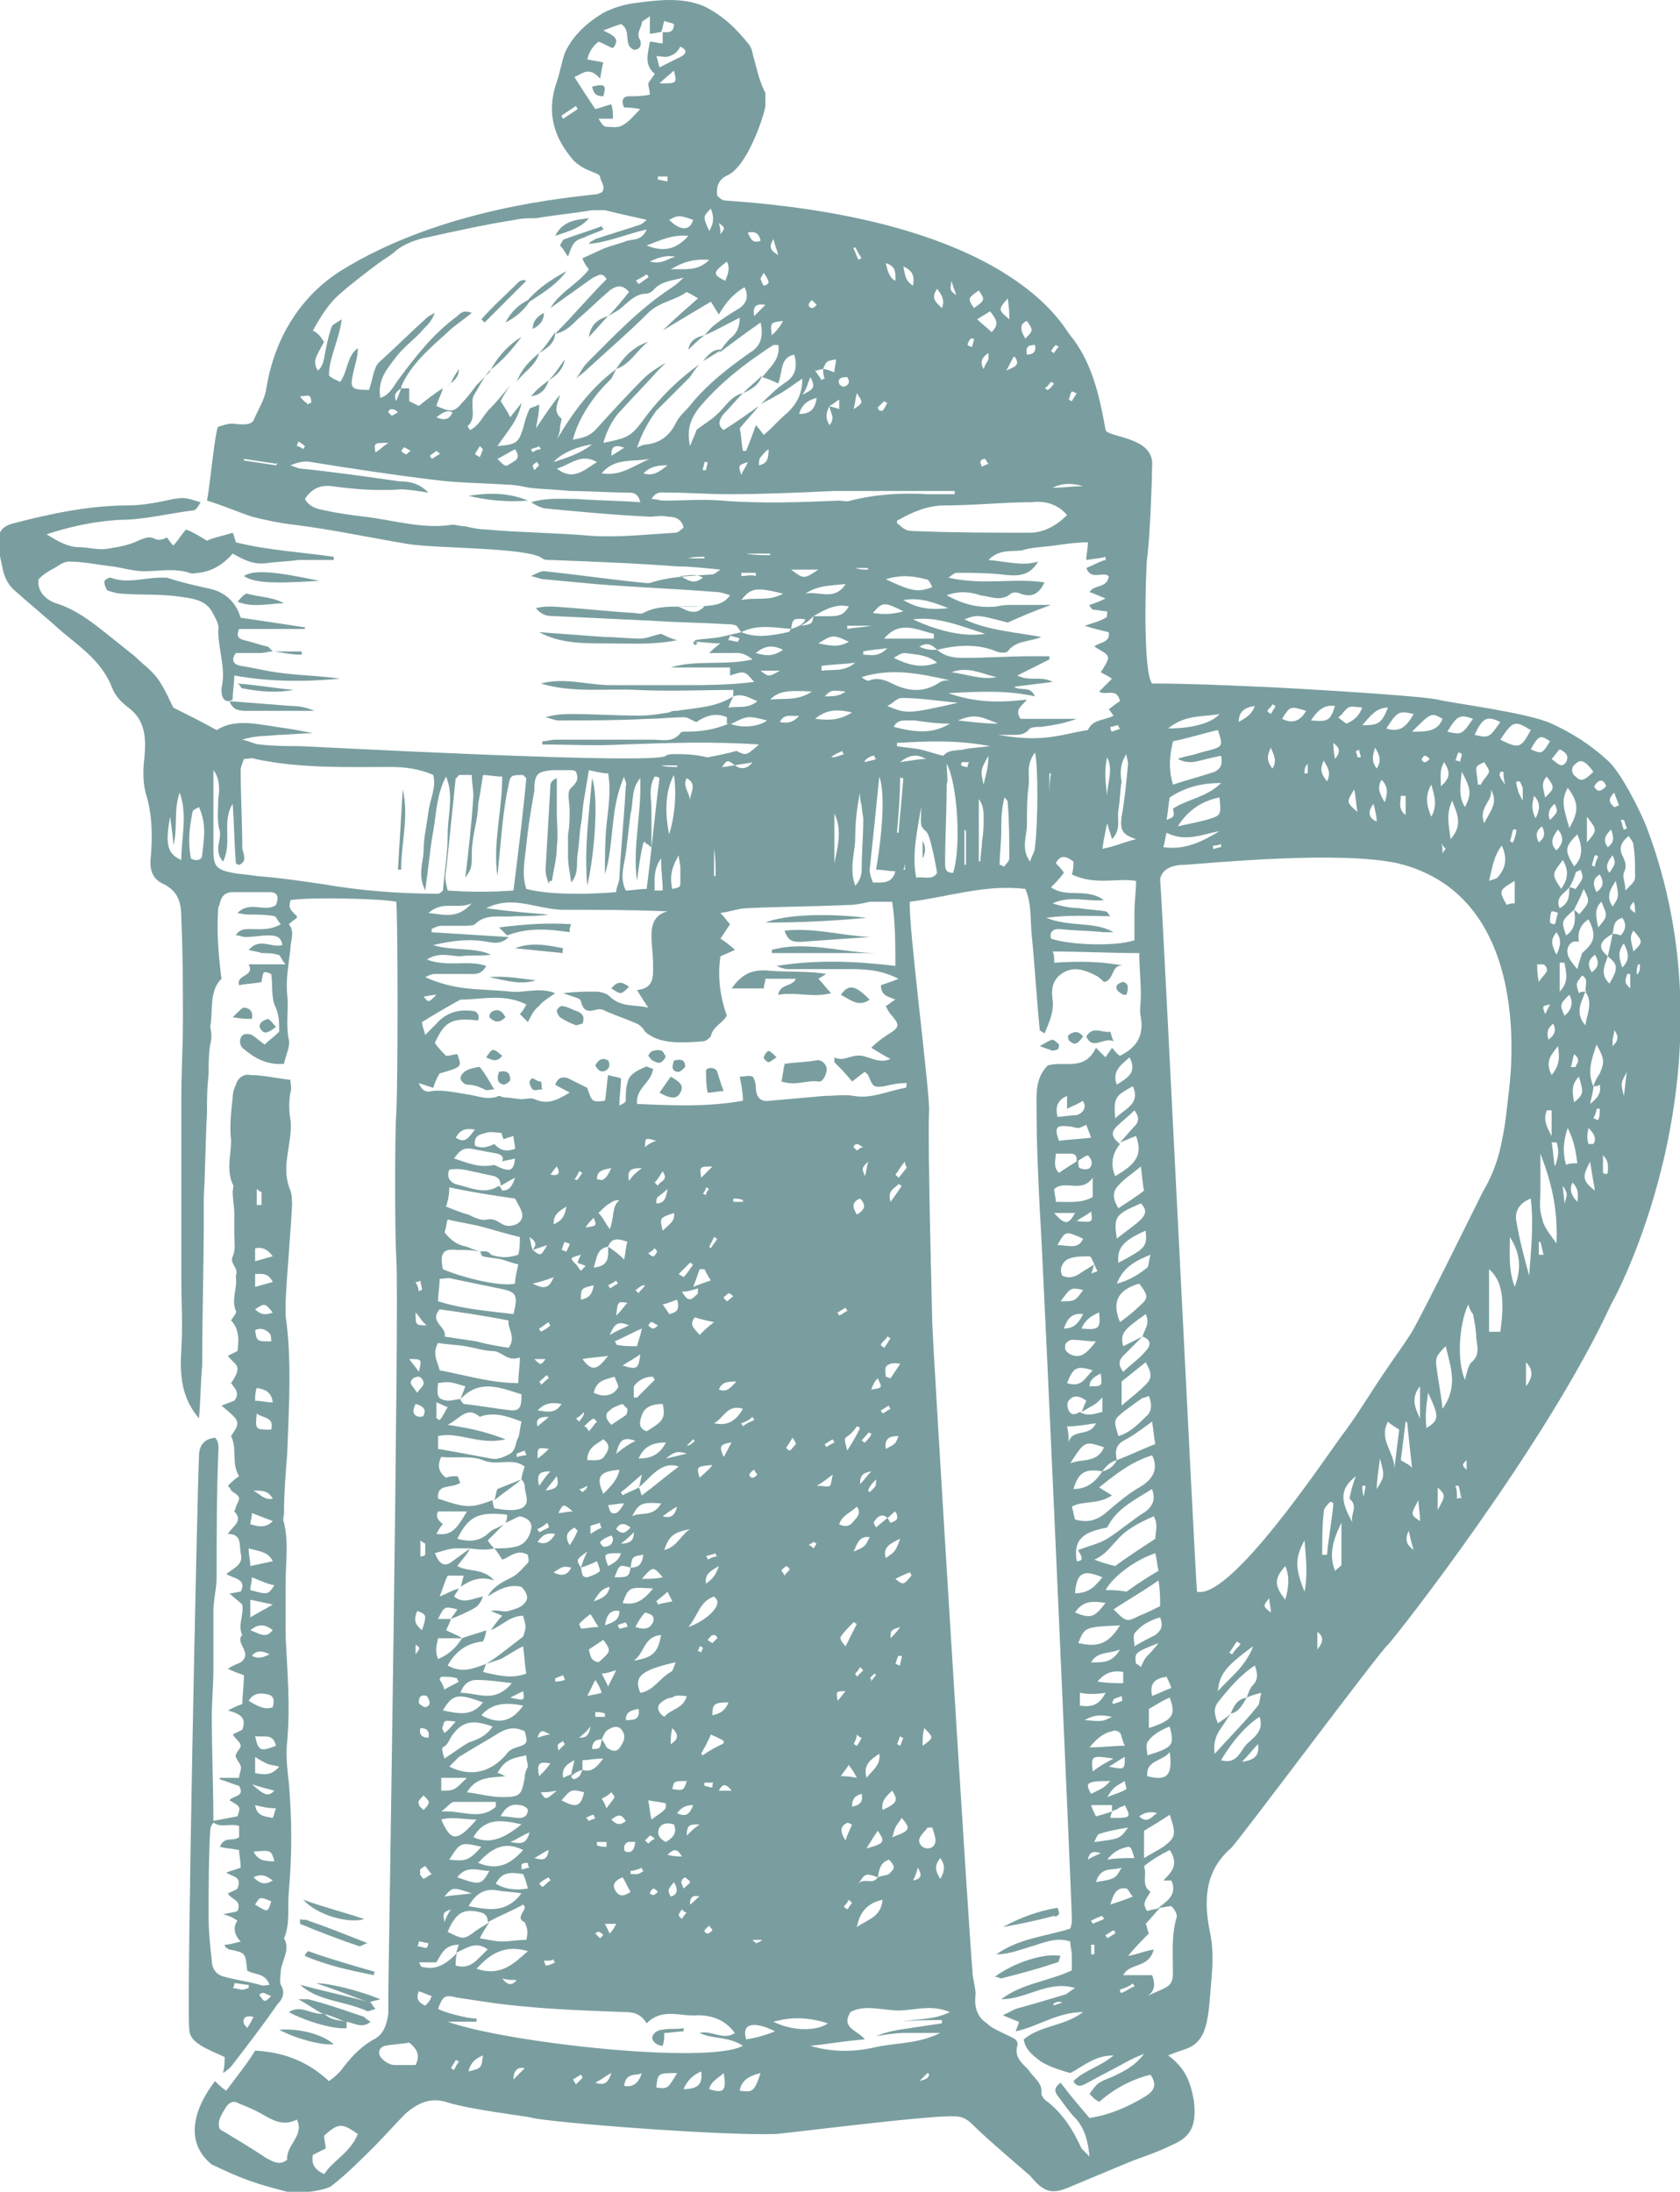 <?xml version="1.0" encoding="utf-8"?>
<!-- Generator: Adobe Illustrator 19.1.0, SVG Export Plug-In . SVG Version: 6.00 Build 0)  -->
<svg version="1.1" id="_x2014_ÎÓÈ_1" xmlns="http://www.w3.org/2000/svg" xmlns:xlink="http://www.w3.org/1999/xlink" x="0px"
	 y="0px" viewBox="27 -43.6 104.7 136.6" style="enable-background:new 27 -43.6 104.7 136.6;" xml:space="preserve">
<style type="text/css">
	.st0{fill:#7A9E9F;}
</style>
<g>
	<path class="st0" d="M129.6,7.9c-0.4-1-1.6-3.4-2.4-4.1c-1.1-1-2.2-1.7-3.5-2.3c-1.5-0.7-6.4-1.3-7.1-1.5
		c-1.5-0.3-10.7-0.8-11.1-0.8C103.3-0.9,101-1,98.8-1c-0.6-0.7-0.4-7.2-0.3-7.9c0.2-1.6,0.3-5.1,0.3-5.6c0.2-1.9-2.7-1.8-2.9-2.3
		c-0.4-2.3-0.9-4.3-2.2-5.9c-0.5-0.6-3.7-7.2-21.5-8.4c-0.2,0-0.4-0.2-0.5-0.3c-0.1-0.7,0.2-1.1,0.7-1.3c1.3-0.7,2.3-4,2.3-4.3
		s0-0.6,0-0.8c-0.4-0.8-0.5-1.4-0.7-2.1c-0.1-0.3-0.1-0.6-0.3-0.9c-0.8-1-1.6-1.8-2.8-2.4c-1.4-0.6-2.9-0.4-4.4-0.2
		c-0.7,0.1-1.3,0.3-1.9,0.6c-1,0.6-1.9,1.4-2.4,2.5c-0.2,0.6-0.3,1.2-0.5,1.8c-0.6,1.7-0.3,3.2,0.8,4.6c0.7,1,1.8,1,1.9,1.3
		c0,0.3,0.4,0.6,0.1,1c-0.1,0-0.2,0.1-0.3,0.1c-1.5,0.2-9.6,0.8-16,4.8c-2.5,1.6-4.1,4.2-4.6,7.3c-0.1,0.7-0.5,1.3-0.8,2
		c-0.2,0.4-1.2,0.2-1.3,0.2c-0.3,0-0.6,0.1-0.9,0.2c-0.2,0.2-0.5,3.6-0.7,4.6c1,0.3,1.9,0.7,2.8,1c0.8,0.2,1.7,0.4,2.6,0.5
		c2.4,0.3,4.7,0.8,7.1,1.2c1.8,0.3,7.5,0.2,8.4,0.9c0.1,0.1,0.3,0.1,0.5,0.1c2.6,0.1,5.3,0.2,7.9,0.4c0.8,0,1.7,0.1,2.7,0.2
		c-0.3,0.2-0.4,0.3-0.5,0.3c-1.3,0.1-2.5,0.1-3.8,0.5c-0.2,0.1-0.5,0-0.7,0c-2-0.2-4-0.5-6-0.7c-0.2,0-0.4,0.1-0.8,0.3
		c0.4,0.1,0.6,0.2,0.8,0.2C62-7.4,63-7.3,64.1-7.2c2.5,0.2,5.1,0.3,7.6,0.5c0.2,0,0.5,0.1,0.8,0.2c-0.5,0.7-1.2,0.6-1.8,0.7
		c-1.2,0.1-2.5-0.2-3.6,0.4c-0.2,0.1-0.4,0-0.6,0c-1.7-0.1-3.4-0.3-5.1-0.4c-0.3,0-0.6,0-1,0.1c0.4,0.5,0.8,0.5,1.2,0.5
		c2.1,0.1,4.2,0.2,6.3,0.3c1.4,0.1,2.8,0.1,4.3,0.2c0.2,0,0.5,0,0.7,0.1c0.1,0.1,0.2,0.3,0.3,0.4l0,0l0,0c1-0.5,2-0.3,3.1-0.2l0,0
		l0,0C76.4-5,76.4-5.1,77.2-5c-0.2,0.4-0.6,0.5-0.9,0.6l0,0l0,0c-0.1,0.1-0.1,0.2-0.2,0.2c-1,0.2-1.9,0.4-2.9,0l0,0l0,0
		c-0.4,0.1-0.9,0.2-1.3,0.3c-0.5,0.1-1.1,0.1-1.6,0.2v0.1c0.5,0,1,0.1,1.6,0.1c-0.3,0.2-0.5,0.4-0.7,0.6c0.5,0,0.9,0,1.3,0
		c0.4,0,0.8-0.1,1.4,0.4c-1.8,0.4-3.5,0-5.1,0.5c1.2,0,2.4,0,3.7,0c0,0.2,0,0.3,0,0.5c0.9-0.3,0.9-0.3,1.5,0.4
		c-1.6,0.2-3.1,0.2-4.5,0.2c-1.5,0-2.9,0-4.4,0S62.2-1.4,60.7-1c2,0.6,4,0.3,6,0.4c2,0.1,4,0,6,0c0,0.2,0,0.3,0,0.4l0,0l0,0
		c0.6-0.2,1,0.1,1.5,0.3c-0.6,0.5-1.2,0.3-1.8,0.4c0.1-0.3,0.2-0.5,0.3-0.7l0,0l0,0c-1.1,0.7-2.3,0.7-3.5,0.9c-0.2,0-0.3,0-0.5,0.1
		C68.1,0.9,67.5,1,66.8,1c-1.4,0-2.8-0.1-4.1-0.1c-0.5,0-1,0-1.7,0.2c0.4,0.1,0.6,0.2,0.8,0.2c1.9,0,3.7,0,5.6-0.1
		c0.7,0,1.5-0.1,2.2-0.1c0.3,0,0.5,0.2,0.8,0.3C71,1,71.6,0.8,72.3,1.1c0,0.2,0,0.3,0,0.4l0,0c0,0,0,0,0.1,0s0.1,0,0.2,0
		c1-0.5,1-0.5,2.2-0.2c-0.5,0.4-1.6,0.5-2.3,0.2h-0.1l0,0C71.5,1.9,70.6,2,69.7,2c-0.1,0-0.3,0-0.3,0.1c-0.5,0.6-1.1,0.4-1.7,0.4
		c-1.8,0-3.6,0-5.3,0c-0.3,0-0.6,0-0.8,0c-0.3,0-0.5,0.1-0.8,0.1c0,0.1,0,0.2,0,0.2c1.7,0,3.3,0.1,5,0c2.8-0.1,5.6-0.2,8.5,0
		c-0.8,0.7-0.8,0.7-1.4,0.4c-0.7,0.2-1.3,0.3-1.8,0.4c-0.9-0.2-1.4-0.2-2-0.2c-0.2,0-0.5,0-0.6,0.1C68,4.1,46,2.9,45.7,2.9
		c-0.8,0-1.6,0-2.5-0.1c-0.3,0-0.6-0.2-1.1-0.3c0.9-0.3,1.6-0.2,2.2-0.3c0.7,0,1.3-0.1,2.2-0.1c-0.9-0.2-1.6-0.3-2.3-0.4
		c-1.3-0.2-2.6-0.5-3.7,0.2c-0.9-0.5-1.7-0.9-2.7-1.4c-0.2-0.4-0.5-1.1-0.9-1.7c-0.4-0.6-1-1-1.5-1.5c-0.5-0.4-1-0.8-1.5-1.2
		c-1-0.8-2.1-1.7-3.4-2.1c-0.6-0.2-1.2-0.7-1.1-1.5c0.3-0.3,0.6-0.5,1-0.7c0.3-0.2,0.6-0.4,0.9-0.4c0.9,0,1.8,0.2,2.7,0.3
		C34.7-8.2,35.3-8,36-8c0.9,0,1.9-0.2,2.8,0.1c0.2,0.1,0.4,0,0.6,0c0.8-0.1,1.5-0.5,2.1-1.2c0.7,0.4,1.3,0.7,2.1,0.6
		c0.7-0.1,1.3-0.1,2-0.2c0.7,0,1.5,0,2.2,0c0-0.1,0-0.2,0-0.2c-2.1-0.3-4.1-0.4-6.1-0.9c-0.1-0.3-0.1-0.4-0.2-0.6
		c-0.6,0.2-1.2,0.3-1.6,0.5c-0.5-0.3-0.8-0.5-1.3-0.7c-0.3,0.3-0.5,0.7-0.8,1c-0.2-0.2-0.3-0.4-0.4-0.5c-0.2,0.1-0.5,0.2-0.7,0.1
		c-0.4-0.2-0.6-0.1-1.1,0.1c-0.6,0.3-1.3,0.4-1.9,0.5s-1.2-0.1-1.8-0.1c-0.6,0-1.2-0.3-2-0.8c1.5-0.5,3-0.8,4.5-0.9
		c1.6,0,3.1-0.4,4.7-0.6c0.1,0,0.3-0.3,0.4-0.5c-1-0.3-1-0.3-1.7-0.2c-0.9,0.2-1.9,0.4-2.8,0.4c-2.4,0-4.8,0.5-7.1,1.1
		c-0.9,0.2-1.1,0.7-1,1.6C27-8.9,27.1-8.5,27.2-8c0.1,0.4,0.3,0.8,0.6,1.1c1,0.9,2.1,1.8,3.1,2.7c1.2,1,2.5,1.9,3.1,3.5
		c0.2,0.5,0.6,0.9,1,1.2c1.1,0.8,1.1,2,1,3.1c-0.1,0.8-0.1,1.6,0.1,2.3c0.4,1.3,0.4,2.6,0.3,3.9c-0.1,0.8,0.1,1.4,0.8,1.7
		c1,0.5,1.1,1.3,1.1,2.2c0.1,2.1,0.1,4.2,0.1,6.3c0,1.6-0.1,3.2-0.1,4.9c0,3.1,0,6.3,0,9.4c0,0.6,0,1.2,0,1.8c0,1.5,0.1,2.9,0,4.4
		c-0.1,1.6,0,3,1.1,4.3c0.1-1.1,0.1-2.2,0.2-3.3c0-3.1,0.1-6.2,0.1-9.3c0-0.4,0-0.8,0-1.2c0.1-1.7,0.1-3.5,0.2-5.2
		c0-0.8,0-1.6,0.1-2.4c0-0.6,0-1.3,0.1-1.9c0.1-0.4,0.1-0.7,0-1.1c0.2-1-0.1-2.2,0.7-3c-0.2-1.6-0.3-3-0.2-4.4
		c0-0.1,0.1-0.2,0.1-0.3c0.1-0.5,0.4-0.7,0.8-0.7c0.8,0,1.5,0,2.3,0c0.5,0,0.6,0.3,0.4,0.8c-0.7,0.5-1.6-0.3-2.4,0.5
		c0.4,0.1,0.6,0.1,0.8,0.1c0.5,0,1,0,1.5,0.1c0.1,0,0.2,0.3,0.4,0.5c-0.7,0.4-1.3,0.3-1.9,0.3c-0.3,0-0.7,0-0.9,0.4
		c0.3,0,0.4,0.1,0.6,0.1c0.5,0,0.9-0.1,1.4-0.1c0.4,0,0.8,0,0.9,0.6c-0.7,0.2-1.4-0.5-2.1,0.3c0.3,0.1,0.6,0.1,0.8,0.2
		c0.3,0,0.7,0,1,0.1c0.2,0,0.2,0.3,0.5,0.6c-0.9,0-1.6,0-2.3,0c0.4,0.8-0.8,0.6-0.6,1.3c0.5-0.1,1-0.1,1.4-0.2
		c0.1-0.7,0.1-0.7,0.6-0.5c0.1,0.6,0,1.3,0.2,1.9c0.3,0.6,0.3,1.1,0.3,1.7c-0.3,0.3-0.6,0.5-0.9,0.8c-0.3-0.2-0.5-0.4-0.8-0.6
		c-0.3-0.1-0.6-0.1-0.7,0.2c-0.1,0.2,0,0.5,0.1,0.6c0.7,0.6,1.5,1.1,2.6,1c0.1-0.5,0.4-1.1,0.3-1.5c-0.2-0.9,0-1.9-0.1-2.8
		c-0.1-1,0.1-1.9,0.2-2.9c0-0.5,0.3-1-0.1-1.5c0.2-0.2,0.4-0.3,0.5-0.4v-0.1C45,13,45,13,45.1,12.5c1.1-0.2,5.7-0.1,6.6,0.1
		c0.1,1.6,0.1,11.2,0,13.1c-0.1,1.3-0.1,7.5,0,9.2c0.2,2.1-0.5,45.3-0.5,45.7c0,0.4,0,0.9,0,1.3c-0.1,0.7-0.3,1.3-0.9,1.6
		c-0.9,0.5-1.5,1.2-2.1,2c-0.2,0.2-0.4,0.4-0.7,0.6c-1.4-1.3-2.9-1.8-4.6-1.9c-0.3,0.5-0.6,0.9-0.9,1.3c-0.3,0.4-0.6,0.8-0.9,1.2
		c-0.3-0.2-0.5-0.4-0.7-0.6c-1.6,2.1-1.7,4-0.2,5.2c2.1,1,2.8,1.2,4.7,1.7c-0.2,0.2,2.4,0,2.8-0.4c0.9-0.7,1.8-1.6,2.6-2.4
		c0.7-0.7,1.3-1.4,2-2.1c0.7-0.6,1.5-1,2.5-0.7c1.5,0.5,5.2,0.9,5.4,1c1.4,0.3,11.5,1.1,15.1,1c0.4,0,9.7-1.2,11.2-1.1
		c0.5,0,0.8,0.2,1.1,0.5c1,1,3.5,3.1,3.6,3.2c0.9,1.1,1.4,1.2,2.7,0.6c1.2-0.5,2.4-1,3.6-1.5c0.8-0.3,1.7-0.6,2.5-1
		c1.2-0.5,1.6-1.2,1.4-2.8c-0.2-1.1-0.5-2-1.6-2.8c0.5-0.2,0.8-0.3,1.1-0.4c1.4-0.5,1.4-1.9,1.6-4.4c0.1-1,0.1-2-0.1-2.9
		c-0.4-2-0.3-3.8,1.3-5.2c0.3-0.2,9.3-12.3,9.8-12.7c0.5-0.5,9.9-12.5,13.9-21.2C128.1,36.5,135.2,22.6,129.6,7.9z M69.4-7.7
		c0.4,0,0.9-0.2,1.4,0.1C70.2-7.1,69.8-7.5,69.4-7.7z M69.2-5.8c0.5,0,1,0,1.7,0C70.2-5.1,69.7-5.7,69.2-5.8z M73-3.6
		c-0.2,0-0.4-0.1-0.6-0.1c0-0.1,0.1-0.2,0.1-0.3c0.2,0.1,0.4,0.1,0.6,0.2C73-3.7,73-3.6,73-3.6z M38.3,10c-0.9-0.4-1-1-0.7-2.7
		c0.1,0.8,0.2,1.3,0.2,1.8c0.3-1.1,0-2.2,0.4-3.3C38.7,7.2,38.3,8.6,38.3,10z M39.6,9.7c0,0.3-0.4,0.4-0.7,0.2C38.7,8.9,38.8,8,39,7
		c0-0.1,0.2-0.2,0.4-0.3C39.9,7.8,39.7,8.7,39.6,9.7z M44.9,91c-0.5,0.4-0.9,0.1-1.3-0.1c-0.9-0.6-1.9-1.2-2.9-1.8
		c-0.2-0.5,0.1-0.9,0.4-1.4c0.2-0.3,0.5-0.4,0.8-0.2c0.5,0.2,1,0.4,1.5,0.7c0.7,0.4,1.3,0.7,2.1,0.3C46,89.5,44.8,90.1,44.9,91z
		 M47.2,91.9c-0.6-0.3-0.8-0.6-0.7-1.2c0.2-0.1,0.4-0.2,0.8-0.4c0-0.2-0.1-0.5-0.1-0.8c0.9-0.8,1.1-0.8,2.1-0.1
		C48.8,90.6,47.8,91,47.2,91.9z M128.8,9.1c0.1,0.6,0.1,1.2,0.1,1.8c0,0.4,0,0.4-0.6,1c0-0.5-0.2-0.8-0.1-1.1
		c0.2-0.4,0.1-0.7-0.1-1.1c-0.2-0.4-0.1-0.8,0.4-1.2C128.7,8.8,128.8,8.9,128.8,9.1z M128.9,13.3c-0.4-0.3-0.4-0.3-0.1-0.7
		C128.9,12.8,128.9,13,128.9,13.3z M128.2,7.5c0.1,0.2,0.1,0.4,0.2,0.5c0,0-0.1,0.1-0.2,0.1c-0.1-0.2-0.1-0.4-0.2-0.6
		C128,7.5,128.1,7.5,128.2,7.5z M127.6,5.8c0.1,0.3,0.2,0.5,0.3,0.8c-0.1,0-0.2,0.1-0.3,0.1C127.4,6.5,127.1,6.3,127.6,5.8z
		 M127.7,11.3c0.2,1,0.2,1-0.2,1.6C127.1,12.3,127.3,11.9,127.7,11.3z M127.5,9.7c0.2,0.5,0.2,0.5-0.2,1.1
		C127,10.4,127.2,10.1,127.5,9.7z M127.4,8.1c0.2,0.5,0.2,0.8-0.2,1.1C126.9,8.8,127,8.5,127.4,8.1z M125.8,18.2
		C125.8,18.1,125.8,18.1,125.8,18.2c-0.1,0-0.3,0-0.4,0.1c-0.2-0.6-0.2-0.6,0.2-1.1C126,17.4,125.8,17.8,125.8,18.2
		C125.8,18.1,125.9,18.1,125.8,18.2C125.9,18.1,125.9,18.2,125.8,18.2c0.5,0.7,0.1,1.4,0,2.1C125.1,19.5,125.6,18.8,125.8,18.2
		L125.8,18.2z M123.6,7.5c-0.2-0.4,0-0.8,0.3-1C124.1,7,124.1,7,123.6,7.5z M124.1,8.1c0.4,0.5,0.3,0.9-0.1,1.3
		C123.6,9,123.7,8.6,124.1,8.1z M123.4,25.6c0.1,0,0.2,0,0.3,0c0,0.4,0,0.9,0,1.6C123.3,26.5,123.2,26.1,123.4,25.6z M123.6,19
		c-0.1,0.2-0.2,0.4-0.3,0.6C123.1,19.1,123.1,19.1,123.6,19z M123.8,20.2c0.2,0.4,0.1,0.7-0.3,1C123.4,20.8,123.4,20.5,123.8,20.2z
		 M123.6,13.9c0-0.2,0-0.5,0.1-0.7c0.1,0,0.2,0,0.4,0.1c-0.1,0.2-0.1,0.5-0.2,0.7C123.7,14,123.6,13.9,123.6,13.9z M124.4,10
		c0.4,0.7,0.3,1.2-0.1,1.8C123.7,10.9,123.7,10.9,124.4,10z M124.8,11.7L124.8,11.7C124.9,11.7,124.9,11.7,124.8,11.7
		c0.2-0.3,0.3-0.6,0.4-0.9c0-0.1,0.2-0.1,0.3-0.2c0.2,0.5,0.2,0.5-0.3,1.2C125.1,11.8,125,11.7,124.8,11.7
		C124.9,11.7,124.9,11.7,124.8,11.7C124.9,11.7,124.9,11.7,124.8,11.7c0,0.5,0,1-0.6,1.3C123.9,12.3,124.5,12.1,124.8,11.7z
		 M125.3,8.4c0.3,0.7,0.4,1.4-0.2,2C124.5,9.4,124.5,9.2,125.3,8.4z M125.1,13.1L125.1,13.1L125.1,13.1c0.2-0.4,0.4-0.8,0.6-1.3
		c0.4,0.8,0.4,0.8-0.3,1.6C125.4,13.3,125.2,13.2,125.1,13.1L125.1,13.1L125.1,13.1c0.1,0.6,0.1,1.2-0.5,1.6
		C124.3,13.8,124.3,13.8,125.1,13.1z M126.4,10.4c-0.1,0-0.1,0-0.2-0.1c0.1-0.2,0.1-0.4,0.2-0.6c0.1,0,0.1,0,0.2,0.1
		C126.5,10,126.4,10.2,126.4,10.4z M126.7,10.9c0.3,0.5,0.2,0.8-0.2,1.1C126.3,11.6,126.2,11.2,126.7,10.9z M125.9,8.9
		c0-0.7,0-1.1,0-1.6C126.5,8.1,126.6,8.1,125.9,8.9z M124.7,15.5c0.1-0.3,0.3-0.5,0.7-0.4c-0.1-0.6,0.1-1.1,0.6-1.4
		c0.5,1,0.4,1.4-0.4,2.1c-0.1,0.3-0.2,0.6-0.3,1C124.9,16.3,124.6,16,124.7,15.5z M125.2,22.9c-0.1,0-0.2,0-0.3,0
		c0.1-0.3,0.1-0.5,0.2-0.8C125.6,22.5,125.2,22.7,125.2,22.9z M126,26.7c0.4,0.4,0.5,0.7,0.3,1c-0.1,0-0.2,0-0.3,0
		C125.9,27.4,125.9,27.1,126,26.7z M126.4,15.9c0.3,0.5,0.2,0.8-0.2,1.1C125.9,16.5,126,16.2,126.4,15.9z M126.8,12.6
		c0.4,0.9,0.4,0.9-0.2,1.6C126.5,13.6,126.3,13.1,126.8,12.6z M126.5,5.2c0.3-0.3,0.5-0.1,0.6,0.2c-0.3,0.3-0.5,0.4-0.7,0.1
		C126.3,5.5,126.4,5.3,126.5,5.2z M125.2,4c0.3-0.3,0.6-0.2,1.1,0.5c-0.6,0.6-0.8,0.6-1.1,0.3C124.9,4.6,124.9,4.2,125.2,4z
		 M124.8,8c-0.4-1.4-0.5-1.7-0.1-2.5C125.4,6.4,125.4,7,124.8,8z M124.2,3.1c0.4,0.2,0.6,0.4,0.4,0.8c-0.3,0.4-0.5,0.1-0.9-0.2
		C123.9,3.5,124,3.3,124.2,3.1z M123.3,6.1c-0.1-0.5-0.3-0.9,0.1-1.3C123.9,5.5,123.9,5.5,123.3,6.1z M123.6,2.6
		c-0.5,0.8-0.5,0.8-1.2,0.5C122.9,2.2,123,2.2,123.6,2.6z M122.4,1.9c-0.6,1.1-0.7,1.2-1.9,0.6C121.3,1.3,121.4,1.3,122.4,1.9z
		 M119.9,5.6c0.5,0.8,0,1.3-0.4,2.1C119.1,6.7,120.1,6.3,119.9,5.6z M119.3,5.3c-0.1,0-0.1,0-0.2,0c0-0.3-0.1-0.7-0.1-1
		c0-0.2,0.3-0.3,0.5-0.4c0.1,0.2,0.3,0.4,0.3,0.6C119.7,4.8,119.4,5,119.3,5.3z M120.6,9.1c0.3,0.7,0.3,1.3-0.2,1.9
		c-0.1,0.2-0.4,0.2-0.6,0.3C120,10.5,120.1,9.7,120.6,9.1z M120.5,4.5c0.1,0,0.1,0,0.2,0c0,0.2,0,0.4,0.1,0.8
		c-0.2-0.3-0.3-0.4-0.3-0.5C120.4,4.7,120.5,4.6,120.5,4.5z M121.4,11.3c0,0.6,0,1,0,1.4c-0.2,0-0.3,0-0.5,0.1
		C120.4,11.9,120.4,11.9,121.4,11.3z M121.3,8.9c-0.1,0-0.1,0-0.2-0.1c0.1-0.2,0.1-0.4,0.2-0.7c0.1,0,0.1,0,0.2,0
		C121.5,8.4,121.4,8.6,121.3,8.9z M121.5,5.1c0.1,0,0.1,0,0.2,0c0.1,0.1,0.1,0.2,0.2,0.4c0,0.1,0,0.3,0,0.8
		c-0.2-0.4-0.3-0.5-0.3-0.7C121.5,5.4,121.5,5.2,121.5,5.1z M120.5,1.4c-0.7,1-0.7,1-1.6,0.8C119.4,1.1,119.7,1,120.5,1.4z
		 M118.8,1.2c-0.7,1-0.7,1-1.6,0.8C117.8,1,118,0.9,118.8,1.2z M117.7,3.8c0.1-0.2,0.1-0.4,0.2-0.5c0.1,0,0.2,0.1,0.2,0.1
		c0,0.2-0.1,0.3-0.1,0.5C117.9,3.8,117.8,3.8,117.7,3.8z M117.4,8.7c-0.1-0.9-0.3-1.5,0.1-2.4C117.8,7.1,118.2,7.8,117.4,8.7z
		 M118.1,4.5c0.6,1.1,0.6,1.4,0.2,2.2C117.9,6.1,118,5.4,118.1,4.5z M116.8,5.4c0-0.6-0.1-1,0.2-1.5C117.3,4.4,117.5,4.8,116.8,5.4z
		 M117.1,9.3c0,0-0.1,0.1-0.2,0.3c0-0.3,0-0.5-0.1-0.7C116.9,9.1,117,9.2,117.1,9.3z M116.9,1.2C116.6,2,115.9,2,115,2
		C116.2,0.8,116.2,0.8,116.9,1.2z M116.2,5.3c0.2,0.7,0.4,1.3,0,2C115.9,6.6,115.8,6,116.2,5.3z M115.8,3.9c-0.1,0-0.2-0.1-0.2-0.2
		c0.1-0.1,0.1-0.2,0.2-0.2s0.2,0.1,0.3,0.2C116,3.8,115.9,3.9,115.8,3.9z M115.1,0.9c-0.4,0.7-0.8,1.2-1.7,0.9
		C114.1,0.7,114.2,0.7,115.1,0.9z M114.6,6c0,0.4,0,0.7,0,1.2c-0.5-0.4-0.3-0.8-0.3-1.2C114.4,6,114.5,6,114.6,6z M112.7,3
		c0.3,0.5,0.4,0.8,0.1,1.3C112.5,3.9,112.5,3.6,112.7,3z M112.8,7.6c-0.5-0.2-0.6-0.6-0.2-1.1C112.7,6.9,112.8,7.3,112.8,7.6z
		 M113.1,5c0.4,0.4,0.4,0.8,0.2,1.4C113,5.9,112.8,5.5,113.1,5z M113.5,0.5c-0.4,1-0.6,1.1-1.6,1.1C112.4,1,112.8,0.5,113.5,0.5z
		 M110.8,0.7c0.3-0.3,0.3-0.3,1.1-0.2c-0.2,0.5-0.5,0.8-1,1c-0.1-0.1-0.3-0.2-0.5-0.4C110.6,1,110.7,0.8,110.8,0.7z M111.6,3.6
		c0-0.1-0.1-0.3-0.1-0.4c0.1,0,0.1,0,0.2-0.1c0,0.2,0.1,0.3,0.1,0.5C111.7,3.6,111.6,3.6,111.6,3.6z M111.6,7
		c-0.7-0.6-0.7-0.6-0.2-1.4C111.5,6.1,111.5,6.5,111.6,7z M110.2,3.7c-0.1-0.5-0.1-0.7-0.1-1C110.3,2.9,110.7,3.1,110.2,3.7z
		 M110.2,0.4c-0.3,0.9-0.4,1-1.5,0.9C109.1,0.7,109.5,0.3,110.2,0.4z M109.7,5.1c-0.3-0.4-0.5-0.7-0.2-1.3
		C109.7,4.2,110,4.5,109.7,5.1z M108.4,0.7c-0.4,0.7-0.9,0.8-1.5,0.5C107.4,0.4,107.4,0.4,108.4,0.7z M108.5,4c0,0.2,0,0.4,0,0.6
		c-0.1,0-0.2,0-0.2,0C108.3,4.4,108.3,4.2,108.5,4L108.5,4z M106.3,0.3c0.1,0,0.1,0.1,0.2,0.1c-0.1,0.2-0.2,0.3-0.3,0.5
		c-0.1-0.1-0.2-0.1-0.2-0.2C106,0.6,106.2,0.5,106.3,0.3z M106.3,4.3c-0.3-0.4-0.4-0.7-0.1-1.3C106.4,3.5,106.6,3.8,106.3,4.3z
		 M105.2,0.4c-0.2,0.6-0.7,0.8-1,1C104.2,0.8,104.5,0.5,105.2,0.4z M101.8,3.8c0.4-0.1,0.8-0.2,1.3-0.3c0.1,0.5,0,0.8-0.4,1
		c-0.9,0.3-1.7,0.5-2.6,0.8c-0.2-0.7-0.3-1.4,0-2.7c1-0.2,1.9-0.5,2.8-0.7c0.3,0.9,0.3,1-0.3,1.2c-0.4,0.1-0.8,0.2-1.1,0.3
		c-0.3,0.1-0.6,0.1-1.1,0.3C101,4,101.4,3.9,101.8,3.8z M103,0.9c-0.5,0.6-1.8,0.9-3.2,0.9C100.9,0.9,102,1.1,103,0.9z M99.9,6.1
		c0.9-0.6,1.9-0.9,3.2-0.9c-0.9,0.9-2.1,1-3,1.6c0.1,0.5,0.1,0.5-0.4,0.7C99.8,7,99.8,6.6,99.9,6.1z M103.1,9c0,0.1,0,0.1,0,0.2
		c-0.2,0-0.3,0.1-0.5,0.1c0-0.1,0-0.1,0-0.2C102.7,9.1,102.9,9.1,103.1,9z M102.5,7.4c-0.6,0.2-1.2,0.3-2.1,0.5
		c0.7-1.1,1.6-1.6,2.6-1.8C103.1,7.1,103.1,7.2,102.5,7.4z M99.7,8.3c1.2,0.6,2.2,0.1,3.3-0.1c-1,0.6-2.1,1.2-3.5,1
		C99.6,8.9,99.6,8.7,99.7,8.3z M98.5,65.8c0-0.3-0.1-0.6,0-0.8c0.3-0.5,0.9-0.8,1.4-1C100.2,65.2,100.1,65.3,98.5,65.8z M98.5,67.1
		c-0.1-1,0.9-0.9,1.4-1.5C100.1,67.1,99.7,67.4,98.5,67.1z M98.6,64.1c0-0.4,0-0.8,0-1.2c0.4-0.2,0.8-0.5,1.3-0.7
		C100.3,63.3,100.1,63.6,98.6,64.1z M98.5,59.6c-0.2,0.2-0.3,0.5-0.4,0.7c-0.1-0.1-0.2-0.2-0.3-0.2c-0.1-0.7-0.1-0.7,1.4-1.3
		C98.9,59.2,98.7,59.4,98.5,59.6z M99.1,69.4c-0.3,0.2-0.6,0.7-1.1,0.2C98.4,69.3,98.8,69.3,99.1,69.4z M98.3,70.5
		c0.5-0.3,1-0.6,1.6-1c0.4,1.2,0.4,1.4-0.4,2c-0.3,0.2-0.7,0.4-1.2,0.7C98.3,71.5,98.3,71.1,98.3,70.5z M98.8,62.1
		c-0.2-0.9,0.3-1.1,0.9-1.2c0.1,0.2,0.2,0.4,0.3,0.7C99.7,61.7,99.3,61.9,98.8,62.1z M99,58.3c-0.4,0.2-0.8,0.4-1.3,0.7
		c0-0.3-0.1-0.6,0-0.8c0.4-0.5,0.9-0.8,1.6-1C99.5,57.7,99.4,58,99,58.3z M95.1,76.3c0-0.1-0.1-0.1-0.1-0.2c0.2-0.1,0.4-0.2,0.7-0.3
		c0,0.1,0.1,0.1,0.1,0.2C95.6,76.1,95.3,76.2,95.1,76.3z M95.2,77.6c0,0.2,0,0.4,0,0.6c-0.1,0-0.1,0-0.2,0c0-0.2,0-0.4,0-0.6
		C95.1,77.6,95.2,77.6,95.2,77.6z M94.1,53.7c-0.2-1.3,0.3-1.8,1.9-2.1c0.6-1.2,1.7-1.7,2.8-2.4c0.2,0.6,0.1,1-0.4,1.4
		c-0.8,0.5-1.6,1.2-2.4,1.7c-0.5,0.3-1,0.4-1.8,0.7C94.1,53,94.8,53.7,94.1,53.7z M95.7,54.7c-0.4,0.5-0.8,1-1.7,1
		C94.1,54.4,94.5,54.2,95.7,54.7z M95.9,56.3c-0.7,0.9-0.9,1-1.9,0.6C94.5,56.1,95.2,56.2,95.9,56.3z M96.8,57.7
		c-0.7,1.1-1.3,1.4-2.6,1.1C94.6,57.8,94.6,57.8,96.8,57.7z M96.2,69.7c0-0.2,0.1-0.3,0.1-0.4l0,0l0,0c-0.3,0.1-0.6,0.2-1,0.3
		c-0.1-0.2-0.2-0.4-0.3-0.7c0.5,0,0.9,0,1.3,0c0,0.2,0,0.3,0,0.4l0,0l0,0c0.1-0.1,0.3-0.1,0.4-0.2s0.3-0.1,0.4-0.2
		C97.5,69.7,97.5,69.7,96.2,69.7z M97.3,70.3c-0.5,0.7-0.5,0.7-2.1,0.9c0.1-0.2,0.2-0.5,0.3-0.5C96.1,70.5,96.7,70.4,97.3,70.3z
		 M95.1,66.8c-0.1-1-0.1-1,1.3-0.8C95.8,66.3,95.5,66.5,95.1,66.8z M97.1,65.9c0,0.8,0,0.8-1,0.6C96.5,66.3,96.7,66.1,97.1,65.9z
		 M96.2,67.4c-0.3,0.3-0.4,0.4-0.6,0.5s-0.4,0.2-0.6,0.3C94.6,67.5,94.7,67.4,96.2,67.4z M96,68.4c0.4-0.6,0.4-0.6,1.1-1
		c0,0.2,0.1,0.3,0.1,0.5C96.9,68.1,96.5,68.2,96,68.4z M94.9,65.3c0.5-0.6,0.9-0.9,1.4-1c0.2-0.1,0.4,0,0.5,0.1s0.1,0.4,0.3,0.8
		C96.4,65.2,95.8,65.3,94.9,65.3z M96.3,62.5c0.1-0.1,0.1-0.2,0.1-0.2c0.2-0.1,0.3-0.1,0.5-0.2c0,0.1,0.1,0.3,0,0.3
		c-0.1,0.1-0.3,0.1-0.5,0.2C96.4,62.6,96.4,62.6,96.3,62.5z M97,61.3c-0.5,0-1,0-1.6-0.1c0.5-0.6,1-0.7,1.6-0.6
		C97,60.8,97,61,97,61.3z M95,60c0.4-0.7,1.1-0.5,1.8-0.8C96.3,60.1,95.6,60,95,60z M95.9,61.9c-0.4,0.8-0.9,0.9-1.6,0.8
		c0-0.3,0-0.5,0-0.8C94.8,62,95.3,62,95.9,61.9z M96.3,63.4c-0.6,0.3-0.6,0.3-1.7,0.2C95.3,63.2,95.8,63.3,96.3,63.4z M95.6,71.9
		c-0.2,0.1-0.5,0.2-0.8,0.4C94.9,71.7,95.3,71.8,95.6,71.9z M95.3,73.7c0.3-1,1-0.7,1.6-0.9C96.5,73.5,96.5,73.5,95.3,73.7z
		 M96.2,75.1c0.2-0.7,0.4-1.1,1-1c0.1,0,0.2,0.3,0.4,0.5C97.1,74.8,96.8,74.9,96.2,75.1z M96.5,76.9c-0.2,0.1-0.3,0.2-0.5,0.3
		c0-0.1-0.1-0.1-0.1-0.2c0.2-0.1,0.3-0.2,0.5-0.3C96.5,76.8,96.5,76.8,96.5,76.9z M96,72.3c0.4-0.5,0.8-0.7,1.3-0.8
		c0.2,0,0.2,0.1,0.4,0.7C97.1,72.2,96.6,72.2,96,72.3z M98,57.1c-0.8,0.4-0.8,0.4-1.6-0.4c0.9-0.6,1.8-1.1,2.8-1.8
		c0.1,0.6,0.1,1.1,0.1,1.6C98.9,56.7,98.5,56.9,98,57.1z M97.2,55.6c-0.5-0.1-0.9-0.1-1.3-0.1c0.5-0.9,1.9-1.9,3.1-2.3
		c0.1,0.4,0.1,0.7,0.2,1.1C98.5,54.7,97.9,55.1,97.2,55.6z M99,52.3c-0.9,0.6-1.7,1.1-2.5,1.7c-0.4-0.1-0.8-0.2-1.3-0.4
		c0.7-0.3,1-0.8,1.4-1.2c0.6-0.7,1.4-1.1,2.3-1.5C99.2,51.4,99,51.9,99,52.3z M98,49.1c-0.7,0.4-1.4,1-2.1,1.6
		c-0.6,0.5-1.2,0.6-1.9,0.4c-0.1-0.3-0.1-0.5-0.2-0.8c0.7-0.4,1.6-0.1,2.5-0.7c-0.3-0.2-0.5-0.3-0.8-0.5c1-0.8,2-1.6,3.3-2
		C99.2,47.9,98.9,48.6,98,49.1z M94.5,25c0,0.1,0.1,0.2,0.1,0.3c0,0.3-0.2,0.5-0.5,0.6c-0.4,0-0.8,0.1-1.2,0.1
		c-0.1-0.5-0.1-1,0.6-1.3c0,0.3,0,0.5,0,0.8C93.9,25.3,94.2,25.2,94.5,25z M93.6,26.6c0.2,0,0.4,0.1,0.6,0.1c0.1,0,0.3-0.1,0.5-0.2
		c0.1,0.3,0.2,0.5,0.3,0.8c-0.7,0.1-1.3,0.1-2,0.2C92.7,26.7,92.8,26.5,93.6,26.6z M93.7,28.3c0.4,0,0.4,0.2,0.4,0.5l0,0l0,0
		c0.2-0.1,0.4-0.3,0.7-0.4c0.3,0.3,0.3,0.6,0.1,0.8c-0.1,0.1-0.4,0.1-0.6,0c-0.1,0-0.1-0.3-0.1-0.5l0,0l0,0
		c-0.4,0.3-0.8,0.5-1.2,0.8c-0.4-0.4-0.2-0.8-0.2-1.2C93.1,28.3,93.4,28.3,93.7,28.3z M95.1,29.8c0,0.5,0,0.8,0,1.2
		c-0.7,0.4-1.4,0.3-2.3,0.3c0-0.3-0.1-0.5-0.1-0.8C93.4,29.9,94.4,30.8,95.1,29.8z M95.4,35.6c-0.1,0.1-0.3,0.1-0.4,0.2
		c0.1-0.2,0.1-0.4,0.2-0.6l0,0l0,0c-0.3,0.2-0.5,0.3-0.8,0.5c-0.4,0.3-0.8,0.4-1.2,0.2c-0.2-0.4,0-0.8,0.3-1
		c0.4-0.2,0.9-0.2,1.4-0.2c0.1,0,0.2,0.3,0.3,0.5l0,0l0,0C95.3,35.4,95.3,35.5,95.4,35.6z M93.6,44.3c-0.1-0.2-0.1-0.5,0-0.6
		c0.3-0.4,0.7-0.3,1.1,0c-0.1,0.2-0.2,0.5-0.3,0.7l0,0l0,0c0.2-0.1,0.5-0.3,0.7-0.4s0.4-0.3,0.6-0.5c0,0.4,0,0.6,0,0.9
		c-0.5,0.1-0.9,0.3-1.4,0l0,0l0,0C94.1,44.5,93.8,44.7,93.6,44.3z M93.5,42.6c0.4-1,0.6-1.1,1.6-0.8C94.6,42.3,94.4,42.9,93.5,42.6z
		 M94.9,42.8c0-0.4,0.3-0.6,0.7-0.8C95.7,42.8,95.7,42.8,94.9,42.8z M94.4,39.2c0.2-0.5,0.6-0.8,1.1-1
		C95.6,39.2,95.5,39.3,94.4,39.2z M94.1,32.5c0.4-0.3,0.7-0.4,0.9-0.6C95.1,32.6,95.1,32.6,94.1,32.5z M94,32
		c-0.4,0.7-0.6,0.8-1.3,0C93.3,32,93.6,32,94,32z M94.5,33.6c-0.3,0.7-0.9,0.4-1.6,0.4C93.4,33.1,93.4,33.1,94.5,33.6z M94.5,36.8
		c-0.5,0.7-0.5,0.7-1.4,0.7C93.7,36.7,93.7,36.6,94.5,36.8z M94.5,38.3c-0.3,0.6-0.6,0.9-1.2,0.9C93.5,38.7,93.7,38.2,94.5,38.3z
		 M93.8,39.9c0.5,0,1,0.1,1.5,0.1c-0.6,0.8-1,1.1-1.6,0.8c-0.2-0.1-0.4-0.3-0.3-0.5C93.3,40.2,93.6,39.9,93.8,39.9z M95.3,45.1
		c-0.4,0.9-1.5,0.3-1.7,1.2c0-0.3,0-0.6-0.1-1C94.1,45.3,94.6,45.2,95.3,45.1z M95.8,46.6c-0.4,1-1.4,0.7-2.1,1
		C94.6,46.2,94.6,46.2,95.8,46.6z M99,46.4c-0.8,0.3-1.6,0.7-2.4,1l0,0l0,0c-0.2,0.4-0.5,0.6-0.9,0.7l0,0l0,0
		c-0.4,0.6-0.9,1.1-1.8,1.1c0.3-1,0.7-1.3,1.8-1.1l0,0l0,0c0.2-0.3,0.5-0.6,0.9-0.7l0,0l0,0c-0.1-0.5-0.1-0.9,0.4-1.2
		c0.6-0.3,1.1-0.7,1.8-1.2C98.9,45.6,98.9,45.9,99,46.4z M97.6,24.1c0.5,1.1-0.5,1.4-1.1,2C96.4,24.8,96.5,24.7,97.6,24.1z
		 M97.4,22.3c0.5,1-0.2,1.3-0.8,1.7C96.3,23.2,96.8,22.8,97.4,22.3z M96.6,26.6c0.3-0.3,0.7-0.6,1.1-1c0.3,0.4,0.3,0.7,0,1
		s-0.6,0.7-0.9,1l0,0l0,0c0.3-0.1,0.7-0.3,1-0.4c0.4,1.1,0.1,1.7-1.3,2.5c-0.3-0.7-0.2-1.4,0.3-2l0,0l0,0
		C96.3,27.3,96.2,27,96.6,26.6z M98.4,44.7c-0.5,0.5-1,1-1.7,1.2c-0.3-1-0.3-1,0.3-1.5c0.4-0.3,0.8-0.6,1.1-0.8
		c0.1-0.1,0.3-0.1,0.5-0.2C98.8,43.9,98.8,44.4,98.4,44.7z M98.2,39.7L98.2,39.7L98.2,39.7c0.6,0.2,0.5,0.6,0.2,0.9
		c-0.4,0.5-0.9,0.8-1.4,1.3c-0.3-0.4-0.3-0.7,0-1C97.4,40.5,97.8,40.1,98.2,39.7L98.2,39.7c-0.4,0.2-0.8,0.4-1.2,0.6
		c-0.2-0.8,0-1,1.4-2C98.7,38.9,98.3,39.3,98.2,39.7L98.2,39.7z M97.9,37.9c-0.3,0.3-0.7,0.6-1.1,0.9c-0.5-1.2-0.2-2,1.2-2.4
		C98.6,37.2,98.6,37.3,97.9,37.9z M98.4,42.7c-0.4,0.4-0.9,0.8-1.5,1.3c0-0.7,0-1.1,0-1.5c0.5-0.4,1-0.8,1.5-1.2
		C98.8,42,98.8,42.3,98.4,42.7z M98.5,35.4c-0.5,0.4-1.1,0.8-1.9,1c0.4-1,1.1-1.4,2.1-1.8C98.6,34.9,98.6,35.3,98.5,35.4z
		 M96.7,35.1c-0.1-0.9,0.3-1.4,1.7-2C98.5,34.1,98.4,34.2,96.7,35.1z M98.1,32.4c-0.4,0.4-0.9,0.7-1.5,1.2c-0.2-1.4-0.1-1.5,1.5-2.2
		C98.4,31.7,98.5,32,98.1,32.4z M98.3,30.6c-0.5,0.4-1,0.7-1.6,1.1c-0.3-0.5-0.4-0.9-0.1-1.3c0.4-0.5,0.9-0.8,1.5-1.3
		C98.2,29.8,98.2,30.2,98.3,30.6z M97.8,11.3c0,0.7-0.1,1.3-0.1,1.9c0,0.6,0,1.2,0,1.8c-1.2,0.4-4,0.3-5.2-0.1
		c-0.1-0.4,0.1-0.6,0.5-0.6c0.9,0.1,1.9,0.1,2.8,0.2c0.2,0,0.4,0,0.6,0c-1.2-0.7-2.7-0.3-4.2-0.9c1.5-0.2,2.7-0.1,4-0.1
		c-0.1-0.1-0.2-0.3-0.3-0.3c-0.5-0.1-1.1-0.1-1.6-0.2c-0.5,0-1.1-0.1-1.7-0.3c1.1-0.5,2.1-0.1,3.2-0.2c-1.1-0.8-2.3-0.1-3.3-0.8
		c0.3-0.3,0.5-0.5,0.8-0.9c-0.1-0.2-0.3-0.4-0.5-0.6c0.3-0.6,0.7-0.4,1.1-0.1c0,0.2,0,0.5-0.1,0.8C95.3,11.6,96.6,11.1,97.8,11.3z
		 M92.4,6.2c0-0.5,0-1.1,0-1.6c0,0,0,0,0.1,0C92.4,5.2,92.4,5.7,92.4,6.2L92.4,6.2z M97.2,3.4c0,0.2,0.1,0.4,0.1,0.6
		c-0.1,1.1-0.2,2.2-0.4,3.3c-0.1,0.8,0,1.1,0.9,1.4c-0.4,0.1-0.7,0.2-1,0.3s-0.6,0.2-1.1,0.3c0.1-0.7,0.2-1.1,0.3-1.6
		c0.1,0.4,0.2,0.6,0.3,1c0.6-0.6,0.3-1.3,0.4-1.8c0.1-0.6,0.1-1.2,0.2-1.8C96.8,4.6,96.8,4,97.2,3.4z M96,6c-0.1-0.8-0.2-1.6,0-2.4
		C96.4,4.4,96,5.2,96,6z M96.2,1.7c0.2,0,0.3-0.1,0.5-0.1c0,0.1,0,0.1,0.1,0.2c-0.1,0.1-0.3,0.1-0.5,0.2C96.2,1.9,96.2,1.8,96.2,1.7
		z M95.9-8.9c0,0.1,0,0.1,0,0.2c-0.4,0.1-0.7,0.3-1.2,0.5c0.3,0.8,1,0.2,1.4,0.5c-0.1,0.8-0.9,0.5-1.2,1c0.3,0.1,0.5,0.2,1,0.4
		c-0.4,0.2-0.7,0.3-1,0.4c0,0.1,0.1,0.2,0.2,0.3c0.3,0,0.6,0.1,0.9,0.1c0,0.2,0,0.4-0.1,0.4c-0.3,0.2-0.7,0.3-1.3,0.5
		c0.6,0.2,1.1,0.3,1.5,0.4c0.1,0.7-0.6,0.6-0.9,0.9c1,0.6,1.1,0.5,0.4,1.6c0.2,0.1,0.4,0.2,0.7,0.4C96-1,95.8-0.8,95.5-0.5
		c0.4,0.3,1.1-0.3,1.3,0.6c-0.2,0.1-0.4,0.3-0.7,0.5c0.1,0.1,0.2,0.3,0.3,0.4c-0.5,0.3-1.3,0.2-1.6,0.9c-0.7,0.1-1.4,0.3-2.1,0.4
		c-1.2,0.2-2.3,0.1-3.5-0.1c0.3,0,0.6,0,0.9,0c0.4,0,0.7,0,1-0.3c0.1-0.2,0.5-0.2,0.8-0.2c0.7-0.1,1.4-0.2,2.2-0.5
		c-0.6,0-1.2,0-1.8,0c-0.6,0-1.2,0-1.7,0C90.2,0.6,90.7,0.4,91,0c-1.7,0.2-3.2,0.2-4.9-0.4c1.9-0.1,3.6-0.2,5.4,0.2
		c-0.3-0.7-0.9-0.3-1.3-0.6C91-0.9,91.8-1,92.6-1.1c-0.7-0.4-1.4,0-2.2-0.4c0.8-0.4,1.4-0.7,2-1c0-0.1,0-0.1,0-0.2
		c-0.4,0-0.8,0-1.2,0c-1.3,0-2.7,0.1-4,0.1c-0.6,0-1.2,0-1.8-0.5l0,0l0,0c-0.4,0-0.7,0-1.1-0.2c0.5-0.3,0.8-0.1,1.1,0.2l0,0l0,0
		c1.2-0.3,2.5-0.4,3.7,0.1c0.2,0.1,0.6,0.1,0.7,0c0.5-0.7,1.4-0.6,2.1-0.9c-1.6-0.3-3.3-0.4-4.8-1.1c0.8-0.3,0.8-0.3,2.7,0.2
		c0.9-0.4,1.6-0.7,2.7-1.1c-0.6,0-0.9,0-1.2,0c-0.4,0-0.7,0-1.1,0s-0.7,0-1.1,0.1c-1.1,0.1-2-0.1-3.1-0.7c0.8-0.3,1.5-0.2,2.1,0
		c0.7,0.1,1.3,0.4,1.9-0.1c0.1-0.1,0.4-0.1,0.6,0c0.8,0.3,1.2-0.1,1.5-0.7c-1.9-0.3-3.8,0.2-6-0.3c0.3-0.2,0.4-0.3,0.5-0.3
		c0.9,0,1.9,0,2.8,0.1c0.9,0.1,1.7,0.2,2.3-0.8c-1,0.3-1.9,0-3.1-0.1c0.7-0.7,1.4-0.5,2.1-0.6c0.6-0.2,1.3-0.2,2-0.3
		s1.4-0.2,2.1-0.2c0,0.4-0.1,0.7-0.1,1.1C95.3-8.8,95.6-8.8,95.9-8.9z M91.5,3.3c0.2,0.7,0.2,4.3,0,5.9c0,0.3-0.2,0.5-0.3,0.9
		C90.6,9.3,91,8.5,91,7.8c0-0.8,0-1.6,0.1-2.4C91.2,4.8,90.9,4.1,91.5,3.3z M89.9,9.9c0,0.2-0.2,0.3-0.3,0.5c-0.1,0-0.2-0.1-0.3-0.1
		c0-0.7,0.1-1.4,0.1-2.1c0-0.7,0-1.3,0.2-2.1c0.1,0.1,0.2,0.2,0.2,0.3C89.9,7.6,89.9,8.7,89.9,9.9z M88.3,5.3
		c-0.2-0.9-0.2-0.9,0.3-1.8C88.6,4.3,88.4,4.8,88.3,5.3z M88.3,7.4c0,0.5,0,0.9-0.1,1.4c0,0.4-0.1,0.9-0.1,1.3c0,0-0.1,0-0.1-0.1
		c0-1.3,0-2.5,0-3.8C88.3,6.6,88.3,7,88.3,7.4z M87.1,3.1c-0.5,0.1-1,0-1.3,0.4c-0.5-0.1-1-0.3-1.5-0.4C83.8,3,83.4,3,82.9,2.9
		c0-0.1,0-0.2,0-0.2c1.8-0.1,3.7-0.2,5.8,0.2C88,3,87.5,3,87.1,3.1z M86.9,4.1c0-0.1,0-0.2,0.1-0.2s0.3,0,0.4,0
		c-0.1,0.1-0.1,0.3-0.1,0.3C87.2,4.2,87.1,4.2,86.9,4.1z M87.2,8.2c0,0.7,0,1.4,0,2.1h-0.1c0-0.7,0-1.4,0-2.2
		C87.2,8.2,87.2,8.2,87.2,8.2z M86,4c0.7,1.3,0.9,5.3,0.4,6.8c-0.5,0-0.5-0.3-0.5-0.6C85.9,8.6,86,7,86,5.3C86.1,5,86,4.6,86,4z
		 M83.1,3.9c0.6-0.5,1.1-0.5,1.6-0.2C84.3,3.7,83.8,3.8,83.1,3.9z M83.4,10c0,0.2,0,0.4,0,0.6c0,0,0,0-0.1,0
		C83.4,10.4,83.4,10.2,83.4,10L83.4,10z M78.8,3.6L78.8,3.6c0.2-0.2,0.5-0.3,0.7-0.4c0,0.1,0,0.1,0.1,0.2
		C79.3,3.5,79.1,3.6,78.8,3.6z M79,10.2c0-1,0-2.1,0-3.1C79.5,8.1,79.2,9.2,79,10.2z M77.8,1.2c0.7-0.6,1.4-0.6,2.3-0.4
		C79.3,1.3,78.7,1.3,77.8,1.2z M81.3-4.6L81.3-4.6c-0.5,0.1-1,0.1-1.5,0.2c0-0.1,0-0.1,0-0.2C80.3-4.6,80.8-4.6,81.3-4.6z M80.3-8.2
		c0.3,0,0.5,0,0.8,0v0.1C80.8-8.1,80.6-8.1,80.3-8.2C80.3-8.1,80.3-8.1,80.3-8.2z M82.1-3.8c1-1.2,2.1-0.5,3.1-0.3
		c0,0.1,0,0.2,0,0.3C84.2-3.8,83.2-3.8,82.1-3.8z M83.4-2.9c0.7,0.1,1.4,0.1,2,0.6c-1,0.4-1.9,0.1-2.7-0.3
		C82.9-2.7,83.1-2.9,83.4-2.9z M83.9-5c1.5-0.2,2.9,0.4,4.5,0.9C87.2-3.9,85.6-4.2,83.9-5z M83.3-6.2c1.1-0.2,2,0.2,2.8,0.5
		C85.2-5.6,84.3-5.6,83.3-6.2z M82.2-7.5c1-0.3,1.7-0.2,2.5,0c0.2,0,0.3,0.3,0.4,0.5C84.2-6.7,83.9-6.7,82.2-7.5z M83.3-5.5
		c-0.7,0.2-1.3,0.2-1.9,0.1C82-6.1,82.1-6.1,83.3-5.5z M82.3-3.2c-0.6,0.6-1.1,0.4-1.5,0.4c0-0.1,0-0.2,0-0.2
		C81.2-3.1,81.6-3.1,82.3-3.2z M79.9-3.6c-0.7,0.4-1.3,0.2-1.9,0.1C78.8-4,78.9-4.1,79.9-3.6z M78.4-0.2c0.4-0.4,0.4-0.4,1.3-0.3
		C79.3-0.2,78.9-0.2,78.4-0.2z M78.2-1.8c0-0.1,0-0.2,0-0.3c0.7-0.1,1.4-0.1,2.1-0.2C79.6-1.7,78.9-1.9,78.2-1.8z M80.3,8.6
		c0-0.9,0.1-1.9,0.3-2.8c0,0.3,0,0.5,0.1,0.8c0,0.3,0.1,0.6,0.1,0.9c0,1-0.1,2-0.1,3.1c0,0.3-0.1,0.7-0.4,1
		C79.9,10.5,80.3,9.5,80.3,8.6z M80.7-1.4c1.9-0.6,3.7-0.2,5.5,0.2c-0.2,0-0.4,0-0.6,0.1c-1,0.7-2,0.6-3,0.1
		c-0.4-0.2-0.9-0.4-1.4-0.2C81.1-1.1,80.8-1.3,80.7-1.4z M86.7,0.2c-3.1,0.7-3.2,0.7-4.4,0.2c0.4-0.2,0.6-0.5,0.9-0.5
		C84.4-0.1,85.6,0.1,86.7,0.2z M81.5,3.5c0,0.1,0,0.1,0.1,0.2c-0.2,0.1-0.4,0.1-0.7,0.2V3.8C81.1,3.6,81.3,3.5,81.5,3.5z M81.8,4.8
		c0.3,0.8,0.3,2.8-0.2,5.8c0.4,0,0.8,0.1,1.2,0.1c-0.2,0.8-0.8,0.7-1.4,0.7c-0.1-0.3-0.2-0.5-0.2-0.8C81.4,8.7,81.6,6.8,81.8,4.8z
		 M82.7,1.7c0.2-0.4,0.5-0.4,0.8-0.4c0.2,0,0.3,0,0.5,0c0.7,0.1,1.4,0.2,2.2,0.2C85.2,2.1,84.2,2.1,82.7,1.7z M83.3,4.9
		C83.2,6,83.1,7.2,83,8.3h-0.1C83,7.1,83.1,6,83.1,4.8C83.1,4.9,83.2,4.9,83.3,4.9z M84.4,6.7c0,0.2,0,0.4,0,0.5
		c0,0.4-0.1,0.7,0.3,1c0.2,0.2,0.3,0.7,0.4,1.1c0.1,0.4,0.2,0.9,0.3,1.5c-0.3,0.5-0.8,0.2-1.3,0.3C83.8,9.6,84.2,8.1,84.4,6.7z
		 M86.7,1.3c1-0.4,1.3-0.3,2.5,0.2C88.4,1.5,87.6,1.4,86.7,1.3z M86.3-1.7c1-0.4,1.9,0.1,2.8,0.3C88.2-1.2,87.2-1.6,86.3-1.7z
		 M93.8-19.2c0.1,0,0.2,0.1,0.3,0.1c-0.1,0.2-0.2,0.3-0.3,0.5c-0.1,0-0.1-0.1-0.2-0.1C93.7-18.9,93.7-19.1,93.8-19.2z M94.5-13.3
		c-0.6,0-1.3,0.1-1.9,0.1C93.2-13.5,93.8-13.5,94.5-13.3z M92.8-22.1c0,0,0.1,0.1,0.2,0.1c-0.1,0.1-0.2,0.2-0.3,0.4
		c-0.1,0-0.1-0.1-0.2-0.1C92.6-21.9,92.7-22,92.8-22.1z M92.5-19.8c0.1,0,0.1,0.1,0.2,0.1c-0.1,0.1-0.2,0.3-0.4,0.4
		c-0.1,0-0.1-0.1-0.2-0.1C92.3-19.5,92.4-19.7,92.5-19.8z M93.5-11.5c-0.7,0.7-1.5,1.1-2.3,1.1c-2.4,0-4.7,0-7.1-0.1
		c-0.7,0-0.7-0.1-1.2-0.5c0-0.1,0-0.2,0.1-0.2c0.9-0.5,1.8-0.9,2.9-0.9c1.8,0,3.6-0.2,5.4-0.2C92.1-12.4,92.9-12.2,93.5-11.5z
		 M88.4-15c0,0,0.1,0.2,0.2,0.3c-0.2,0.1-0.3,0.1-0.4,0.2c0,0-0.1-0.2-0.1-0.3C88.1-14.9,88.2-15,88.4-15z M88.6-21.6
		c0,0.1,0,0.3,0,0.4c-0.1,0.2-0.2,0.3-0.3,0.6C88-21.1,88.3-21.4,88.6-21.6z M91-21.5c-0.1-0.5,0.1-0.6,0.5-0.6
		C91.6-21.7,91.4-21.5,91-21.5z M91-23.6c0.4,0.6,0.4,0.6-0.1,1.1C90.6-23,90.5-23.4,91-23.6z M89.7-20.5c0.2-0.3,0.3-0.6,0.5-0.9
		C90.7-20.8,90.1-20.7,89.7-20.5z M89.8-25c0.1,0.6,0.1,0.9,0.1,1.3C89.2-24.3,89.2-24.3,89.8-25z M88.8-22.9
		c-0.3-0.3-0.6-0.5-0.9-0.8c0.3-0.2,0.5-0.3,0.8-0.5C89.1-23.7,89.3-23.4,88.8-22.9z M88-25.5c0.4,0.6,0.4,0.6-0.3,1.1
		C87.3-25,87.3-25,88-25.5z M87.5-22.5c0,0,0.1,0,0.2,0c0,0.2-0.1,0.3-0.1,0.5c-0.1,0-0.2,0-0.3-0.1C87.3-22.2,87.4-22.4,87.5-22.5z
		 M86.3-26.1c0.1,0.4,0.2,0.6,0.3,0.9C86.2-25.5,86.2-25.5,86.3-26.1z M85.4-25.6c0.3,0.4,0.5,0.7,0.3,1.2
		C85.3-24.8,85-25,85.4-25.6z M83.9-25.8c-0.5-0.3-0.5-0.7-0.6-1.2C83.9-26.7,84-26.4,83.9-25.8z M82.8-26.1
		c-0.4-0.2-0.5-0.7-0.6-1.1C82.9-27,82.8-26.5,82.8-26.1z M82.1-18.6c0,0,0.1,0.1,0.2,0.1c-0.1,0.2-0.2,0.4-0.3,0.5c0,0-0.1,0-0.2,0
		c0-0.1-0.1-0.1-0.1-0.2C81.8-18.3,81.9-18.4,82.1-18.6z M80.3-28.2c0.1,0.2,0.2,0.4,0.4,0.7c-0.1,0-0.2,0.1-0.2,0.1
		c-0.1-0.2-0.2-0.5-0.3-0.7C80.1-28.1,80.2-28.1,80.3-28.2z M80.2-18.1c0.1-0.4,0.1-0.6,0.2-1C80.8-18.5,80.8-18.5,80.2-18.1z
		 M79.8-20.1c0.2,0.3,0.1,0.5-0.2,0.6c-0.1,0-0.3-0.1-0.3-0.2C79.2-20,79.4-20.1,79.8-20.1z M78.7-17.1c-0.3-0.5-0.2-0.8,0-1.2l0,0
		l0,0c0.2-0.1,0.3-0.2,0.6-0.4c0,0.2,0,0.4,0,0.6c-0.2-0.1-0.4-0.1-0.6-0.2l0,0l0,0C78.7-17.9,79.1-17.6,78.7-17.1z M78.3-20.6
		c0.2-0.5,0.2-0.5,0.8-0.6c0,0.3-0.1,0.5-0.1,0.8C78.7-20.5,78.5-20.6,78.3-20.6L78.3-20.6L78.3-20.6c0,0.2,0,0.4,0.1,0.6
		c-0.1,0-0.1,0-0.2,0.1c-0.1-0.2-0.2-0.3-0.4-0.6C78-20.5,78.1-20.6,78.3-20.6L78.3-20.6L78.3-20.6z M77.9-18.8
		c-0.1,0.6-0.3,1-1.1,1C77-18.5,77.5-18.7,77.9-18.8z M77.6-24.9c0.1,0.1,0.2,0.2,0.3,0.3c-0.1,0.1-0.2,0.2-0.3,0.2
		s-0.2-0.1-0.2-0.2C77.4-24.7,77.5-24.8,77.6-24.9z M77.5-20.1c0.4,0.7,0.1,0.8-0.5,1.1C77.3-19.4,77.3-19.6,77.5-20.1z M76.5-21.5
		c0.2,0.7,0.1,1.3-0.5,1.7c-0.6,0.4-1.1,0.9-1.6,1.4c0.3-0.2,0.6-0.3,0.9-0.5c0.6-0.3,1.1-0.7,1.7-1.1c0,0.9-0.3,1.5-0.9,2.1
		c-0.5,0.4-1,1-1.5,1.4c-0.1-0.1-0.2-0.3-0.5-0.6c-0.2,0.6-0.4,1.1-0.6,1.6c-0.1,0-0.2,0-0.2,0c-0.1-0.5-0.1-1-0.2-1.4
		c0.4-0.5,0.8-0.9,1.2-1.4c-0.7,0.5-1.4,1-2.2,1.5c-0.4-0.3-0.3-0.6,0-1c0.4-0.4,0.8-0.9,1.2-1.3c0.5-0.2,1-0.5,1.2-1.1
		c-0.4,0.4-0.8,0.7-1.2,1.1c-0.8,0.2-1.1,0.9-1.7,1.4c-0.3,0.3-0.7,0.5-1.2,0.9c0,0.1-0.2,0.5-0.4,1c-0.2-1,0-1.6,0.5-2.3
		c1.3-1.6,3-2.9,4.7-4c0.1,0,0.1,0,0.3,0c0.1,0.5-0.1,0.9-0.4,1.3c-0.2,0.2-0.4,0.5-0.6,0.7c0.3,0.1,0.6,0.2,1,0.4
		C75.8-20.5,75.6-21.3,76.5-21.5z M74.3-14.6c0-0.2,0-0.4,0.1-0.5c0.1-0.1,0.2-0.3,0.5-0.5C74.9-15,74.8-14.7,74.3-14.6z M73.6-14.8
		c-0.1,0.3-0.3,0.5-0.4,0.8C73-14.6,73-14.6,73.6-14.8z M71.1-14.8c0,0.2-0.1,0.3-0.1,0.5c-0.1,0-0.1,0-0.2,0c0-0.2,0.1-0.3,0.1-0.5
		C70.9-14.8,71-14.8,71.1-14.8z M75.1-22.7c-0.1-0.8-0.1-0.8,0.7-0.9C75.6-23.2,75.4-23,75.1-22.7z M75.2-28.7
		c0.1,0.4,0.2,0.6,0.3,1C75-28,74.9-28.2,75.2-28.7z M74.6-26.6c0.2,0.3,0.3,0.5,0.3,0.6s-0.2,0.2-0.3,0.2c-0.1-0.1-0.1-0.2-0.2-0.4
		C74.4-26.3,74.5-26.4,74.6-26.6z M74.7-24.6c-0.3,0.3-0.5,0.5-0.7,0.7C73.9-24.5,74.1-24.7,74.7-24.6z M74.4-28.6
		c-0.5,0.2-0.6-0.1-0.8-0.5C74-29.2,74.3-29.1,74.4-28.6z M71.9-29c0-0.2,0-0.4-0.1-0.7C72.2-29.4,72.2-29.4,71.9-29z M72.3-27.3
		c0.2,0.4,0.1,0.7-0.1,1.2C71.4-26.5,71.4-26.6,72.3-27.3z M71.3-30.6c0.2,0.5,0.2,0.9-0.1,1.4C70.8-30.1,70.8-30.1,71.3-30.6z
		 M71.2-27.4c-0.8,0.8-1.7,0.5-2.4,0.6C69.4-27.2,70.2-27.5,71.2-27.4z M67.3-28.3c0.8-0.3,1.6-0.7,2.6-0.6
		C69.1-28,68.3-27.9,67.3-28.3z M67.4-26.3c-0.2,0.1-0.4,0.3-0.6,0.4c-0.1-0.1-0.1-0.2-0.2-0.2c0.2-0.1,0.4-0.2,0.7-0.4
		C67.4-26.4,67.4-26.4,67.4-26.3z M68.6-32.6c0,0.1,0,0.2,0,0.3c-0.2,0-0.4-0.1-0.6-0.1c0-0.1,0-0.1,0-0.2
		C68.2-32.6,68.4-32.6,68.6-32.6z M68.1-38.4c0.4-0.4,0.7-0.6,0.9-0.8C69.2-38.4,69.2-38.4,68.1-38.4z M69.1-27.6
		c-0.5,0.1-0.8,0.5-1.6,0.3C68.1-27.6,68.6-27.7,69.1-27.6z M68.7-29.9c0.6-0.3,0.6-0.3,1.5,0C70-29.2,69.4-29.2,68.7-29.9z
		 M69.4-40.7c0.4,0.2,0.4,0.4,0.1,0.6c-0.4,0.2-0.8,0.4-1.4,0.7c-0.1-0.3-0.1-0.5-0.2-0.7c0.3,0,0.6,0.1,0.8,0
		C69.1-40.2,69.3-40.5,69.4-40.7z M62.1-36.2c0,0-0.1-0.1-0.1-0.2c0.3-0.2,0.6-0.4,0.9-0.6c0,0.1,0.1,0.1,0.1,0.2
		C62.7-36.6,62.4-36.4,62.1-36.2z M64.3-36.2c0.4,0,0.6,0,0.9,0c0-0.3,0-0.6-0.1-0.9c-0.4,0.1-0.6,0.2-1,0.3c-0.4-0.6-0.8-1.2-1.3-2
		c0.5-0.2,0.9-0.7,1.6,0.1c0.1-0.5,0.1-0.7,0.2-1c-0.3-0.1-0.6-0.1-1-0.2c0.1-0.4,0.3-0.8,0.7-1.1c0.3,0.1,0.6,0.3,0.9,0.4
		c0.5-0.6,0-0.8-0.6-1.1c0.5-0.2,0.8-0.3,1.1-0.4c0.7,0.4,0.1,1.3,0.8,1.6c0.4,0,0.5-0.3,0.4-0.6c-0.3-0.4,0.1-0.8,0.1-1.1
		c0-0.1,0.3-0.2,0.5-0.4c0,0.4,0,0.7,0,1.1c0.3,0,0.5-0.1,0.7-0.1l0,0l0,0c0.1-0.2,0.1-0.4,0.2-0.7c0.2,0.1,0.4,0.1,0.6,0.2
		c0,0.6-0.4,0.5-0.7,0.5l0,0l0,0c0,0.2,0,0.4,0,0.7c-0.3,0-0.5-0.1-0.8-0.1c-0.1,0.7-0.4,1.4,0.3,2c-0.1,0.2-0.3,0.4-0.4,0.6
		c0,0.2,0.1,0.4,0.1,0.7c-0.5,0.1-0.9,0.1-1.3,0.1c-0.4,0-0.5,0.3-0.3,0.7c0.2,0,0.5,0,1,0.1c-0.4,0.4-0.7,0.8-1.1,1
		c-0.3,0.2-0.7,0.1-1,0.1C64.6-35.7,64.5-35.9,64.3-36.2z M48.2-25.3c0.8-0.7,1.6-1.3,2.4-1.9c0.4-0.3,0.8-0.5,1.1-0.8
		c0.5-0.4,1.3-0.7,1.9-0.8c1.8-0.4,3.6-0.8,5.5-1.1C59.5-30,60-30,60.4-30c1.2-0.2,2.3-0.3,3.5-0.5c0.3,0,0.5,0,0.8,0
		c0.8,0.2,1.7,0.4,2.6,0.6c-0.1,0.1-0.2,0.2-0.4,0.3C66-29.3,65-29,64.1-28.7c-0.1,0.1-0.3,0.1-0.4,0.3c1.2-0.1,2.3-0.6,3.6-0.9
		c-0.3,0.7-0.8,0.6-1.2,0.7c-0.5,0.2-1,0.3-1.5,0.5c-0.4,0.2-0.9,0.4-1.3,0.6c0.1,0.3,0.2,0.4,0.4,0.7c-0.7,0.9-1.8,1.4-2.4,2.4
		c0.7-0.5,1.4-1,2.1-1.5c0.3-0.2,0.5-0.4,0.8-0.5c0.3-0.2,0.5,0,0.6,0.2c-1.1,1.1-2.1,2.3-3.2,3.4c0.6-0.1,1-0.5,1.4-0.9
		c0.7-0.6,1.3-1.2,2-1.8c0.4-0.3,0.8-0.4,1.2,0.1c-0.4,0.5-0.8,1-1.3,1.5c-0.7,0.2-1.1,0.6-1.2,1.3c0.4-0.4,0.8-0.9,1.2-1.3
		c0.3-0.2,0.6-0.3,0.8-0.5c0.5-0.4,0.9-0.9,1.6-0.9c0.1,0,0.3-0.1,0.4-0.2c0.5-0.6,1.2-0.6,1.9-0.8c-0.2,0.2-0.4,0.4-0.7,0.6
		c-2,1.3-3.6,3-5.3,4.7c-0.3,0.3-0.4,0.6-0.7,1c0.2-0.2,0.4-0.3,0.6-0.5c1.3-1.2,2.7-2.4,4-3.7c0.7-0.6,1.6-0.7,2.3-1.2
		c0.2,0.1,0.4,0.2,0.7,0.4c-0.8,0.7-1.5,1.3-2.2,2c1-0.6,2-1.2,3-1.8c0.2,0.3,0.3,0.5,0.5,0.8c0.4-0.7,0.9-1.3,1.6-1.7
		c0.3,0.6,0.1,1-0.3,1.3c-0.5,0.3-1,0.6-1.5,1c-0.3,0.2-0.5,0.5-0.7,0.7c-0.5,0.1-0.9,0.3-1,0.9c0.3-0.3,0.6-0.6,1-0.9l0,0
		c0.7-0.3,1.4-0.7,2.2-1.1c0,0.6-0.2,1-0.6,1.3c-0.3,0.3-0.5,0.6-0.7,0.9c0.8-0.6,1.6-1.2,2.6-1.9c0.2,0.9,0,1.5-0.7,1.9
		c-1.4,1-2.7,2-3.8,3.4c-0.3,0.3-0.6,0.6-0.8,1c-0.4,0.8-1,1.2-1.8,1.3c-0.2,0-0.4,0.1-0.6,0.2c0.3-0.9,0.7-1.6,1.2-2.3
		c0.7-0.7,1.4-1.4,2.1-2.1c0.2-0.3,0.4-0.6,0.6-0.8c-1.4,1-2.6,2.2-3.6,3.6c-0.7,0.9-0.9,1-2.4,1.3c0.2-0.7,0.5-1.3,0.9-1.8
		c0.8-0.9,1.7-1.8,2.5-2.7c0.2-0.2,0.3-0.3,0.5-0.5c-0.5,0.3-1,0.6-1.4,1c-1,1-2,2.1-3,3.2c-0.4,0.4-0.8,0.5-1.4,0.6
		c0.3-1.1,0.8-1.9,1.4-2.7c0.3-0.4,0.7-0.8,1-1.1c0.1-0.2,0.2-0.4,0.3-0.6c0.9-0.3,1.3-1.2,2-1.7c-0.9,0.3-1.5,0.9-2,1.7l0,0
		c-1.6,1.2-2.7,2.7-3.7,4.4c0.1-0.2,0.2-0.5,0.2-0.7s0.1-0.5,0.1-0.6c-0.6-0.5-0.2-1-0.1-1.5c-0.5,0.6-0.9,1.2-1.5,2.1
		c0.1-0.6,0.2-0.9,0.2-1.5c-0.3,0.2-0.6,0.2-0.6,0.3c-0.2,0.4-0.3,0.8-0.4,1.2c-0.3,0.9-0.4,1-1.6,1.1c0.6-0.9,1.3-1.6,1.5-2.7
		c-0.2,0.3-0.4,0.5-0.7,0.9c-0.2-0.4-0.4-0.7-0.6-1c0.2-0.4,0.4-0.7,0.6-1c-0.4,0.5-0.8,1-1.3,1.5c-0.4,0.4-0.6,1-1.2,1.3
		c-0.1-0.1-0.2-0.3-0.1-0.3c0.5-0.5,0.1-1.2,0.3-1.8c0.3-0.5,0.6-1.1,1-1.6c0.8-0.6,1.4-1.3,2-2.1c-0.7,0.4-1.5,1.2-2,2.2
		c-0.3,0.3-0.5,0.5-0.8,0.8c-0.3,0.4-0.6,0.8-0.9,1.1c-0.5,0.6-0.7,0.6-1.6,0.2c0.1-0.4,0.3-0.7,0.4-1.1c-0.5,0.3-1,0.7-1.5,1.1
		c-0.2-0.1-0.4-0.2-0.6-0.3c0-0.3,0-0.5,0-0.8c-0.2,0-0.3,0-0.5,0l0,0l0,0c-0.1,0.3-0.2,0.5-0.3,0.8c-0.2-0.4,0-0.6,0.3-0.8
		c0,0,0,0,0-0.1l0,0c0.6-1.4,1.8-2.4,2.9-3.4c0.4-0.4,0.9-0.7,1.5-1.2c-0.5-0.2-0.7,0-0.9,0.2c-1.5,1.1-2.6,2.5-3.7,4
		c-0.3,0.4-0.5,0.9-1.1,1.1c-0.2-1.2,0.5-1.9,1.1-2.7c0.5-0.6,1.1-1,1.6-1.6c0.3-0.3,0.5-0.5,0.7-1c-0.2,0.1-0.4,0.2-0.5,0.3
		c-1,0.9-2,1.9-3,2.8c-0.2,0.2-0.2,0.4-0.3,0.6c-0.1,0.4-0.2,0.8-0.3,1.1c-1.1,0-1.2-0.1-1-1c0.1-0.5,0.3-1,0.3-1.6
		c-0.7,0.5-0.6,1.4-1.1,2.1c-0.2-0.1-0.5-0.2-0.7-0.4c0-1.1,0.6-2.1,0.8-3.5c-0.3,0.2-0.5,0.3-0.6,0.4c-0.2,0.5-0.3,1-0.4,1.5
		c-0.1,0.4-0.1,1-0.5,1.3c-0.3-0.6-0.2-0.7,0.4-1.8c-0.1-0.1-0.2-0.3-0.3-0.4c-0.1-0.1-0.2-0.2-0.4-0.3C47-23.9,47.5-24.7,48.2-25.3
		z M67.5-15c-1,0.4-1.8,1.1-3,0.9C65.3-15.1,66.5-14.8,67.5-15z M65.9-15.7c-0.3,0.2-0.6,0.4-0.8,0.5C65.1-15.8,65.3-15.9,65.9-15.7
		z M68.6-14.6c-0.5,0.4-0.9,0.7-1.5,0.5C67.5-14.5,67.9-14.6,68.6-14.6z M64.2-14.8c-0.8,0.5-1.5,1.2-2.5,0.4
		C62.5-14.6,63.2-15.4,64.2-14.8z M61.5-14.8c0.4-0.5,1.5-1,2.4-1.1C63.1-15.3,62.4-15.1,61.5-14.8z M60.2-15.4
		c0-0.1-0.1-0.1-0.1-0.2c0.2-0.1,0.4-0.1,0.5-0.2c0,0.1,0.1,0.1,0.1,0.2C60.5-15.6,60.3-15.5,60.2-15.4z M60.6-14.6
		c-0.1,0.1-0.2,0.2-0.3,0.3c-0.1-0.2-0.1-0.3-0.1-0.3c0.1-0.1,0.2-0.2,0.3-0.2C60.5-14.7,60.6-14.6,60.6-14.6z M58.8-14.7
		c-0.3,0.2-0.3,0.2-0.8-0.3c0.4-0.2,0.7-0.4,1.1-0.6C59.5-15,59.1-14.9,58.8-14.7z M57.1-15.6c-0.1,0.2-0.1,0.3-0.2,0.5
		c-0.1-0.1-0.2-0.1-0.3-0.2c0.1-0.2,0.2-0.3,0.3-0.5C57-15.7,57.1-15.6,57.1-15.6z M54.2-17.6c0.3-0.2,0.6-0.5,1-0.3
		C55-17.4,54.6-17.4,54.2-17.6z M54.4-15.3c-0.2,0.1-0.3,0.2-0.5,0.3c0-0.1-0.1-0.1-0.1-0.2c0.1-0.1,0.3-0.2,0.4-0.3
		C54.3-15.4,54.4-15.4,54.4-15.3z M52.6-15.5c-0.2,0.1-0.3,0.3-0.3,0.2c-0.1,0-0.2-0.1-0.3-0.2c0.1-0.1,0.2-0.3,0.2-0.2
		C52.3-15.7,52.4-15.6,52.6-15.5z M51.8-17.9c-0.2,0.1-0.3,0.2-0.4,0.2l-0.2-0.2c0-0.1,0.1-0.2,0.2-0.2C51.6-18.1,51.7-18,51.8-17.9
		z M51.2-16c-0.3,0.2-0.5,0.4-0.8,0.6C50.3-16,50.3-16,51.2-16z M46.3-18.9c0.1,0.1,0.1,0.3,0.1,0.4c-0.1,0-0.2,0.1-0.2,0.1
		c-0.1-0.1-0.3-0.2-0.5-0.5C46-18.9,46.2-19,46.3-18.9z M45.6-16.1c0.1,0.1,0.3,0.2,0.4,0.3c0,0.1-0.1,0.1-0.1,0.2
		c-0.1-0.1-0.3-0.2-0.4-0.2C45.5-15.9,45.6-16,45.6-16.1z M44.2-14.6c-0.7-0.1-1.3-0.2-2-0.3V-15c0.7,0.1,1.3,0.2,2,0.3
		C44.3-14.8,44.3-14.7,44.2-14.6z M69.1-10.4c-1.7,0.1-3.5,0.3-5.2,0.2c-2.2-0.2-4.4-0.2-6.6-0.4c-0.4,0-0.9-0.1-1.3-0.2
		c-0.3,0-0.6-0.1-0.8-0.1c-1.9,0.3-3.7-0.3-5.5-0.5c-0.8-0.1-1.6-0.2-2.5-0.4c-0.5-0.1-0.9-0.2-1.2-0.7c0.4-0.6,0.9-0.9,1.7-0.8
		c1.4,0.2,2.8,0.3,4.3,0.2c0.5,0,1,0.1,1.7,0.2c-0.6-0.6-1.2-0.7-1.8-0.7c-2.1-0.3-4.2-0.6-6.2-0.8c-0.1,0-0.3-0.1-0.6-0.2
		c0.5-0.2,0.9-0.3,1.3-0.2c2.5,0.4,5.1,0.8,7.6,1.1c1.5,0.2,3,0.2,4.5,0.3c0.5,0,1,0.1,1.5,0.2c0.8,0.1,1.7,0.1,2.5,0.2
		c1.2,0,2.5,0.1,3.7,0.1c0.3,0,0.6,0.1,0.7,0.6c-1.3-0.1-2.6-0.1-3.9-0.2c-1,0-1.9-0.1-2.9,0.2c0.3,0.2,0.7,0.4,1,0.4
		c2.1,0.2,4.2,0.4,6.4,0.5c0.4,0,0.7-0.1,1.1,0c0.4,0,0.9,0.1,1,0.7C69.4-10.6,69.3-10.4,69.1-10.4z M69.9-8.8L69.9-8.8
		c0.3-0.1,0.7-0.1,1-0.1c0,0,0,0,0,0.1C70.6-8.8,70.3-8.8,69.9-8.8z M73.2-7.7c0-0.1,0-0.1,0-0.2c0.3,0,0.6,0,0.9,0
		c0,0.1,0,0.1,0,0.2C73.8-7.8,73.5-7.7,73.2-7.7z M73.5-9.1c0.5,0,1,0,1.5,0c0,0,0,0,0,0.1C74.5-9,74-9,73.5-9.1
		C73.5-9,73.5-9.1,73.5-9.1z M73.2-6.2c0.6-0.8,1-0.8,2.6-0.4C74.9-6.1,74.1-6.4,73.2-6.2z M72-12.4c-1.2-0.1-2.4,0-3.6,0
		c-0.3,0-0.5-0.1-0.8-0.1c0.3-0.5,0.6-0.4,1-0.4c1.3,0,2.5,0.1,3.8,0.1c2.2,0,4.4-0.1,6.6-0.2c1.3,0,2.7,0,4,0c0.9,0,1.8,0,2.7,0
		c0.3,0,0.5,0,0.8,0c0,0.1,0,0.2,0,0.2c-0.6,0-1.2,0-1.7,0c-1.6-0.1-3.2,0-4.8,0.4c-0.2,0.1-0.5,0-0.7,0
		C76.9-12.3,74.5-12.2,72-12.4z M76.3-8.1c0.6,0,1.1,0,1.7,0C77.1-7.5,77.1-7.5,76.3-8.1z M77.2-6.6c0.7-0.5,1.5-0.5,2.5-0.6
		C79-6.1,78-6.8,77.2-6.6z M77.7-5.2L77.7-5.2C77.8-5.2,77.8-5.2,77.7-5.2c0.7-0.4,1.4-0.8,2.2-0.6c-0.3,0.5-0.6,0.6-1.1,0.6
		C78.5-5.2,78.2-5.2,77.7-5.2C77.8-5.2,77.8-5.2,77.7-5.2C77.8-5.2,77.7-5.2,77.7-5.2c-0.1,0.5-0.1,0.5-0.8,0.6
		C77.3-4.8,77.5-5,77.7-5.2z M77.6-0.5C76.7,0.1,75.9-0.1,75,0C75.5-0.5,76-0.6,77.6-0.5z M76.8,1c-0.3,0.4-0.7,0.5-1.2,0.4
		C75.9,0.8,76.4,1.1,76.8,1z M74.1-2.9c0.6-0.5,1.1-0.5,1.7-0.2C75.2-2.7,74.8-2.7,74.1-2.9z M74.4-1.8c0.5,0,0.8,0,1.2,0
		C74.9-1.4,74.9-1.4,74.4-1.8z M72.8,4.1L72.8,4.1C72.9,4.1,72.9,4.1,72.8,4.1C73.2,4,73.6,4,73.9,3.9C73.6,4.3,73.2,4.4,72.8,4.1
		C72.9,4.1,72.8,4.1,72.8,4.1L72.8,4.1c-0.2,0-0.5,0.1-0.8,0.1C72.3,3.8,72.3,3.7,72.8,4.1z M71.5,9.3L71.5,9.3
		c0.1,0.6,0.1,1.1,0.1,1.7h-0.1C71.5,10.5,71.5,9.9,71.5,9.3z M69.8,4.9C70.5,5.3,70,5.8,70,6.3C70,5.8,69.5,5.4,69.8,4.9z
		 M70.8,21.3c0.2,0,0.4-0.2,0.5-0.3c0.1-0.6,0.7-0.8,1-1.3c-0.4-1.1-0.6-2.4-0.4-3.7c0.2-0.1,0.5-0.2,0.9-0.4
		c-0.3-0.3-0.6-0.5-0.9-0.7c0.2-0.3,0.4-0.6,0.6-0.9c-0.2-0.2-0.3-0.4-0.6-0.7c0.7-0.1,1.2-0.3,1.7-0.3c2.1-0.1,4.2-0.1,6.3-0.2
		c0.4,0,0.9-0.1,1.3-0.2c0.4,0,0.9,0,1.4,0c0.2,1.3,0.2,2.6,0.2,4c-2.5-0.3-4.9-0.4-7.4,0c0.2,0.1,0.5,0.2,0.7,0.2
		c1.2,0,2.5,0,3.7,0c1,0,2,0,3.2,0.6c-0.5,0.2-0.8,0.3-1.1,0.4c0,0.7,0.5,0.7,0.9,0.9c-0.2,0.1-0.4,0.3-0.6,0.4
		c0.1,0.2,0.2,0.4,0.3,0.5c0.6,0.7,0.6,0.8-0.2,1.3c-0.3,0.2-0.6,0.4-1,0.8c0.5,0.3,0.8,0.5,1.2,0.7c-0.7,0.3-1.2-0.1-1.8-0.2
		c-0.7-0.1-1.1,0.4-1.7,0.1c0,0.1,0,0.2,0,0.3c0.4,0.4,0.7,0.7,1.1,1.2c0.3-0.2,0.5-0.4,0.8-0.6c0,0,0.1,0.1,0.2,0.2
		c0.3,0.7,0.3,0.8,1,0.7c0.4-0.1,0.9-0.2,1.4-0.2c0,0.2,0,0.3-0.1,0.3c-1.1,0.2-2.1,0.7-3.2,0.5c-0.6-0.1-1.2,0-1.8,0
		c-1.1,0.1-2.3,0.2-3.4,0.3c-0.6,0.1-0.9-0.2-0.9-0.9c0-0.2-0.1-0.5-0.2-0.6c-0.2-0.1-0.5,0-0.8,0c0.1,0.5,0.2,1,0.2,1.5
		c-2.2,0.4-4.4,0.3-6.6,0.2c-0.1-1,0.9-1.3,1-2.2c-0.2,0-0.4-0.2-0.5-0.1c-0.4,0.2-1,0.4-1.1,1C66,24.2,66,24.6,66,25
		c0,0.1-0.2,0.2-0.4,0.3c0-0.6,0.1-1.1,0.1-1.7c-0.3-0.1-0.5-0.1-0.8-0.2c-0.1,0.6-0.1,1.1-0.2,1.6c-0.8,0.1-0.8,0.1-1.1-0.8
		c-0.4-0.2-0.8-0.4-1.2-0.6c-0.3-0.1-0.6-0.1-0.8,0.4c0.3,0.2,0.6,0.3,0.9,0.5c-0.7,0.4-1.3,0.8-2.2,0.4c-0.2-0.1-0.5,0-0.8,0
		s-0.7-0.1-1-0.1c-0.2,0-0.3-0.1-0.4-0.1c-0.7,0.3-1.3,0-2-0.1c-0.7-0.1-1.5-0.3-2.2-0.2c-0.3,0.1-0.6,0-0.8-0.5
		c0.3,0.1,0.6,0.2,0.9,0.3c0.1-0.3,0.2-0.6,0.4-0.9c1.4-0.4,1.4-0.4,1.1-1.2c-0.2,0-0.4,0.1-0.7,0.1c-0.2-0.2-0.5-0.5-0.7-0.8
		c0.6-1.3,1-1.6,2.7-1.4c0.1-0.4-0.1-0.6-0.4-0.6c-0.8-0.1-1.6,0.1-2.2,0.8c-0.2,0.2-0.4,0.4-0.7,0.7c-0.1-0.4-0.2-0.6-0.2-0.8
		c0.8-0.5,1.5-0.9,2.2-1.3c0.1,0,0.1-0.1,0.2-0.1c1.3,0,2.7-0.4,4.1,0.3c-0.1,0.2-0.2,0.4-0.4,0.6c0.1,0.1,0.3,0.3,0.5,0.5
		c0.2-0.4,0.4-0.8,0.7-1c0.2-0.3,0.6-0.5,1-0.8c-1-0.4-1.9,0-2.8-0.1S57,18.1,56.1,18c-0.9-0.1-1.7-0.3-2.6-0.7
		c0.2-0.1,0.4-0.2,0.6-0.2c0.7,0,1.3,0,2,0c0.4,0,0.9,0.1,1.2-0.5c-1.1-0.4-2.4,0.1-3.7-0.4c0.8-0.5,1.5-0.2,2.1-0.2
		c0.6-0.1,1.3,0,1.9-0.1c-1.1-0.5-2.3-0.2-3.6-0.6c1.3-0.3,2.3-0.4,3.4-0.2c0.5,0.1,0.9,0.1,1.3-0.3c-1.6-0.1-3.2-0.2-4.8-0.3
		c0-0.1,0-0.1,0-0.2c0.2-0.1,0.4-0.2,0.6-0.2c0.5,0,0.9,0,1.4,0c0.2,0,0.6,0,0.7-0.1c0.7-0.7,1.6-0.4,2.5-0.5c0.7,0,1.4,0,2.1-0.1
		c-1.2-0.1-2.5-0.2-3.9-0.4c1.2-0.6,2.3-0.3,3.3-0.1c0.5,0.1,1,0.2,1.5,0.2c2.1,0,4.3,0,6.5,0.1c-0.8,0.2-1,0.8-1,1.5
		c0,0.6,0.1,1.2,0.1,1.8c0,0.7,0.1,1.5-1,1.6c0.3,0.5,0.5,0.8,0.7,1.1c-0.8-0.2-1.7,0-2.4-0.7c-0.2-0.2-0.6-0.3-0.9-0.3
		c-0.6,0-1.2,0-2,0.1c0.5,0.2,1.1,0.3,1.1,0.5c0.2,0.8,0.6,0.6,1.1,0.5c0.1,0,0.3,0,0.4,0.1c0.7,0.3,1.3,0.5,2,0.8
		c0.2,0.1,0.4,0.3,0.5,0.5C68.1,21.5,69.5,21.4,70.8,21.3z M79.9,74.8c0.1,0.1,0.1,0.1,0.2,0.2c-0.1,0.1-0.2,0.3-0.3,0.4
		c-0.1-0.1-0.2-0.1-0.2-0.2C79.7,75.1,79.8,75,79.9,74.8z M79.8,70c0.1,0,0.2,0.1,0.3,0.1c-0.1,0.3-0.3,0.6-0.4,1
		C79.3,70.5,79.4,70.2,79.8,70z M79.4,67.1c0.2-0.3,0.3-0.4,0.5-0.7c0.2,0.3,0.3,0.4,0.5,0.8C79.9,67.1,79.7,67.1,79.4,67.1z
		 M83,30.2c0.1,0,0.1,0.1,0.2,0.1c-0.2,0.3-0.4,0.6-0.7,1C82.3,30.6,82.7,30.5,83,30.2z M82.8,29.6c0.2-0.2,0.3-0.5,0.6-0.8
		c0,0.2,0.1,0.3,0.1,0.4c-0.2,0.2-0.3,0.4-0.5,0.6C82.8,29.6,82.8,29.6,82.8,29.6z M83.1,41.4c-0.2,0.3-0.4,0.6-0.6,0.9
		c-0.1,0-0.2-0.1-0.3-0.1c0-0.2-0.1-0.6,0.1-0.7C82.4,41.4,82.7,41.3,83.1,41.4z M83.1,60.2c-0.1,0-0.2-0.1-0.3-0.1
		c0.1-0.2,0.1-0.4,0.2-0.5h0.2C83.2,59.8,83.1,60,83.1,60.2z M83.3,64.7c-0.1,0.2-0.1,0.3-0.2,0.5c-0.1,0-0.1-0.1-0.2-0.1
		c0.1-0.2,0.1-0.3,0.2-0.5C83.2,64.7,83.2,64.7,83.3,64.7z M79.4,58.4c0.2-0.3,0.5-0.6,0.8-0.9c0.1,0,0.1,0.1,0.2,0.1
		C80.2,58,80,58.4,79.7,59C79.5,58.8,79.3,58.5,79.4,58.4z M79.3,51.4c0.2-0.6,0.7-0.7,1.1-1.1c0.3,0.4,0,0.7-0.2,0.9
		C80,51.5,79.7,51.6,79.3,51.4z M80.4,60.9c0-0.1-0.1-0.1-0.1-0.2c0.1-0.1,0.2-0.2,0.3-0.4c0.1,0.1,0.1,0.1,0.2,0.2
		C80.6,60.7,80.5,60.8,80.4,60.9z M80.7,64.7c-0.1,0.2-0.2,0.4-0.3,0.5c-0.1,0-0.1-0.1-0.2-0.1c0.1-0.2,0.2-0.4,0.2-0.6
		C80.5,64.6,80.6,64.7,80.7,64.7z M80.2,53.1c0.2-0.4,0.3-1,1-0.9C80.9,52.8,80.9,52.8,80.2,53.1z M80.6,48.9c0-0.6,0.2-0.7,0.7-0.8
		C81,48.4,80.9,48.6,80.6,48.9z M81.6,48.6L81.6,48.6c0,0.2,0,0.4-0.1,0.5c-0.1,0.1-0.2,0.2-0.3,0.3l-0.1-0.1
		C81.2,49,81.4,48.8,81.6,48.6z M81.8,65.7c0.1,0.7-0.4,1-0.8,1.5C80.8,66.4,81.2,66.1,81.8,65.7z M81.2,61c0.1-0.1,0.2-0.2,0.3-0.3
		l0.1,0.1c-0.1,0.1-0.2,0.2-0.3,0.4C81.3,61,81.3,61,81.2,61z M81.7,70.5c0.5,0.7,0.4,0.8-0.7,1.1C81.3,71.1,81.5,70.8,81.7,70.5z
		 M81.6,51.6c-0.1-0.2-0.2-0.3-0.1-0.4c0.2-0.3,0.5-0.5,0.8-0.2l0,0l0,0c0.2-0.1,0.3-0.3,0.5-0.4c0.3,0.5,0,0.6-0.3,0.7
		c-0.1-0.1-0.1-0.2-0.2-0.3l0,0l0,0C82.1,51.2,81.8,51.4,81.6,51.6z M82,44.5c0-0.1-0.1-0.1-0.1-0.2c0.2-0.1,0.3-0.2,0.5-0.3
		c0,0.1,0.1,0.2,0.1,0.2C82.3,44.3,82.2,44.4,82,44.5z M83,45.9c-0.2,0.5-0.2,0.5-0.8,0.8C82.1,46,82.5,45.9,83,45.9z M82,69.2
		c-0.1-0.6,0.3-0.9,0.6-1.2C83,68.6,82.9,68.8,82,69.2z M82.5,58.5c0-0.5,0-0.5,0.6-0.7C82.9,58.1,82.7,58.3,82.5,58.5z M82.2,53.5
		c-0.2-0.7,0.3-0.9,0.9-1.2C82.8,53.1,82.8,53.1,82.2,53.5z M82.1,40.4c-0.1-0.1-0.2-0.1-0.2-0.2c0.1-0.2,0.3-0.3,0.4-0.5
		c0.1,0,0.1,0.1,0.2,0.1C82.3,40.1,82.2,40.3,82.1,40.4z M81.3,43c0.1-0.3,0.2-0.5,0.4-0.7C82,42.9,82,42.9,81.3,43z M81.3,45.8
		c-0.1,0.2-0.3,0.4-0.4,0.5c-0.1,0-0.1-0.1-0.2-0.1c0.1-0.2,0.3-0.3,0.4-0.5C81.2,45.7,81.3,45.7,81.3,45.8z M80.9,29.7
		c-0.2-0.5-0.2-0.5,0.2-0.9C81,29.2,81,29.4,80.9,29.7z M80.4,28.1l-0.2-0.2c0-0.1,0.1-0.2,0.2-0.2s0.2,0.1,0.4,0.2
		C80.6,27.9,80.6,28,80.4,28.1z M80.6,31.1c0.4,0.4,0.3,0.7-0.2,1C80.1,31.6,80.1,31.3,80.6,31.1z M80.4,45.3c0.1,0,0.2,0.1,0.2,0.1
		c-0.2,0.4-0.4,0.8-0.8,1.4c-0.1-0.4-0.2-0.7-0.1-0.8C80,45.8,80.2,45.6,80.4,45.3z M79.3,38.4c0-0.1-0.1-0.1-0.1-0.2
		c0.2-0.1,0.3-0.2,0.5-0.3c0,0.1,0.1,0.1,0.1,0.2C79.6,38.2,79.5,38.3,79.3,38.4z M79.7,61.8c-0.2,0.2-0.3,0.4-0.5,0.6
		C79.1,61.8,79.1,61.8,79.7,61.8z M80.7,68.2c0.1,0.5-0.1,0.7-0.6,0.8C80.1,68.5,80.3,68.3,80.7,68.2z M81.7,73.4
		C81.7,73.4,81.6,73.4,81.7,73.4C81.6,73.4,81.6,73.4,81.7,73.4c-0.3,0.5-0.9,0-1.2,0.4C80.9,73.2,80.9,73.1,81.7,73.4
		C81.6,73.4,81.6,73.4,81.7,73.4C81.6,73.4,81.6,73.4,81.7,73.4c0.1-0.4,0.1-0.9,0.7-1.1c0.1,0.1,0.3,0.3,0.3,0.5
		c0,0.1-0.2,0.3-0.3,0.4C82.2,73.3,81.9,73.3,81.7,73.4z M82,74.8c-0.1,1.1-0.9,1.2-1.6,1.7C80.6,75.5,81.1,75,82,74.8z M82.6,70.9
		c0.1-0.2,0.1-0.4,0.2-0.6c0.1-0.2,0.2-0.3,0.4-0.6C83.8,70.4,83.7,70.5,82.6,70.9z M82.8,54.8c0.4-0.2,0.6-0.3,0.9-0.4
		c0.1,0.1,0.1,0.2,0.1,0.2C83.3,55.2,83.3,55.2,82.8,54.8z M78.5,46.6c0-0.1-0.1-0.1-0.1-0.2c0.2-0.1,0.3-0.2,0.5-0.3
		c0,0.1,0.1,0.1,0.1,0.2C78.8,46.4,78.6,46.5,78.5,46.6z M78.9,48.3c-0.1,0.4-0.1,0.7-0.2,0.7c-0.1,0.1-0.3,0-0.8,0
		C78.4,48.7,78.5,48.6,78.9,48.3z M77.9,52.6c-0.1,0.1-0.1,0.2-0.2,0.3c-0.1-0.1-0.2-0.2-0.3-0.2c0.1-0.1,0.2-0.1,0.3-0.2
		C77.8,52.5,77.8,52.6,77.9,52.6z M76.2,46.8c0,0-0.2-0.1-0.2-0.2c0.1-0.1,0.2-0.3,0.4-0.6c0.1,0.2,0.2,0.3,0.2,0.4
		C76.4,46.6,76.3,46.8,76.2,46.8z M76.2,54.2c0,0.1-0.2,0.2-0.3,0.4c-0.1-0.2-0.2-0.3-0.2-0.3c0-0.1,0.2-0.2,0.3-0.3
		C76,54,76.2,54.1,76.2,54.2z M71.4,67.8c-0.2,0-0.4-0.1-0.5-0.1v-0.2c0.2,0,0.4,0,0.6,0C71.4,67.5,71.4,67.6,71.4,67.8z M71.4,76.7
		c-0.1,0.1-0.2,0.2-0.3,0.2c-0.1,0-0.2-0.1-0.2-0.2c0.1-0.1,0.2-0.2,0.3-0.3C71.2,76.5,71.3,76.5,71.4,76.7z M70.8,65.8l-0.1-0.1
		c0.2-0.4,0.4-0.7,0.6-1.2c0.2,0.1,0.5,0.2,0.8,0.4c0,0.1,0,0.2-0.1,0.2C71.6,65.3,71.2,65.5,70.8,65.8z M68.6,72
		c0.4-0.4,0.6-0.4,0.9,0.1C69.3,72.1,69,72.1,68.6,72z M68.8,74.6c-0.2-0.4-0.2-0.4,0.2-0.9C69.3,74.2,69.2,74.5,68.8,74.6z
		 M60,33.5c0.6,0.4,0.3,0.6,0.2,0.8l0,0l0,0c0.3-0.1,0.6-0.2,0.9-0.3c-0.4,0.7-0.4,0.7-0.9,0.3l0,0l0,0C60.1,34.1,60.1,33.9,60,33.5
		z M57.8,52.9L57.8,52.9c0.2,0.2,0.3,0.4,0.5,0.7c0.4-0.1,0.9-0.7,1.6-0.3c0,0.1,0.1,0.4,0,0.5c-0.3,0.3-0.6,0.7-1,0.9
		c-0.6,0.3-1.2,0.6-1.5,1.2c0.6-0.4,1.3-0.8,2.1-0.6c0.3,0.3,0.5,0.7,0.2,1c-0.2,0.3-0.7,0.4-1,0.5s-0.7-0.1-1.1,0
		c0.2,0.1,0.5,0.2,0.7,0.3c-0.3,0.3-0.5,0.6-0.7,0.9c0.7-0.3,1.2-0.9,2-0.9c0.2,0.7,0.2,0.7,0,1.3c-0.8,0.6-1.5,1.2-2.3,1.7l0,0
		c0.3-0.1,0.6-0.2,0.9-0.3c0.4-0.2,0.8-0.5,1.4-0.8c0.1,0.7,0.1,1.2,0.2,1.7c-0.8,0.3-1.5,0.2-2.7-0.1c0.1-0.2,0.1-0.3,0.2-0.5l0,0
		l0,0l0,0c-0.6,0.2-1.2,0.5-1.9,0.3c-0.1,0-0.3-0.1-0.5-0.2c0.5-0.9,1.2-1.4,2.2-1.5c0.1-0.2,0.2-0.5,0.2-0.7
		c-0.5,0.2-1,0.3-1.5,0.5l0,0l0,0l0,0c-0.4,0.6-0.8,1-1.5,1.3c-0.2-0.5-0.1-0.8,0-1.3c0.5,0,1,0,1.5,0l0,0c-0.3-0.2-0.6-0.3-1-0.5
		c0.1-0.2,0.2-0.4,0.3-0.7l0,0l0,0c-0.3,0-0.5,0-0.8,0c0.4-0.8,0.4-0.8,1.2-0.6c-0.1,0.2-0.3,0.4-0.4,0.6l0,0l0,0
		c0.5-0.2,1-0.4,1.5-0.7c0.2-0.1,0.4-0.4,0.5-0.7c-0.6,0.1-1.2,0.5-1.8,0c0.1-0.2,0.2-0.3,0.3-0.5c-0.4,0.1-0.7,0.3-1.2,0.5
		c0.2-0.5,0.3-0.9,0.5-1.3c0.3,0,0.6,0,1,0c-0.1,0.3-0.1,0.5-0.2,0.7c0.6-0.4,1.2-0.7,2.1-0.4c-0.7-0.8-1.6-0.5-2.3-0.9
		c0.3-0.4,0.6-0.7,0.8-1.1l0,0l0,0c-0.4,0.3-0.7,0.5-1.1,0.8c-0.5,0.4-0.8,0.2-1.1-0.5c0.4-0.1,0.9-0.3,1.3-0.3c0.3,0,0.6,0,0.9,0
		l0,0l0,0C56.9,53,57.4,53,57.8,52.9L57.8,52.9L57.8,52.9c-0.1-0.1-0.3-0.3-0.4-0.5c0.3-0.3,0.7-0.7,1-1c-0.3,0.2-0.7,0.3-0.9,0.5
		c-0.6,0.6-1.3,0.6-2,0.4c0.7-1.4,1.3-1.7,3.1-1.5c0,0.2,0,0.3-0.1,0.5c0.3-0.1,0.6-0.3,0.9-0.4c0.5,0.1,0.8,0.4,0.7,0.8
		c-0.1,0.5-0.4,1-1,1.1C58.7,52.9,58.2,52.9,57.8,52.9L57.8,52.9z M56.7,79.1c0.9-1,1.8-1.5,3.2-1.1C59,78.8,58.2,79.6,56.7,79.1z
		 M59.2,79.8c-0.3,0.4-0.6,0.3-0.9-0.1C58.6,79.8,58.9,79.8,59.2,79.8z M59.8,77.3c-0.6,0-1,0.1-1.5,0.1c-0.4,0-0.8-0.1-1.4-0.2
		c0.2-0.4,0.4-0.7,0.6-1l0,0l0,0c-0.3,0.2-0.5,0.3-0.8,0.5c-0.8,0.6-0.8,0.6-1.8,0.1c0.5-1.2,1-1.5,2.1-1.2c0.3,0.1,0.4,0.3,0.4,0.6
		l0,0l0,0c0.7-0.4,1.5-0.7,2.2-1.1c0.4,0.3-0.6,0.8,0.1,1.1C59.9,76.6,59.9,76.9,59.8,77.3z M55.3,64.4c0.7-0.9,1.5-0.7,2.4-0.4
		c-0.4,0.6-0.9,0.8-1.5,1c-0.5,0.3-0.9,0.6-1.5,1c-0.1-0.3-0.2-0.7-0.1-0.7C55,65.1,55,64.7,55.3,64.4z M54.6,64
		c0.1-0.4,0.1-0.4,0.8-0.3c-0.2,0.2-0.4,0.5-0.7,0.7C54.6,64.2,54.5,64.1,54.6,64z M57,63.3c0.7-0.8,1.6-0.8,2.6-0.6
		C58.9,63.7,58.1,63.9,57,63.3z M56.1,67.2C55.3,68,55.3,68,54.5,68c0-0.3,0-0.5,0-0.8C55,67.2,55.5,67.2,56.1,67.2z M55.3,68.7
		c0.9,0,1.8,0,2.6,0c0,0.1,0,0.2,0,0.3c-1,0.9-2.1,0.2-3.4,0.3C54.9,69,55.1,68.7,55.3,68.7z M59.5,70.1c-1,0.8-1.9,1.3-3,0.8
		C57.2,69.7,58.2,69.8,59.5,70.1z M57,71.5c-0.8,0.9-1,0.9-2,0.8C55.7,71.2,55.7,71.2,57,71.5z M57.5,73c-0.5,0.9-0.6,0.9-2,0.4
		C56.1,72.6,56.8,73,57.5,73z M56.4,74.4c-0.7,0.1-1.1,0.1-1.7,0.2C55.2,74,55.2,74,56.4,74.4z M57.9,74.2c0.5,0.1,1,0.1,1.6,0.2
		c-1,1.3-2.1,1-3.3,0.8C56.6,74.5,57.1,74.1,57.9,74.2z M56.8,72.5c1-1.1,1.8-1.3,2.8-0.8C58.8,72.6,58,73,56.8,72.5z M59.9,72.5
		c0,0.1,0,0.2,0.1,0.3c-0.2,0-0.3,0.1-0.5,0.1c0-0.1,0-0.2,0-0.3C59.6,72.5,59.8,72.5,59.9,72.5z M58.8,71.2
		c0.5-0.2,0.7-0.4,1.2-0.6C59.8,71.4,59.4,71.3,58.8,71.2z M59.4,69.7c-0.4,0-0.7-0.1-1.2-0.1c0.3-0.6,0.7-0.8,1.2-0.7
		c0.2,0,0.5,0.2,0.5,0.3C59.9,69.5,59.7,69.7,59.4,69.7z M59.7,67.2c-0.2,1.1-0.3,1.2-1.4,1.2c-0.7,0-1.4-0.2-2.2-0.3
		c0.6-1,1.5-0.9,2.4-1c-0.2-0.1-0.4-0.2-0.5-0.2c0.4-0.7,0.7-0.9,1.8-1.1c0,0.3,0.1,0.5,0.1,0.7C59.8,66.7,59.7,66.9,59.7,67.2z
		 M59.2,65.3c-0.3,0.1-0.5,0.2-0.7,0.5c-0.9,1-2.1,1.4-3.5,0.7c0.2-0.2,0.4-0.4,0.6-0.6c0.8-0.5,1.7-1,2.5-1.5
		c0.5-0.3,1-0.4,1.6-0.1C59.9,65,59.9,65.1,59.2,65.3z M58.8,62.2c0.4-0.2,0.6-0.3,0.8-0.4C59.7,62.4,59.7,62.4,58.8,62.2z
		 M55.7,61.9c0.2-0.6,0.6-0.8,1-0.8c0.7,0,1.4,0.1,2.2,0.2C57.8,62.6,56.8,61.9,55.7,61.9z M57.1,62.5c-0.7,0.9-1.5,0.7-2.5,0.5
		C55.2,62,55.5,61.9,57.1,62.5z M54.7,61.7c-0.1-0.3-0.2-0.5-0.3-0.6c0,0,0-0.1,0.1-0.2c0.3,0,0.7,0,1,0.1c0,0.1,0,0.1,0.1,0.2
		C55.3,61.4,55,61.5,54.7,61.7z M56.7,69.8c-1.2,1.4-1.6,1.4-2.2,0C55.2,69.6,55.9,69.8,56.7,69.8z M55.1,75.4
		c-0.2,0.3-0.3,0.5-0.4,0.8C54.6,75.6,54.6,75.6,55.1,75.4z M57.9,73.8c0.4-0.8,1-0.7,1.7-0.6c0.1,0.2,0.2,0.5,0.3,0.9
		C59.2,74.2,58.6,74.2,57.9,73.8z M56.9,34.4c-0.3-0.1-0.6-0.2-0.8-0.3c-0.6-0.1-1-0.4-1.4-0.9c0.1-0.2,0.1-0.5,0.2-0.8
		c0.8,0.2,1.6,0.3,2.3,0.5s1.4,0.4,2.2,0.6c0,0.4,0,0.7-0.1,1.1c-0.6,0.2-1.1,0.2-1.7,0C57.4,34.3,57.1,34.4,56.9,34.4L56.9,34.4
		L56.9,34.4L56.9,34.4c0.1,0.1,0.1,0.3,0.2,0.3c0.4,0.1,0.8,0.1,1.2,0.2c0.3,0.1,0.6,0.2,1,0.3c-0.1,0.5-0.2,0.8-0.2,1.2
		c-0.8,0.2-3.1-0.3-4.5-0.9c-0.2-1,0-1.3,0.9-1.2C56,34.3,56.4,34.3,56.9,34.4L56.9,34.4z M56.4,28c0.5,0.1,1.1,0.2,1.6,0.3
		c0.3,0.1,0.4,0.2,0.3,0.5c0.2-0.1,0.5-0.1,0.8-0.2c-0.1,0.8-0.3,0.9-1.3,0.4c-0.9,0.2-1.6-0.1-2.5-0.4C55.6,28.2,55.8,27.9,56.4,28
		z M55.4,27.3c0.3-0.5,0.6-0.6,1.2-0.5C56.2,27.3,56,27.7,55.4,27.3z M57.3,27c0.3-0.1,0.6,0,0.9,0c0.1,0,0.1,0.3,0.2,0.4
		c0.2-0.1,0.3-0.1,0.6-0.2c0,0.3,0.1,0.5,0.1,0.8c-0.6,0.2-0.9,0.1-1.3-0.3c-0.4,0.2-0.8,0.3-1.2,0.1C56.5,27.1,57,27.1,57.3,27z
		 M56.4,29.4c0.5,0.1,0.9,0.2,1.4,0.3c0.3,0.1,0.4,0.3,0.4,0.6l0,0l0,0c0.2-0.1,0.5-0.3,0.9-0.5c-0.2,0.6-0.4,0.8-0.8,0.8
		c0,0-0.1-0.2-0.2-0.3l0,0l0,0c-0.9,0.6-1.8,0.1-2.7-0.1c-0.3-0.1-0.6-0.4-0.4-0.9C55.5,29.2,56,29.3,56.4,29.4z M55,30.4
		c1.4,0.3,2.7,0.5,4.1,0.7c0.1,0.2,0.3,0.5,0.4,0.8c0.2,0.5-0.2,0.9-0.8,0.9c-0.5,0-0.7-0.5-1.3-0.4c-0.4,0.1-0.8-0.1-1.2-0.3
		c-0.4-0.1-0.9-0.3-1.4-0.5C54.9,31.3,55,30.9,55,30.4z M59.5,48.6c-0.5,0.2-1,0.4-1.5,0.6c-0.1,0.2-0.1,0.5-0.2,0.7
		C58.3,49.5,58.9,49.1,59.5,48.6c0.1,0.1,0.2,0.3,0.2,0.4c0,0.5,0.4,1.1-0.2,1.4c-0.5,0.2-1.1,0.1-1.7,0c0,0-0.1-0.3-0.1-0.5
		c-1.4,0.5-1.6,0.5-3.4-0.1c-0.1-1,0.9-0.6,1.4-1c-0.1-0.1-0.1-0.3-0.2-0.4c-0.2,0-0.5,0-0.7,0.1c-0.4-0.3-0.6-0.7-0.3-1.3
		c0.9,0.1,1.8-0.1,2.6,0.2c0.9,0.4,1.8-0.2,2.6,0.4C59.6,48.1,59.5,48.4,59.5,48.6z M54.3,50.6c0.6,0,1.2,0,1.8,0
		c-0.7,1.2-1,1.5-1.9,1.4c0.1-0.2,0.2-0.4,0.4-0.6C54.4,51.2,54.1,51,54.3,50.6z M55.7,43.6c1.2-1.3,2.5-0.7,3.8-0.3
		c0,0.8-0.1,1-0.6,1c-1-0.1-2-0.3-3-0.4C55.8,43.8,55.7,43.7,55.7,43.6L55.7,43.6L55.7,43.6c-0.3,0-0.5,0.1-0.8,0.1
		c-0.6-0.1-0.7-0.2-0.6-1.1c0.7-0.1,0.7-0.1,1.7,0.2C55.9,43.1,55.8,43.3,55.7,43.6L55.7,43.6z M54.9,45.2c0.8-0.4,1.2-1.2,2-0.5
		c0.8-0.3,1.6-0.1,2.6,0.3c-0.1,0.4-0.1,0.7-0.2,1c-0.2,0.3-0.1,0.7-0.5,1c-0.4,0.2-0.8,0.4-1.2,0.3c-1.1-0.2-2.1-0.4-3.3-0.6
		c0-0.2,0-0.5,0-0.8c1.3-0.3,2.6,0.6,4.2,0.2C57.2,45.6,56.2,45.4,54.9,45.2z M59.2,47.2c0-0.1,0-0.1,0-0.2c0.2-0.1,0.3-0.1,0.5-0.2
		c0,0.1,0.1,0.2,0.1,0.3C59.5,47.1,59.3,47.2,59.2,47.2z M55.2,36.1c1,0.2,1.9,0.4,2.9,0.6c1.1,0.2,1.2,0.4,0.9,1.6
		c-1.6-0.2-3.1-0.3-4.7-0.8c0-0.5,0.1-0.9,0.1-1.4C54.7,36.1,55,36,55.2,36.1z M54.4,38c1.4,0.2,2.8,0.4,4.3,0.7
		c-0.1,0.5,0.5,1,0,1.7c-0.6-0.1-1.3-0.2-2-0.4c-0.7-0.1-1.3-0.2-2-0.3C54.9,39.1,53.7,38.8,54.4,38z M54.3,40.1
		c0.6,0.1,1.1,0.1,1.7,0.2s1.2,0.3,1.7,0.3c0.6,0,0.9,0.7,1.7,0.4c0,0.6-0.1,1-0.1,1.6c-1.7,0-3.3-0.5-4.9-0.8
		C54.3,41.3,53.9,40.8,54.3,40.1z M54.2,43.8c0.3,0.1,0.4,0.2,0.7,0.3c-0.2,0.3-0.3,0.6-0.5,0.8c-0.1,0-0.1-0.1-0.2-0.1
		C54.2,44.5,54.2,44.3,54.2,43.8z M61.5,36c-0.3,0.8-0.7,0.7-1.3,0.4C60.6,36.3,61,36.2,61.5,36z M63.2,34.6
		C63.1,34.8,63,35,63,35.1c0.2,0.1,0.3,0.1,0.5,0.2c-0.1,0.1-0.2,0.2-0.3,0.3c-0.1-0.1-0.2-0.3-0.3-0.4
		C62.5,34.8,62.5,34.8,63.2,34.6z M62.8,29.9c0.1-0.1,0.2-0.3,0.3-0.5c0.1,0,0.1,0.1,0.2,0.1c-0.1,0.1-0.2,0.3-0.3,0.4
		C63,30,62.9,29.9,62.8,29.9z M64.6,29.9c-0.1,0.1-0.2,0-0.4,0c0-0.5,0.3-0.6,0.9-0.7C64.9,29.6,64.8,29.8,64.6,29.9z M65.6,31.2
		c-0.5,0.4-0.3,1.1-0.6,1.8c-0.3-0.4-0.4-0.7-0.7-1c0.3-0.3,0.5-0.5,0.7-0.6C65.3,31.2,65.4,31.2,65.6,31.2z M64.9,34.1L64.9,34.1
		L64.9,34.1c0.2-0.6,0.7-0.5,1.2-0.3c-0.1,0.3-0.1,0.6-0.2,1.1C65.5,34.5,65.2,34.3,64.9,34.1L64.9,34.1L64.9,34.1
		c0,0.6,0.1,1.2-0.9,1.3C64.2,34.8,64.2,34.2,64.9,34.1z M61.3,48.1c-0.3,0.3-0.4,0.5-0.7,0.9C60.4,48.2,60.7,48.1,61.3,48.1z
		 M61.2,46.7c-0.2,0.2-0.4,0.4-0.7,0.6C60.5,46.6,60.5,46.6,61.2,46.7z M61,49.3c0.2-0.3,0.4-0.5,0.7-0.9
		C61.9,49.1,61.6,49.2,61,49.3z M61.2,51.6c-0.2,0.1-0.4,0.2-0.6,0.3c0-0.1-0.1-0.1-0.1-0.2c0.2-0.1,0.4-0.2,0.6-0.4
		C61.2,51.5,61.2,51.5,61.2,51.6z M60.5,44.3c0.5-0.5,0.9-0.5,1.5-0.4C61.6,44.5,61.2,44.4,60.5,44.3z M60.6,42.5
		c0.2-0.1,0.3-0.3,0.5-0.4c0,0.1,0.1,0.1,0.1,0.2c-0.2,0.1-0.3,0.3-0.5,0.4C60.7,42.6,60.7,42.6,60.6,42.5z M60.7,39.4
		c0-0.1-0.1-0.1-0.1-0.2c0.2-0.1,0.4-0.3,0.6-0.4c0,0.1,0.1,0.2,0.1,0.2C61.1,39.2,60.9,39.3,60.7,39.4z M61,41.1
		c-0.3,0.4-0.3,0.4-0.7,0C60.5,41.1,60.7,41.1,61,41.1z M61.2,44.7c-0.3,0.3-0.5,0.4-0.7,0.6C60.4,44.9,60.5,44.7,61.2,44.7z
		 M61.3,66.3c-0.2,0.3-0.4,0.5-0.7,0.8C60.4,66.2,60.7,66.2,61.3,66.3z M60.5,64.7c0.2-0.7,0.5-0.3,0.8-0.2
		C61.1,64.5,60.8,64.6,60.5,64.7z M60.5,52.5c0.3-0.4,0.5-0.6,1.1-0.5C61.3,52.5,61,52.7,60.5,52.5z M62.6,54.1
		c-0.2,0.4-0.5,0.6-1.1,0.3C62.1,54,62.1,54,62.6,54.1z M62.5,52.7c-0.4-0.7,0-0.9,0.3-1.1c0.1,0.1,0.1,0.1,0.2,0.2
		C62.9,52,62.8,52.3,62.5,52.7z M64.5,60.7c0.3,0,0.5-0.1,0.9-0.2c-0.2,0.4-0.3,0.6-0.5,1C64.7,61.1,64.6,60.9,64.5,60.7z
		 M64.7,63.4c-0.2,0-0.4,0-0.6,0c0-0.1,0-0.2,0-0.3c0.2,0,0.4,0,0.6,0.1C64.7,63.3,64.7,63.3,64.7,63.4z M63.6,49L63.6,49
		c0,0.2-0.2,0.3-0.3,0.4c-0.1-0.1-0.1-0.1-0.2-0.2C63.3,49.2,63.4,49.1,63.6,49z M63.4,45.3c0.2-0.2,0.4-0.4,0.6-0.5
		c0.1,0.1,0.1,0.1,0.2,0.2c-0.2,0.2-0.3,0.4-0.5,0.6C63.6,45.4,63.5,45.3,63.4,45.3z M63.6,47.4c0-0.8,0.6-1,1-1.3
		c0.4,0.3,0.4,0.6,0.1,1C64.5,47.5,64,47.4,63.6,47.4z M66.5,51.9c0,0.4-0.1,0.7-0.8,0.7C66.1,52.3,66.3,52.1,66.5,51.9z M66.4,50.9
		c0.4-0.8,0.6-0.9,1.8-0.8C67.7,51,66.9,50.6,66.4,50.9z M65.4,51.7c0.2-0.4,0.5-0.4,0.9-0.1C66,51.9,65.8,52.1,65.4,51.7z
		 M65.7,53.2c-0.1,0.4-0.4,0.6-0.8,0.8C64.6,53.2,64.6,53.2,65.7,53.2z M65.4,50.7c-0.4,0.1-0.4-0.2-0.5-0.5c0.3,0,0.5-0.1,1-0.1
		C65.7,50.4,65.6,50.6,65.4,50.7z M64.6,49.5c-0.5-1.1-0.2-1.4,1-1.5C65.5,48.6,65.1,49,64.6,49.5z M65.4,47
		c0.2-0.8,0.4-1.1,1.2-0.8C66.2,46.4,65.9,46.6,65.4,47z M66.1,44.2c0,0.1,0,0.3-0.1,0.4c-0.3,0.2-0.6,0.4-0.9,0.6
		c-0.4-0.4-0.4-0.7-0.1-0.9c0.2-0.2,0.5-0.3,0.8-0.4C65.8,43.9,66,44.1,66.1,44.2z M65.8,41.5c0.3-0.2,0.7-0.4,1.1-0.7
		C66.8,41.7,66.7,41.8,65.8,41.5z M63.8,51.5c0.2-0.1,0.4-0.1,0.6-0.2c0,0.1,0,0.2,0.1,0.3c-0.2,0.1-0.4,0.2-0.7,0.4
		C63.8,51.7,63.8,51.5,63.8,51.5z M65.1,52.1c0,0,0.1,0.1,0.1,0.2c0,0.4-0.3,0.5-0.6,0.5c-0.1-0.1-0.2-0.2-0.2-0.3
		C64.6,52.3,64.8,52.2,65.1,52.1z M65,55.3c-0.1,0.5-0.4,0.7-1,0.9C64.3,55.7,64.5,55.4,65,55.3z M64.3,57.8c-0.4,0-0.8,0.1-1.1,0.1
		c0-0.1-0.1-0.2-0.1-0.3c0.2-0.2,0.4-0.4,0.7-0.6C64,57.3,64.1,57.5,64.3,57.8z M64.6,58.6c0.5,0.7,0.5,0.7-0.3,1.4
		c-0.5-0.1-0.5-0.4-0.6-0.8C64,59,64.3,58.8,64.6,58.6z M64.7,57.7c0.1-0.6,0.3-1,0.9-0.9C65.6,57.4,65.2,57.5,64.7,57.7z
		 M65.3,54.7c0.3-0.8,0.3-0.8,1-0.6l0,0l0,0c0.1-0.7,0.1-0.7,0.8-0.8c-0.1,0.5-0.2,0.8-0.8,0.8l0,0l0,0
		C66.2,54.7,66.1,54.7,65.3,54.7z M67.7,55.4c-0.5,0.6-1,1.1-1.9,0.9C66.2,55.3,66.2,55.3,67.7,55.4z M67.2,56.9
		c0.5,0.1,0.6,0.3,0.5,0.6c-0.2,0.4-0.5,0.5-1.1,0.3C66.8,57.4,67,57.1,67.2,56.9z M67,54.8c0.7-0.8,0.7-0.8,1.3-0.1
		C67.9,54.8,67.5,54.8,67,54.8z M68.3,50.9c0.4-0.3,0.7-0.5,0.9-0.6C69.1,50.6,69,51.1,68.3,50.9z M67,49.6
		c-0.1-0.2-0.1-0.4-0.2-0.5l0,0l0,0c-0.3,0.2-0.7,0.3-1,0.5c0-0.1-0.1-0.1-0.1-0.2c0.4-0.3,0.7-0.6,1.3-1.1
		c-0.1,0.4-0.1,0.6-0.2,0.8l0,0l0,0c0.4-0.3,0.7-0.7,1.1-1c0.4-0.3,0.8-0.5,1.4-0.3C68.5,48.4,67.8,49,67,49.6z M66.8,47.3
		c0.3-0.7,0.8-1,1.7-1C68.1,47.1,67.5,47.3,66.8,47.3z M67.3,45.6c-0.6-0.2-0.4-0.7-0.3-1c0.2-0.6,0.8-0.7,1.3-0.7
		C68.5,44.8,68.3,45,67.3,45.6z M67.7,34.7c-0.1,0-0.2-0.1-0.3-0.2c0.2-0.1,0.3-0.2,0.4-0.3c0.1,0.1,0.2,0.2,0.1,0.3
		C67.9,34.5,67.8,34.7,67.7,34.7z M68,39c-0.1,0.1-0.2,0.2-0.3,0.2c-0.1,0-0.2-0.1-0.3-0.2c0.1-0.1,0.1-0.2,0.2-0.2
		C67.7,38.8,67.8,38.9,68,39z M67.7,42.2c0,0.1,0.1,0.1,0.1,0.2c-0.4,0.4-0.7,0.7-1.1,1.1c0,0-0.1,0-0.2,0c0-0.2,0-0.5,0-0.7
		C66.8,42.4,67.2,42.2,67.7,42.2z M66.7,40.3c-0.5,0-0.9,0-1.3-0.1c0-0.1,0-0.1-0.1-0.2c0.5-0.2,1-0.5,1.7-0.8
		C66.9,39.7,66.8,39.9,66.7,40.3z M65.5,42.9c-0.3,0.5-0.9,0.6-1.5,0.3c0.2-0.8,0.7-0.8,1.3-1C65.4,42.5,65.6,42.8,65.5,42.9z
		 M63.3,41.1c0.5-0.1,1-0.1,1.6-0.2C64.2,41.8,63.9,41.9,63.3,41.1z M63.4,44.4L63.4,44.4c0,0.3-0.2,0.4-0.3,0.6
		c-0.1-0.1-0.1-0.1-0.2-0.2C63.1,44.7,63.2,44.6,63.4,44.4z M63.6,53.1c-0.2,0.4-0.3,0.7-0.4,1l0,0l0,0c0.3-0.1,0.6-0.2,1-0.4
		c0.1,0.2,0.2,0.6,0.2,0.6c-0.2,0.2-0.5,0.3-0.8,0.4c-0.4,0-0.3-0.3-0.4-0.6l0,0l0,0C62.9,53.6,62.9,53.6,63.6,53.1z M63.8,64
		c-0.1,0.6-0.3,0.7-0.7,0.7C63.3,64.5,63.5,64.4,63.8,64z M63.6,62.1c0.2-0.4,0.3-0.6,0.5-1c0.2,0.3,0.3,0.5,0.4,0.8
		C64.2,62,64,62,63.6,62.1z M64.5,64.8L64.5,64.8L64.5,64.8L64.5,64.8c0.1-0.2,0.2-0.5,0.4-0.6c0.3-0.2,0.7-0.3,0.9,0.1
		c0.2,0.3,0.1,0.6-0.1,0.9c-0.2,0.4-0.5,0.4-0.9,0.1C64.7,65.1,64.6,64.9,64.5,64.8L64.5,64.8c-0.1,0.6-0.1,0.6-0.6,0.6
		C63.9,65,64.1,64.8,64.5,64.8z M65.1,68.1c0.1,0.1,0.2,0.3,0.2,0.3c-0.1,0.2-0.3,0.4-0.5,0.7c-0.1-0.3-0.3-0.6-0.3-0.6
		C64.7,68.4,64.9,68.3,65.1,68.1z M66,69.9c-0.4,0.3-0.6,0.2-0.9-0.1C65.5,69.5,65.7,69.4,66,69.9z M65.6,57.9l-0.1-0.2
		c0.1-0.1,0.3-0.1,0.5-0.2c0,0.1,0.1,0.1,0.1,0.3C65.9,57.8,65.8,57.9,65.6,57.9z M66.8,62.9c0.1,0.7-0.3,0.7-0.8,0.7
		C66,63.1,66.3,63,66.8,62.9z M68.2,58.3c-0.2,1.1-0.5,1.4-1.7,1.6C67.2,59.4,67.1,58.4,68.2,58.3z M68,56.4c0-0.1-0.1-0.2-0.1-0.2
		c0.2-0.2,0.4-0.3,0.7-0.6c0.1,0.2,0.2,0.4,0.3,0.6C68.5,56.3,68.3,56.3,68,56.4z M68.4,53c0.3-0.9,0.6-1.1,1.6-1.3
		C69.4,52.1,69.2,52.8,68.4,53z M69.8,46.5c0.1-0.1,0.3-0.3,0.4-0.4l0.1,0.1C70.2,46.3,70,46.5,69.8,46.5
		C69.9,46.6,69.9,46.6,69.8,46.5z M69.8,62.1c-0.2,0.8-1,0.8-1.4,1.3c-0.3-0.2-0.5-0.5-0.3-0.8c0.2-0.2,0.5-0.4,0.8-0.4
		C69.1,62,69.4,62.1,69.8,62.1z M68.9,64.1c0.4,0.4,0.4,0.7-0.1,1C68.8,64.7,68.8,64.5,68.9,64.1z M69.8,67.4
		c-0.2,0.6-0.2,0.6-0.9,0.5C69,67.4,69,67.4,69.8,67.4z M70.2,68.9c-0.2,0.5-0.4,0.8-1,0.5C69.5,69,69.8,68.9,70.2,68.9z M69.9,57.8
		c0.6-0.7,0.7-1.6,1.6-1.9c0.1,0.1,0.2,0.2,0.2,0.3C71.8,56.7,70.8,57.5,69.9,57.8z M71.4,47.7c-0.2,0.3-0.5,0.5-0.8,0.8
		C70.4,47.8,70.4,47.8,71.4,47.7z M71.5,58.3c0.1,0,0.2,0.1,0.2,0.2c-0.1,0.1-0.2,0.2-0.3,0.3c0,0-0.2-0.1-0.3-0.2
		C71.3,58.4,71.3,58.3,71.5,58.3z M72.4,62.5c-0.2,0.5-0.5,0.7-1,0.8C71.4,62.6,71.5,62.5,72.4,62.5z M71,55.1
		c-0.1-0.6,0.3-0.8,0.8-1.1C71.6,54.6,71.4,54.8,71,55.1z M71.1,53.6c0-0.1,0-0.1-0.1-0.2c0.2-0.1,0.4-0.1,0.6-0.2
		c0,0.1,0,0.1,0.1,0.2C71.5,53.4,71.3,53.5,71.1,53.6z M70.6,39.6c-0.3-0.4-0.7-0.6-0.3-1.1c0.3,0.1,0.7,0.2,1.2,0.3
		C71.1,39.1,70.9,39.3,70.6,39.6z M71.5,33.5c0.1,0,0.1,0.1,0.2,0.1c-0.1,0.2-0.3,0.4-0.4,0.6l-0.1-0.1
		C71.3,33.9,71.4,33.7,71.5,33.5z M71,30.9c0,0-0.1-0.1-0.2-0.1c0.1-0.1,0.2-0.3,0.2-0.4c0.1,0,0.1,0.1,0.2,0.1
		C71.1,30.6,71,30.7,71,30.9z M70.7,29.8c-0.1-0.7-0.1-0.7,0.7-0.7C71.1,29.4,70.9,29.6,70.7,29.8z M70.6,35.5c0.1,0,0.2,0,0.3,0
		c0.1,0.2,0.2,0.4,0.4,0.7c-0.3,0.1-0.6,0.2-1.1,0.4C70.4,36.1,70.5,35.8,70.6,35.5z M70.5,36.7c0,0.2,0,0.4-0.1,0.4
		c-0.3,0.3-0.5,0.5-0.9-0.2C69.9,36.9,70.1,36.8,70.5,36.7z M69.6,36c-0.1-0.1-0.2-0.1-0.3-0.2c0.2-0.2,0.5-0.5,0.7-0.7
		c0.1,0,0.1,0.1,0.2,0.1C70,35.5,69.8,35.8,69.6,36z M69.8,47c-0.5,0.1-0.8,0.2-1.3,0.3C69,46.9,69.2,46.8,69.8,47z M68.7,38.3
		c-0.1-0.2-0.2-0.3-0.4-0.6c0.4-0.1,0.6-0.2,0.9-0.3C69.4,38.1,69.1,38.2,68.7,38.3z M68.3,33.1c-0.2-0.8-0.2-0.8,0.7-1.1
		C69.1,32.5,68.7,32.7,68.3,33.1z M67.9,31.4c0-0.2,0-0.3,0.1-0.4s0.3-0.2,0.6-0.5C68.5,31.1,68.4,31.4,67.9,31.4z M68,30.3
		c-0.1-0.1-0.1-0.1-0.2-0.2c0.2-0.2,0.3-0.4,0.5-0.7C68.7,30,68.1,30,68,30.3z M67.2,27.9c0-0.6,0-0.6,0.7-0.4
		C67.6,27.6,67.4,27.7,67.2,27.9z M67.2,36.5c-0.1,0.2-0.3,0.3-0.4,0.5c-0.1-0.1-0.1-0.1-0.2-0.2C66.8,36.7,66.9,36.5,67.2,36.5
		C67.1,36.5,67.2,36.5,67.2,36.5z M66.2,30c-0.1-0.6,0-0.8,0.8-0.8C66.6,29.5,66.4,29.7,66.2,30z M66.2,39c-0.4,0.2-0.7,0.3-1.2,0.6
		C65.3,38.9,65.5,38.7,66.2,39z M64.9,36.5c0.2-0.1,0.4-0.2,0.5-0.3c0,0.1,0.1,0.1,0.1,0.2c-0.2,0.1-0.3,0.2-0.5,0.3
		C65,36.7,65,36.6,64.9,36.5z M65.4,38.4c0.1-0.9,0.1-0.9,0.7-0.8C65.9,37.8,65.8,38,65.4,38.4z M63.5,32.9c0.1-0.2,0.3-0.4,0.5-0.6
		C64.2,32.8,64.2,32.8,63.5,32.9z M64,36.5c-0.1,0.6-0.3,0.8-0.8,0.9C63.2,36.7,63.2,36.7,64,36.5z M62.7,50.6
		c-0.4,0-0.6,0.1-0.9,0.1C62.1,50.1,62.1,50.1,62.7,50.6z M62.3,34.4c-0.1,0-0.2-0.1-0.3-0.1c0.1-0.2,0.1-0.4,0.2-0.5
		c0,0,0.2,0.1,0.3,0.1C62.5,34,62.4,34.2,62.3,34.4z M61.5,32.7c0-0.6,0.3-0.8,0.8-1.1C62.2,32.2,62,32.5,61.5,32.7z M61.3,29.6
		c0.1-0.1,0.2-0.3,0.4-0.5C62,29.6,61.7,29.7,61.3,29.6z M61.2,71.7c-0.1,0.5-0.2,0.7-0.9,0.5C60.7,72,60.9,71.8,61.2,71.7z
		 M61.2,73.4c0,0.1,0.1,0.1,0.1,0.2c-0.2,0.1-0.3,0.3-0.5,0.4c-0.1-0.1-0.1-0.1-0.2-0.2C60.8,73.6,61,73.5,61.2,73.4z M61.5,78.5
		c0,0.1,0,0.1,0.1,0.2c-0.2,0.1-0.4,0.2-0.6,0.2c0-0.1-0.1-0.2-0.1-0.3C61.2,78.6,61.4,78.6,61.5,78.5z M60.7,68.1
		c0.3,0,0.5,0,1-0.1C61,68.6,61,68.6,60.7,68.1z M61.6,61.2c0-0.1,0-0.1,0-0.2c0.2-0.1,0.3-0.1,0.5-0.2c0,0.1,0.1,0.2,0.1,0.3
		C61.9,61.2,61.7,61.2,61.6,61.2z M61.8,65.1c0.1-0.1,0.2-0.1,0.3-0.2c0,0.1,0.1,0.2,0.1,0.2c-0.1,0.1-0.2,0.2-0.4,0.4
		C61.8,65.3,61.7,65.2,61.8,65.1z M63.4,68.1c-0.2,0.9-0.5,1-1.4,0.5C62.6,67.9,62.6,67.9,63.4,68.1z M63.3,66.7L63.3,66.7
		L63.3,66.7c-0.1,0.2-0.1,0.3-0.2,0.4c-0.2,0.2-0.5,0.3-0.5-0.1l0,0l0,0c-0.1,0-0.3,0.1-0.5,0.2c-0.1-0.5,0.1-0.8,0.7-1.1
		c-0.1,0.5-0.2,0.7-0.2,1l0,0l0,0C62.8,66.9,63,66.8,63.3,66.7L63.3,66.7L63.3,66.7c0-0.2,0-0.4,0-0.6c0.4,0,0.7-0.1,1.3-0.1
		C64.2,66.5,63.9,66.9,63.3,66.7z M64,69.5c0,0.1,0.1,0.2,0.1,0.2c-0.1,0.1-0.3,0.1-0.4,0.2c0,0-0.1-0.2-0.2-0.2
		C63.7,69.6,63.9,69.5,64,69.5z M64.3,76.8c0.1,0,0.2,0.1,0.3,0.2c-0.1,0.1-0.2,0.2-0.2,0.2c-0.1-0.1-0.2-0.2-0.3-0.3
		C64.1,76.9,64.2,76.8,64.3,76.8z M64.2,71.4c0-0.1,0-0.1,0-0.2c0.2,0,0.4,0,0.6,0c0,0.1,0,0.2,0,0.3C64.6,71.5,64.4,71.5,64.2,71.4
		z M65.4,76.3c-0.1,0.2-0.2,0.4-0.4,0.6c-0.1-0.2-0.2-0.4-0.3-0.6C65,76.3,65.2,76.3,65.4,76.3z M65.4,74.3
		c-0.3-0.4-0.1-0.7,0.4-0.9c0.2,0.3,0.3,0.6,0.5,0.9C65.9,74.6,65.6,74.6,65.4,74.3z M66,71.8c-0.1,0-0.1-0.2-0.1-0.3
		c0.1-0.4,0.4-0.3,0.7-0.3C66.5,71.7,66.4,71.9,66,71.8z M67,72.8c0,0.1,0,0.1,0.1,0.2c-0.1,0.1-0.3,0.2-0.4,0.2c-0.1,0-0.3,0-0.4,0
		c0-0.1,0-0.1,0-0.2C66.5,73,66.8,72.9,67,72.8z M66.9,61.9c-0.4-1,0-1.4,2.2-1.9c-0.1,0.3-0.2,0.6-0.3,0.6
		C68.1,61,67.7,61.8,66.9,61.9z M67.5,70.8c0.1,0,0.2,0.1,0.3,0.2c-0.2,0.1-0.3,0.2-0.4,0.3l-0.2-0.2C67.3,71,67.4,70.9,67.5,70.8z
		 M67.7,74.1c0.1,0,0.2,0.1,0.3,0.2c-0.1,0.1-0.2,0.2-0.3,0.2c-0.1,0-0.2-0.1-0.2-0.1C67.5,74.3,67.6,74.2,67.7,74.1z M67.6,69.8
		c-0.1-0.4-0.1-0.7-0.2-1.2c0.5,0.1,0.8,0.1,1.1,0.2c0,0.2,0,0.3-0.1,0.4C68.2,69.4,68,69.5,67.6,69.8z M68.1,70.3
		c0.2-0.3,0.5-0.3,0.9-0.2c0.2,0.5,0,0.8-0.5,1.1C68.1,71,67.9,70.7,68.1,70.3z M69.5,75.4c0.1,0.1,0.2,0.2,0.3,0.2
		c-0.1,0.1-0.2,0.2-0.3,0.4c-0.1-0.1-0.2-0.2-0.2-0.2C69.3,75.7,69.4,75.5,69.5,75.4z M69.6,74.1c-0.1-0.3-0.2-0.4-0.1-0.5
		c0-0.1,0.2-0.2,0.2-0.2c0.1,0.1,0.3,0.2,0.3,0.3C70,73.8,69.8,73.9,69.6,74.1z M69.8,70.8c0-0.7,0.2-0.7,0.8-0.7
		C70.2,70.4,70.1,70.5,69.8,70.8z M70.6,74.6c-0.2,0.1-0.3,0.3-0.6,0.5C70,74.6,70.2,74.5,70.6,74.6z M70.5,59.3
		c0-0.1,0.1-0.2,0.1-0.3c0.1,0,0.2,0.1,0.2,0.1c0,0.1-0.1,0.2-0.1,0.3C70.6,59.3,70.5,59.3,70.5,59.3z M72.6,68c-0.3,0-0.5,0-0.8,0
		C72,67.6,72.2,67.5,72.6,68z M72.1,47.2c-0.2-0.5-0.4-0.8,0.5-0.9C72.4,46.6,72.3,46.9,72.1,47.2z M71.5,45.1
		c0.6-0.3,0.8-1.2,1.8-0.9C72.9,44.9,72.4,45.3,71.5,45.1z M72.7,37.2c-0.2,0.1-0.2,0.2-0.4,0.3l-0.2-0.2c0-0.1,0.2-0.2,0.3-0.3
		C72.5,37,72.6,37.1,72.7,37.2z M72.7,31.3c0-0.1,0-0.1,0-0.2c0.2,0,0.4,0,0.6,0.1v0.1C73.1,31.3,72.9,31.3,72.7,31.3z M72.9,42.5
		c-0.4,0.4-0.6,0.7-1.1,0.5C72,42.5,72.4,42.5,72.9,42.5z M73.9,44.7c0,0.1,0.1,0.1,0.1,0.2c-0.2,0.1-0.5,0.2-0.7,0.4
		c0-0.1-0.1-0.1-0.1-0.2C73.5,45,73.7,44.9,73.9,44.7z M74,48c0.1,0.2,0.2,0.3,0.2,0.3c-0.1,0.1-0.2,0.2-0.3,0.2s-0.2-0.1-0.2-0.2
		C73.7,48.3,73.8,48.1,74,48z M74.5,77.3c-0.1,0.1-0.3,0.2-0.4,0.2c0,0-0.1-0.1-0.2-0.2C74.2,77.3,74.3,77.3,74.5,77.3z M53.6,39
		c-0.7,0-0.7,0-0.7-0.8C53.2,38.5,53.3,38.8,53.6,39z M52.9,36.3c0.1,0,0.2,0,0.3-0.1c0,0.2,0.1,0.4,0.1,0.6c-0.1,0-0.1,0-0.2,0.1
		C53.1,36.7,53,36.5,52.9,36.3z M53.5,62.8c-0.1,0-0.4-0.2-0.4-0.3c0-0.4,0.2-0.5,0.5-0.4C53.8,62.4,53.9,62.7,53.5,62.8z
		 M53.7,64.7c-0.4,0-0.6-0.2-0.5-0.6C53.5,64.1,53.8,64.2,53.7,64.7z M53.5,57.2c0,0.2-0.1,0.5-0.2,0.8c-0.5-0.4-0.5-0.7-0.3-1.2
		C53.3,56.9,53.5,57,53.5,57.2z M53.2,53.4c0-0.3,0-0.6,0-1c0.1,0.1,0.3,0.2,0.3,0.2c0,0.2,0,0.5,0,0.7
		C53.4,53.4,53.3,53.4,53.2,53.4z M53.1,41.9c-0.2-0.3-0.3-0.4-0.6-0.8C53.3,41.1,53.3,41.1,53.1,41.9z M53.1,42.2
		c0.1,0,0.3,0.2,0.3,0.4c0,0.2-0.2,0.3-0.4,0.6c-0.2-0.3-0.4-0.5-0.4-0.6C52.6,42.3,52.9,42.2,53.1,42.2z M52.9,43.9
		c0.4,0.1,0.7,0.3,0.5,0.7c0,0.1-0.2,0.1-0.3,0.1C52.7,44.6,52.7,44.3,52.9,43.9z M52.9,58.9c0.3,0.2,0.3,0.2,0,0.6
		C52.9,59.2,52.9,59,52.9,58.9z M53.4,68.3c0.2,0.2,0.4,0.4,0.3,0.5c0,0.1-0.2,0.3-0.3,0.4c-0.1-0.1-0.3-0.2-0.3-0.4
		C53,68.7,53.2,68.5,53.4,68.3z M53.5,72.7c0.1,0.1,0.2,0.3,0.4,0.5c-0.2,0.1-0.3,0.2-0.5,0.3c-0.1-0.1-0.3-0.3-0.2-0.4
		C53.1,72.9,53.3,72.8,53.5,72.7z M53.4,18.5c0.2,0,0.5-0.1,0.8-0.1C53.7,18.9,53.7,18.9,53.4,18.5z M53.7,13.3
		c0.9-0.8,1.8-0.2,2.7-0.6C55.5,13.7,54.7,13.4,53.7,13.3z M69,4.7c0.2,1.3,0,2.8-0.3,3.7C68.4,6.9,68.5,5.6,69,4.7z M69.4,10.5
		c0,0.3,0,0.5,0,0.8c0,0.4,0,0.4-0.5,0.5c-0.2-0.8,0-1.4,0.4-2.1C69.3,10,69.4,10.2,69.4,10.5z M68.2,4.1c0.3,0,0.7,0,1,0v0.1
		C68.9,4.2,68.5,4.2,68.2,4.1C68.2,4.2,68.2,4.2,68.2,4.1z M68.3,11.9c-0.2,0-0.3,0-0.5,0c0-0.6-0.1-1.3,0.4-2
		C68.2,10.7,68.3,11.3,68.3,11.9z M66.9,4.9c0.1,2.2-0.5,4.3-0.2,6.4c0.1-0.8,0.2-1.6,0.4-2.4c0.1,0,0.1-0.1,0.1,0L67.3,9
		c0.1,0,0.1,0.1,0.3,0.2c0-0.8,0-1.6,0-2.3s-0.2-1.4,0.2-2.1c0.1,0,0.2,0,0.3,0.1c-0.3,2.3-0.5,4.6-0.8,6.9c-0.5,0-0.9,0.1-1.3,0.1
		c-0.4-0.8-0.1-1.6,0-2.3c0.1-0.8,0.2-1.7,0.3-2.5C66.5,6.4,66.3,5.6,66.9,4.9z M61.4,4.4c0.4,0,0.7,0,1.1,0c0.2,0,0.3,0,0.4,0.1
		c0.2,0.5,0,0.7-0.3,1c-0.3,0.2-0.1,0.9-0.1,1.4s0,1-0.1,1.5c0,0.5,0,0.9,0,1.4s0.1,0.9,0.2,1.6c0.5-0.6,0.3-1.2,0.4-1.8
		c0.1-0.6,0.1-1.2,0.2-1.8c0.1-0.5,0.1-1.1,0.2-1.6c0.1-0.6,0.2-1.2,0.3-1.8c0.5,0.1,0.8,0.2,1.2,0.2c0.2,1.1,0,2.2-0.1,3.2
		s-0.1,2-0.1,3.1c0.6-2,0.3-4.1,1.2-6.1c0,0.2,0.2,0.4,0.1,0.6c-0.1,1.9-0.3,3.8-0.4,5.7c0,0.3-0.2,0.6-0.2,0.9
		c-2.4,0.2-4.5,0.1-5.6-0.2c-0.3-0.9-0.1-1.8,0-2.7c0.1-1.1,0.3-2.3,0.5-3.4C60.3,4.6,60.5,4.5,61.4,4.4z M55.6,4.7
		c0.2,0,0.4,0,0.8,0c0,0.4,0.1,0.9,0.1,1.3c-0.1,1.7-0.3,3.4-0.5,5.1c0.4-0.6,0.4-0.6,0.4-1.5c0-0.5,0.1-1.1,0.2-1.6
		c0.1-0.5,0.2-1,0.2-1.5C56.9,6,57,5.4,57.1,4.7c0.4,0,0.7,0.1,1.2,0.1c0,2.1-0.6,4.2-0.3,6.2c0.1-1,0.2-2.1,0.3-3.1
		c0.1-0.9,0.2-1.7,0.4-2.6c0.1-0.6,0.2-0.6,0.9-0.6c0,0,0.1,0.1,0.2,0.2c-0.2,2.2-0.5,4.6-0.8,7c-1.4,0.1-2.7,0.1-4.1,0
		c-0.1-0.4-0.2-0.8-0.1-1.2c0.2-1.9,0.4-3.9,0.6-5.8C55.5,4.9,55.5,4.8,55.6,4.7z M47.1,11.5c-1.4-0.2-2.7-0.4-4.1-0.5
		c-0.5-0.1-1-0.1-1.5-0.2c-1-0.2-1.2-0.4-1.2-1.4c0-1.7,0-3.3,0-5c0.4,0.5,0.4,1.2,0.3,1.8c0,0.7-0.1,1.4,0.1,2
		c0.1,0.6-0.4,1.2,0.2,1.9c0.6-1.2-0.1-2.5,0.6-3.6c0.1,1.3,0.1,2.5,0.2,3.7c0,0,0.1,0.1,0.2,0.1c0.5-0.2,0.3-0.6,0.2-1
		c0-1.6-0.1-3.2-0.1-4.9c0-0.2,0.1-0.4,0.2-0.7c0.3,0,0.5-0.1,0.7,0c2.8,0.6,5.6,0.5,8.4,0.5c0.9,0,1.8,0.1,2.7,0.5
		c0.2,0.8-0.2,1.5-0.3,2.3c-0.1,0.8-0.3,1.6-0.3,2.4c0,0.7-0.4,1.5,0.1,2.5c0.2-1.4,0.3-2.6,0.5-3.7c0.2-1.1,0.2-2.3,0.8-3.4
		c0.5,1.2,0.1,2.4,0.1,3.6c0,1.2-0.2,2.4-0.3,3.5c-0.1,0.1-0.2,0.2-0.3,0.2C51.8,12.1,49.4,11.9,47.1,11.5z M52.9,85.1
		c-0.4,0-0.8,0-1.3,0c-0.3,0-0.6-0.2-0.8-0.4c-0.3-0.3-0.2-0.7,0.2-0.8c0.5-0.1,1-0.1,1.5-0.2C53,84.1,53.2,84.5,52.9,85.1z
		 M53.1,77.4c0.2,0,0.4,0.1,0.6,0.1c0,0.1-0.1,0.3-0.1,0.3c-0.2,0-0.4-0.1-0.6-0.1C53.1,77.6,53.1,77.5,53.1,77.4z M53.5,81.4
		c-0.4-0.2-0.6-0.4-0.4-0.9c0.3,0.1,0.5,0.2,0.8,0.3C53.8,81.1,53.7,81.2,53.5,81.4z M53.4,79c-0.1,0-0.1,0-0.2-0.1
		c0,0,0-0.1-0.1-0.2c0.4,0,0.8,0,1.1,0c0.3-0.5,0.5-1.1,1.4-1.1c-0.1,0.2-0.1,0.4-0.2,0.5l0,0l0,0c0.6-0.2,1.2-0.8,2-0.2
		c-0.6,0.5-1,1.3-2,1c0-0.3,0-0.6,0.1-0.8l0,0l0,0C54.9,78.7,54.3,79.2,53.4,79z M55.3,85.4c-0.1,0-0.1-0.1-0.2-0.1
		c0.1-0.2,0.2-0.3,0.3-0.5c0.1,0,0.1,0,0.2,0.1C55.5,85,55.4,85.2,55.3,85.4z M56.2,85.5c0.1-0.5,0.4-0.8,0.9-1
		C57,85.3,57,85.3,56.2,85.5z M59,86c0-0.6,0.3-0.8,0.7-0.7C59.5,85.5,59.3,85.7,59,86z M54.9,82.4c0.6,0,1.2,0,1.8,0
		c0-0.1,0-0.1,0-0.2c-0.4,0-0.8-0.1-1.2-0.2s-0.8-0.2-1.2-0.4c0.3-0.8,0.4-0.9,1.2-0.7c0.7,0.1,1.3,0.2,2,0.3
		c2.8,0.4,5.7,0.5,8.5,0.6c0.6,0,1,0.2,1.3,0.7c1-1,2.1-0.4,3.2-0.5c0.9,0,1.7,0.3,2.3,1.1c-0.7,0.5-1.5-0.2-2.2,0
		c0.8,0.4,1.8,0.2,2.7,0.8C71.1,85.1,58.5,83.7,54.9,82.4z M62.9,86.3c-0.1-0.1-0.1-0.2-0.2-0.3c0.2-0.1,0.3-0.2,0.5-0.3
		c0,0,0.1,0.1,0.1,0.2C63.2,86,63,86.2,62.9,86.3z M64.1,86.2c0.4-0.2,0.6-0.4,1-0.6C64.9,86.2,64.7,86.4,64.1,86.2z M65.9,86.4
		c0.1-0.9,0.8-0.6,1.1-0.8C66.8,86.2,66.5,86.5,65.9,86.4z M67.9,86.5c0.1-0.9,0.1-0.9,1.3-0.9C68.6,86.6,68.6,86.6,67.9,86.5z
		 M69.6,86.6c0.2-0.5,0.6-0.9,1.1-1.1C70.8,86.3,70.5,86.6,69.6,86.6z M71.2,86.6c0.1-0.5,0.6-0.7,0.9-1
		C72.3,86.7,72.1,86.9,71.2,86.6z M73.1,86.7c0.1-0.6,0.5-0.9,1.3-1.1C74,86.8,73.9,86.8,73.1,86.7z M73.5,83.5
		c-0.2-0.7,0.1-0.9,0.5-0.9s0.9,0.2,1.3,0.4C74.8,83.2,74.2,83.4,73.5,83.5z M75.2,82.4c1.1-0.3,2.1-0.3,3.4,0.1
		C77.9,83,76.4,83,75.2,82.4z M84.8,85.9c-0.1,0.1-0.2,0.1-0.5,0.2c0.3-0.3,0.4-0.4,0.5-0.5c0,0,0.1,0,0.1,0.1
		C84.9,85.8,84.8,85.9,84.8,85.9z M85.7,82.3c0,0.1,0,0.1,0,0.2c-0.7,0.1-1.3,0.2-2,0.3c-0.7,0.1-1.4,0.2-2.1,0.5
		c0.6-0.1,1.2-0.2,1.8-0.2c0.7,0,1.3,0,2.2,0c-1.4,0.7-2.8,0.6-4.1,0.9c-1.3,0.3-2.7,0.3-4-0.1c1.1-0.1,2.1-0.3,3.4-0.4
		c-0.5-0.6-1.5-0.7-0.9-1.7c0.9-0.5,2-0.1,3-0.1s2-0.4,3.2,0.1c-1,0.5-2,0.4-3,0.6C83.9,82.3,84.8,82.3,85.7,82.3z M84.8,70.3
		c0.1,0,0.2,0,0.3,0c0.1,0.3,0.2,0.6,0.2,0.8c0,0.3-0.2,0.5-0.5,0.5c-0.3,0-0.6-0.3-0.5-0.6C84.4,70.7,84.7,70.5,84.8,70.3z
		 M84.5,65.2c0-0.4,0-0.7,0.1-1.1C85.2,64.7,85.2,64.7,84.5,65.2z M85.6,72.2c0.3,0.4,0.3,0.8,0,1.3C85.3,73,85.2,72.7,85.6,72.2z
		 M83.9,73.6c0.1-0.2,0.2-0.4,0.3-0.8C84.5,73.3,84.4,73.5,83.9,73.6z M98.3,87.1c-1,0.6-2.1,1.1-3.4,1.3c-0.6-0.7-1.2-1.4-1.8-2.2
		c-0.4,0.3-0.4,0.5-0.2,0.8c0.4,0.5,0.7,1,1.2,1.5c0.5,0.6,0.7,1.3,0.8,2.3c-0.3-0.3-0.4-0.4-0.5-0.5c-0.5-1.1-1.1-2.1-2.1-2.9
		c-0.2-0.1-0.4-0.4-0.4-0.5c0.1-0.7-0.5-1-0.8-1.5c-0.4-0.4-0.9-0.8-0.7-1.5c0.1-0.4-0.3-0.5-0.7-0.7s-0.9-0.4-1.2-0.7
		c-0.6-0.4-0.8-1-0.7-1.8c0-0.5-0.2-1-0.2-1.5c-0.2-2.1-2.5-39.3-2.5-40.4c0-0.2-0.3-11.3-0.2-13.1c0.1-0.9-1.3-11.6-1.2-13.1
		c2.4-0.3,4.7-1.1,7.2-0.8c0.4,0.9,0.3,1.9,0.4,2.9c0.2,2,0.3,3.9,0.5,5.9c0,0,0.1,0.1,0.3,0.2c0.3-0.7,0.6-1.4,0.5-2.1
		c-0.1-0.7,0-1.3,0.7-1.7s1.4-0.1,2,0.2c0.2,0.1,0.4,0.3,0.5,0.4c0.7-0.1,0.4-1.2,1.3-1c-1.5-0.3-2.9-0.3-4.4-0.2
		c0-0.3,0-0.5-0.1-0.7c1.8,0,3.6,0.1,5.4,0.1c0,0.9,0.1,1.7,0.1,2.6c0,0.5-0.1,1,0,1.4c0.2,1.2-0.3,1.9-1.3,2.4
		c-0.2-0.1-0.3-0.3-0.5-0.5c-0.1,0.2-0.3,0.4-0.4,0.6c-0.2-0.2-0.4-0.4-0.6-0.6c-0.7,1.5-2,0.8-3,1.1c-0.8,0.8-0.7,1.8-0.7,2.8
		c0,2.1,0.1,4.1,0.2,6.2c0.2,2.7,2,43.3,2,44.2c0,0.2,0,0.3-0.1,0.6c-1.6,0.5-3.2,0.6-4.6,1.6c0.8,0,1.5-0.3,2.2-0.5
		s1.5-0.6,2.4-0.3c0,0.3,0.1,0.6,0.1,0.9s0,0.5,0,0.9c-1.5,0.7-3.1,0.8-4.4,1.8c1.6,0,2.9-1.2,4.6-0.7c-0.2,0.1-0.4,0.3-0.6,0.4
		c-1,0.3-2,0.6-3.1,0.9c-0.2,0.1-0.4,0.2-0.8,0.4c0.5,0.2,0.7,0.3,1,0.4c0,0.1-0.1,0.3-0.2,0.6c1.4-0.3,2.6-1.2,4.2-1.2
		c-1.2,0.9-2.6,0.8-3.7,1.7c0.1,0.7,0.7,1.1,1.1,1.4c0.5,0.3,1.1,0.5,1.8,0.7c0.8-0.4,1.5-1.1,2.7-1.1c-0.8,0.7-1.8,0.9-2.5,1.6
		c0.2,0.4,0.5,0.3,0.7,0.2c0.9-0.5,1.9-1,2.8-1.5c0.2-0.1,0.4-0.2,0.9-0.4c-0.6,0.8-1.3,1.1-1.9,1.4c-1,0.4-1,0.4-1.5,1.1
		c0.1,0.1,0.2,0.2,0.3,0.3c0.1,0.1,0.2,0.1,0.3,0.2c0.9-0.8,2-1.4,3.2-1.7C99.1,86.3,99,86.7,98.3,87.1z M93.2,81.2
		c-0.2,0.1-0.4,0.1-0.5,0.2c0,0,0-0.1-0.1-0.1C92.8,81.2,92.9,81.1,93.2,81.2C93.1,81.1,93.1,81.1,93.2,81.2z M96.8,80.4
		c0.3-0.1,0.6-0.2,0.8-0.4c0,0.1,0.1,0.1,0.1,0.2c-0.3,0.1-0.5,0.3-0.8,0.4C96.8,80.6,96.8,80.5,96.8,80.4z M100.3,76
		c-0.3,1.1-0.2,2.2-0.2,3.4c0,0.4-0.1,0.7-0.5,0.9c-0.4,0.2-0.7,0.3-1.1,0.5c0.5-0.3,0.5-0.8,0.3-1.3c-0.5,0-1.1,0-1.8,0
		c0.4-0.8,1.6-0.4,1.9-1.6c-0.6,0.1-1,0.3-1.6,0.4c0.5-0.6,0.9-1,1.3-1.4c-0.1-0.2-0.1-0.4-0.2-0.6c0.3-0.3,0.6-0.7,0.9-1l0,0l0,0
		c-0.3,0.1-0.5,0.1-0.8,0.2c-0.4-0.5,0-0.8,0.2-1.2c-0.6-0.4-0.2-1-0.4-1.6c0.5-0.4,1-0.7,1.6-1c0.6,0.9,0.1,1.4-0.4,1.9
		c0.2,0,0.4,0,0.5,0c0.4,0.9-0.3,1.3-0.8,1.7l0,0l0,0c0.3,0,0.5-0.1,0.8-0.1C100.3,75.5,100.4,75.8,100.3,76z M104.4,66.2
		c0.5-0.5,0.7-0.8,1-1.1C105.5,65.8,105.2,66.1,104.4,66.2z M104.7,65.1c-0.4,0.4-0.6,1.3-1.6,1c0.7-1.2,1.6-2.2,2.4-2.7
		C105.8,64.3,105.1,64.7,104.7,65.1z M105.4,62.7c-0.8,1-1.7,1.9-2.7,3c-0.1-0.7,0.1-1.2,0.4-1.6c0.2-0.3,0.4-0.6,0.6-0.9
		c0.5-0.1,0.7-0.5,1-1c0.2-0.1,0.5-0.2,0.9-0.3C105.5,62.3,105.5,62.6,105.4,62.7z M105.1,59c-0.5,1.3-1.4,1.9-2.2,2.8
		C103,60.8,103.3,60.3,105.1,59z M103.6,59.4c0.2-0.2,0.3-0.5,0.5-0.7c0.1,0.1,0.2,0.1,0.2,0.2c-0.2,0.2-0.4,0.4-0.5,0.6
		C103.7,59.5,103.7,59.4,103.6,59.4z M105.2,60.2c0.2,0.5,0.2,0.9-0.1,1.2c-0.2,0.2-0.3,0.5-0.4,0.8c-0.6,0.1-0.8,0.5-1,1
		c-0.2,0.2-0.5,0.4-0.8,0.6c-0.2-0.5-0.3-0.9,0-1.3C103.6,61.6,104.3,60.8,105.2,60.2z M106.1,56c0,0.3,0.1,0.5,0.1,0.9
		C105.7,56.5,105.7,56.5,106.1,56z M107.1,56.1c-0.7-0.9-0.7-1.3,0-2.1C107.4,54.7,107.3,55.4,107.1,56.1z M108.3,55.6
		c-0.6-1.5-0.6-2.1,0-3.2C108.4,53.6,108.5,54.6,108.3,55.6z M109.1,59.2c0-0.5,0-0.7,0-1.1C109.5,58.4,109.5,58.7,109.1,59.2z
		 M109.4,53.3c0-0.9,0-1.8,0.1-2.7c0-0.2,0.2-0.4,0.4-0.6c0.1,0,0.1,0,0.2,0.1c-0.1,1.1-0.3,2.1-0.4,3.2
		C109.6,53.3,109.5,53.3,109.4,53.3z M110.6,53.9c0,0.1-0.2,0.2-0.4,0.4c-0.3-0.8-0.3-1.6,0.4-3C110.6,52.2,110.6,53,110.6,53.9z
		 M111.1,49.8c0.6,0.5,0,1,0.2,1.5c-0.8-1.4-0.8-2.1,0.2-2.9C111.3,48.9,111.2,49.3,111.1,49.8z M112,49.7
		C111.9,49.7,111.9,49.7,112,49.7c-0.1-0.3-0.1-0.5-0.1-0.7c0.1,0,0.2,0,0.2,0C112.1,49.2,112,49.4,112,49.7z M112.8,49.2
		c0-0.5,0.1-1.1,0.2-1.9C113.3,48.4,113.3,48.4,112.8,49.2z M113.9,47.9c0-1-1-1.8-0.4-2.9c0.2,0.2,0.4,0.3,0.7,0.5
		C114.1,46.3,114,47.1,113.9,47.9z M114.3,47.4c0.1-0.8,0.2-1.6,0.3-2.4c0,0,0.1,0,0.1,0.1c0.1,0.9,0.2,1.9,0.3,2.8
		C114.9,47.7,114.6,47.6,114.3,47.4z M114.8,51.8c0.1,0.5,0.2,0.9,0.3,1.2C114.7,52.7,114.5,52.4,114.8,51.8z M115.4,49.9
		c0,0.4,0.1,0.8,0.1,1.3C114.9,50.8,114.9,50.8,115.4,49.9z M115.5,42.8c0,0.7,0,1.4,0,2C115.2,44.2,114.9,43.5,115.5,42.8z
		 M115.9,45.4c-0.1-0.8,0-1.4,0.1-2.2C116.7,44.7,116.7,44.9,115.9,45.4z M116.6,50.5c0-0.4,0-0.9,0-1.4
		C117.1,49.6,117.1,49.6,116.6,50.5z M116.9,44.2c-0.1-1-0.3-1.9-0.4-2.8c0-0.4,0-0.5,0.6-1.1C117.4,41.6,117.9,42.8,116.9,44.2z
		 M117.8,49.8c0-0.3,0-0.6-0.1-0.8c0.1,0,0.1,0,0.2,0c0.1,0.3,0.1,0.6,0.2,0.8C118,49.7,117.9,49.8,117.8,49.8z M118.4,48
		c-0.3-0.3-0.3-0.3,0-0.6C118.4,47.7,118.4,47.8,118.4,48z M118.7,41.3c-0.2,0.2-0.3,0.7-0.4,1.1c-0.5-1.1-0.4-3.4,0.2-4.7
		c0.1,0.3,0.2,0.5,0.3,0.6c0.1,0.5,0.2,1,0.2,1.5C119.1,40.4,119.2,40.9,118.7,41.3z M120.5,39.4c-0.3,0-0.5,0-0.7,0
		c0-1.3,0-2.5,0-3.9C120.6,36.2,120.8,37.3,120.5,39.4z M120.6,27.5c-0.2,1.1-0.6,2.2-1.2,3.2c-0.4,0.8-3.6,7.3-4.4,8.7
		c-0.5,0.8-1.1,1.6-1.7,2.5c-0.9,1.3-1.7,2.7-2.7,4c-1.1,1.5-6.9,10.2-9,9.7c-0.1-0.7-2.2-43.8-2.3-44.4c0.1-0.6,0.7-0.9,1.5-0.9
		c1.6-0.1,9.6-0.9,13.3-0.1c8.7,2.1,7,13.7,6.9,14.5C120.9,25.6,120.8,26.6,120.6,27.5z M121.4,36.6c-0.4-1.1-0.3-1.9-0.3-3.1
		C121.8,34.6,121.8,35.5,121.4,36.6z M122.1,42.8c0-0.5,0-1,0-1.5C122.6,41.8,122.5,42.3,122.1,42.8z M122.3,35.9
		c-0.3-1.1-0.6-2.2-0.8-3.4c-0.1-0.5,0.1-1.1,0.9-1.4C122.6,32.8,122.4,34.4,122.3,35.9z M122.6,6c0.4,0.4,0.4,0.8,0.1,1.4
		C122.4,6.8,122.5,6.5,122.6,6z M123.1,7.9c0.2,0.4,0.2,0.7-0.2,1C122.7,8.5,122.7,8.2,123.1,7.9z M123.2,16.5
		c0.5,0.4,0,0.6-0.3,1.1c-0.1-0.5-0.1-0.8-0.1-1.1C123,16.5,123.1,16.5,123.2,16.5z M122.9,34.6c0-0.3,0-0.5,0-0.8h0.1
		c0.1,0.3,0.1,0.5,0.2,0.8C123,34.6,122.9,34.6,122.9,34.6z M124,33.9c-0.4-0.6-0.8-1-0.9-1.6c-0.2-0.6-0.1-1.2-0.1-1.8
		c0-0.7,0-1.5,0-2.2C123.7,30.1,124.1,31.8,124,33.9z M123.9,29.1c-0.1-0.5-0.1-1-0.2-1.5c0.1,0,0.2,0,0.3,0
		C124.2,28.1,124.1,28.6,123.9,29.1z M123.7,23.4c-0.4-0.8-0.1-1.2,0.4-1.8C124.2,22.3,124.2,22.8,123.7,23.4z M124,15.9
		c-0.3-0.6-0.4-0.9,0-1.4C124.3,14.9,124.3,15.3,124,15.9z M124.2,16.4c0.1,0,0.2,0,0.3,0c0.1,0.6,0.3,1.2-0.3,1.8
		C124.2,17.5,124.2,16.9,124.2,16.4z M124.8,18.4c0.3,0.5,0.1,1-0.3,1.3C124.2,19,124.2,19,124.8,18.4z M124.5,31.4
		c0-0.3-0.1-0.7-0.1-1.1C124.7,30.8,124.7,30.8,124.5,31.4z M125.3,31.3c-0.4-0.4-0.5-0.8-0.3-1.2C125.3,30.4,125.4,30.7,125.3,31.3
		z M124.6,29c-0.2-0.7-0.2-1.4,0.1-2.3c0.4,0.8,0.5,1.4,0.6,2.2C125,28.9,124.8,28.9,124.6,29z M125.1,25.1
		c-0.1-0.6-0.2-1.1,0.3-1.6C125.7,24.5,125.7,24.6,125.1,25.1z M126.1,28.8c0.1,0.7,0.2,1.2,0.3,1.8C125.6,30,125.6,29.7,126.1,28.8
		z M126.6,26.2c-0.1,0-0.2-0.1-0.3-0.1c0.1-0.2,0.2-0.4,0.2-0.6c0,0,0.1,0,0.2,0C126.7,25.8,126.7,26,126.6,26.2z M126.3,24.1
		L126.3,24.1c0.1,0,0.3,0,0.4-0.1c0.1,0.5-0.1,0.8-0.6,1.2C126.2,24.7,126.3,24.4,126.3,24.1L126.3,24.1L126.3,24.1
		c-0.4-0.9-0.1-1.7,0.2-2.6c0.5,0.9,0.5,1.1,0.2,1.8C126.5,23.6,126.4,23.8,126.3,24.1L126.3,24.1z M127.2,29.5
		C127.2,29.5,127.1,29.5,127.2,29.5c-0.1,0.1-0.1,0.1-0.3,0c0-0.3,0-0.6,0-1.1C127.3,28.8,127.2,29.1,127.2,29.5z M127.5,21.6
		c0-0.1,0-0.3,0-0.4s0.1-0.3,0.1-0.6C128,21.1,127.7,21.4,127.5,21.6z M127.5,14.6L127.5,14.6L127.5,14.6c-0.1,0.5-0.2,1-0.3,1.4
		l0,0l0,0c0.6,0.5,0.7,0.7,0.1,1.7c-0.6-0.6-0.3-1.1-0.1-1.7l0,0l0,0C126.6,15.5,126.6,15.1,127.5,14.6L127.5,14.6L127.5,14.6
		c0.1-0.4,0-0.8,0.6-1c0.3,0.4,0.2,0.8-0.1,1.1C127.8,14.6,127.6,14.6,127.5,14.6z M128.2,15.2c0.3,0.6,0.4,1-0.1,1.5
		C127.9,16.1,127.8,15.7,128.2,15.2z M128.2,24.7c-0.2-0.8-0.2-0.8,0.2-1.5C128.3,23.6,128.3,24.1,128.2,24.7z M128.6,18
		c-0.2-0.2-0.3-0.3-0.3-0.5c0-0.1,0.1-0.3,0.1-0.4c0.1,0,0.1,0,0.2,0C128.6,17.4,128.6,17.6,128.6,18z M129.1,17.1H129
		c0-0.2,0-0.4,0.1-0.6h0.1c0,0.1,0,0.2,0,0.3S129.1,17,129.1,17.1z M128.8,15.7c-0.1-0.5-0.3-0.9,0-1.3
		C129.4,15.1,129.4,15.1,128.8,15.7z"/>
	<path class="st0" d="M41,84.6c0,0.3,0,0.6-0.1,1c0.3-0.2,0.4-0.3,0.5-0.4c1-1.3,2-2.6,2.9-3.9c0.3-0.3,0.5-0.7,0.2-1.2
		c-0.1-0.3,0-0.6,0-0.9c0.1-0.7,0.6-1.3,0.2-2c0.4-0.9,0.2-1.9,0.3-2.9c0.2-2.3,0.2-4.5,0-6.8c-0.1-0.9-0.2-1.7-0.1-2.6
		c0.2-2.2,0-4.4-0.1-6.5c0-1.1,0-2.3,0-3.4c0-1.2,0.2-2.4-0.1-3.7c-0.1-0.2,0-0.4,0-0.6c0-1.2,0.1-2.5,0.2-3.7
		c0.1-2.9,0.3-5.8-0.1-8.6c0-0.3,0-0.6,0-0.9c0.1-2,0.3-4,0.4-6c0-0.3,0-0.6-0.1-0.9c-0.3-0.7-0.3-1.4-0.2-2.1
		c0.1-0.8,0.3-1.6,0.2-2.3c-0.1-0.6-0.1-1.2,0-1.7c0.1-0.3,0-0.5,0-0.8c-0.9-0.1-1.7-0.3-2.5-0.3c-0.4-0.1-0.8,0.2-0.9,0.6
		c-0.1,0.2-0.2,0.5-0.2,0.8c-0.1,0.9-0.2,1.8-0.1,2.7c0,0.9-0.3,1.8,0.1,2.7c0.1,0.1,0,0.3,0,0.5c0,0.4,0.1,0.9,0.1,1.3s0,0.9,0,1.3
		c0,0.5,0.1,1-0.1,1.4c-0.2,0.5,0.4,0.7,0.2,1.2V36c0.1,0.7-0.3,1.4,0,2.1c0.1,0.1-0.2,0.4-0.3,0.6c0.5,0.5,0.5,1.2,0.4,1.9
		c-0.2,0.1-0.4,0.2-0.6,0.3c0.2,0.3,0.6,0.5,0.6,0.8s-0.2,0.6-0.4,0.9c0.2,0.3,0.6,0.6,0.2,1.1c-0.3,0.1-0.5,0.2-0.8,0.3
		c1.2,1,1.2,1,0.6,1.9c0.4,0.8,0,1.7,0.5,2.5c-0.3,0.2-0.5,0.4-0.7,0.6c0.1,0.1,0.2,0.2,0.2,0.3c0.6,0.4,0.6,0.4,0.3,1
		c0,0.1-0.1,0.3-0.1,0.3c0.6,0.6-0.1,0.9-0.4,1.4c0.9,0,0.7,0.7,0.8,1.2c0.2,0.7-0.4,0.9-0.9,1.3c0.5,0.3,1.3,0.3,0.9,1.1
		c-0.2,0-0.4,0.1-0.7,0.1c0.3,0.3,0.6,0.5,0.8,0.7c0.1,0.7-0.3,1.3,0,1.9c-0.5,0.5,0.7,1.1-0.1,1.7c-0.2,0.1-0.5,0.2-0.8,0.4
		c0.4,0.2,0.7,0.3,1,0.4c0,0.7-0.1,1.3-0.1,1.8c-0.3,0.1-0.5,0.2-0.9,0.4c0.7,0.2,1.2,0.4,0.9,1.2c-0.2,0.1-0.4,0.2-0.6,0.3
		c0.2,0.3,0.5,0.5,0.5,0.7s-0.4,0.5-0.3,0.7c0.1,0.3,0.4,0.5,0.3,0.8c0,0.1-0.1,0.3-0.1,0.5c-0.4,0-0.8,0-1.2,0v0.1
		c0.4,0.1,0.8,0.3,1.2,0.4c0.4,0.7-0.4,0.6-0.6,0.9c0.7,0.4,0.7,0.4,0.5,1c-0.5,0.1-1.1,0.2-1.6,0.3l0,0l0,0
		c0.5,0.5,1.1,0.1,1.7,0.3c0,0.3,0,0.5,0,0.7c-0.4,0.3-0.9-0.1-1.2,0.6c0.4,0.1,0.7,0.1,1.2,0.2c0,0.3,0.1,0.7,0.1,1.1
		c-0.3,0.1-0.6,0.2-0.9,0.3c0.4,0.3,1,0.2,0.7,1c-0.1,0.1-0.4,0.2-0.6,0.3c0.2,0.4,0.9,0.4,0.6,1.1c-0.2,0.1-0.5,0.1-0.9,0.2
		c0.4,0.1,0.6,0.2,0.9,0.4c-0.3,0.4-0.2,0.9,0.2,1.3c-0.4,0.1-0.7,0.2-1,0.2c0,0.1,0.1,0.2,0.1,0.2c0.1,0,0.1,0.1,0.2,0.1
		c1,0.2,1,0.2,1.1,1.3c0.4,0.3,1.1,0.1,1.4,0.9c-0.2,0-0.4,0.1-0.6,0c-0.7-0.2-1.5-0.3-2.2-0.5c-0.5-0.1-0.8-0.5-0.8-1
		c-0.1-0.9-0.2-1.8-0.2-2.7c0-1.8,0-3.6,0.1-5.4c0-0.2,0.1-0.4,0.2-0.5l0,0l0,0c0-2.2-0.1-4.4-0.1-6.6c0-1,0.1-2,0.1-3
		c0-1.2,0-2.4,0-3.6c0-0.7,0.2-1.4,0.2-2.1c0-2.5,0-5.1,0.1-7.6c0-0.4,0.1-0.8-0.2-1.1c-0.8,0.1-1,0.6-1,1.2
		C39.3,49,38.6,82,38.8,82.9C38.8,83.7,39.9,84.1,41,84.6z M42.9,66.9c0-0.3,0-0.6,0-1c0.3,0.2,0.5,0.3,0.7,0.4
		c0.2,0.1,0.4,0.1,0.8,0.2C43.9,67.1,43.4,67,42.9,66.9z M42.9,64.6c0.6,0.1,1.1-0.2,1.3,0.6C43.2,65.6,43.1,65.5,42.9,64.6z
		 M43,30.5c0.1,0.1,0.3,0.2,0.3,0.2c0,0.2,0,0.5,0,0.8c-0.1,0-0.2,0-0.3,0C43,31.1,43,30.8,43,30.5z M42.9,34.2
		c0.5-0.1,0.8,0.1,1.1,0.5c-0.4,0.1-0.7,0.2-1.1,0.3C42.9,34.6,42.9,34.4,42.9,34.2z M42.9,35.8c0.4,0,0.8-0.1,1.1,0.5
		c-0.4,0.1-0.7,0.2-1.1,0.3C42.9,36.2,42.9,36.1,42.9,35.8z M42.9,43.7c0-0.3,0-0.5,0.1-0.8c0.5,0.1,0.9,0.2,1,0.9
		C43.6,43.8,43.3,43.7,42.9,43.7z M43.9,45.5c-1,0-1,0-0.9-1C43.4,44.8,44.1,44.7,43.9,45.5z M42.9,39.3c0.4-0.2,0.7,0,0.9,0.2
		c0.1,0.1,0.1,0.3,0.1,0.5C43,40,43,40,42.9,39.3z M42.9,38c0.6-0.4,0.6-0.4,1.1,0.2C43.5,38.4,43.2,38.3,42.9,38z M44,49.8
		c-0.5,0.1-0.7-0.2-1.2-0.5C43.4,49.3,43.7,49.3,44,49.8z M42.7,50.7c0.5,0.2,0.8,0.3,1.3,0.5c-0.5,0.5-1,0.3-1.4,0.2
		C42.6,51.2,42.7,51,42.7,50.7z M42.6,56.1c0.5,0.1,0.9,0.2,1.4,0.3c-0.5,0.3-0.9,0.5-1.4,0.8C42.6,56.8,42.6,56.5,42.6,56.1z
		 M42.6,55.5c0-0.3,0.1-0.5,0.1-0.8c0.5,0.2,0.9,0.4,1.4,0.5C43.7,55.8,43.7,55.8,42.6,55.5z M43.5,58.3c-0.3,0-0.6-0.2-0.9-0.3
		c0.5-0.4,0.9-0.4,1.4,0C43.8,58.2,43.7,58.3,43.5,58.3z M43.8,59.5c-0.4,0.2-0.7,0.3-1.1,0.1C43,59.2,43.4,59.3,43.8,59.5z
		 M44,53.7c-0.5,0.1-0.9,0.2-1.4,0.3c0-0.4-0.1-0.6-0.1-1.1C43.2,53.1,43.7,53.1,44,53.7z M43.7,62c0.4,0.1,0.4,0.4,0.3,0.8
		c-0.5,0.2-1-0.1-1.5-0.4C42.8,61.9,43.2,61.9,43.7,62z M44.1,68c-0.4,0.4-0.6,0.3-1.4-0.4C43.3,67.8,43.7,67.9,44.1,68z M44.2,69.1
		c-0.1,0.2-0.1,0.4-0.2,0.6c-0.5-0.1-1-0.1-1.1-0.8C43.3,69,43.7,69.1,44.2,69.1z M44.1,72.4c-0.5,0-1,0-1.3-0.6
		C43.9,71.7,43.9,71.7,44.1,72.4z M44,73.6c-0.5,0.3-0.8,0.2-1.2-0.2C43.4,73.1,43.7,73.4,44,73.6z M42.9,75.1
		c0.3-0.5,0.3-0.5,1-0.2C43.7,75.6,43.7,75.6,42.9,75.1z M43.4,80.6c0.1,0,0.2,0.1,0.5,0.2c-0.2,0.2-0.3,0.3-0.4,0.3
		s-0.2-0.2-0.3-0.3C43.1,80.7,43.3,80.6,43.4,80.6z M42.4,82.8c-0.1-0.2-0.2-0.2-0.2-0.3c-0.1-0.4,0.2-0.5,0.6-0.4
		C42.7,82.3,42.6,82.5,42.4,82.8z M41.6,80c0.3,0,0.6,0.1,0.9,0.1c0,0.1,0,0.1,0,0.2c-0.1,0-0.2,0.1-0.4,0.1c-0.2,0-0.4-0.1-0.6-0.1
		C41.6,80.2,41.6,80.1,41.6,80z"/>
	<path class="st0" d="M48.2-1.3c-1.3-0.2-2.7-0.2-4-0.4C43.5-1.8,42.7-2,42-2.1c-0.5-0.1-0.6-0.4-0.3-0.8c0.5,0,1,0,1.5,0
		C43.5-2.9,43.7-3,44-3c-0.1-0.1-0.2-0.2-0.3-0.3c-0.5-0.1-1-0.3-1.5-0.4c-0.3-0.1-0.5-0.2-0.3-0.7c1.3,0,2.7,0,4.1,0v-0.1
		c-1.3-0.2-2.6-0.4-4-0.6c-0.3-1-1-1.6-1.9-1.8c-0.9-0.2-1.8-0.4-2.7-0.7c-0.1,0-0.2,0-0.4,0c-1,0-2.1,0.4-3.1,0
		c-0.1,0-0.4,0.1-0.4,0.3c0,0.1,0.1,0.4,0.2,0.5c0.3,0.1,0.6,0.2,0.9,0.2c1.2,0.1,2.4,0,3.7,0.2c0.7,0.1,1.5,0.2,1.9,0.9
		c0.2,0.4,0.5,0.8,0.4,1.2c0,1.2,0.5,2.4,0.2,3.6c0,0.2,0,0.4,0.1,0.6c0.2,0.3,0.4,0.2,0.6,0.1c0-0.5,0.1-1,0.1-1.5
		C43.8-1.1,46-1.1,48.2-1.3z"/>
	<path class="st0" d="M64.8-3.5c1.5,0,2.9,0.1,4.4-0.2c-0.4-0.1-0.8-0.3-1-0.4c-0.5,0.1-0.9,0.3-1.3,0.3c-0.7,0-1.5-0.1-2.2-0.1
		C63.3-4,62-4.1,60.6-4.2C61.9-3.5,63.3-3.5,64.8-3.5z"/>
	<path class="st0" d="M46.9-7.4c-2.8-0.6-4.1-0.7-4.7-0.3C42.8-7.3,43.8-7.2,46.9-7.4z"/>
	<path class="st0" d="M42.3,0.7c0.9,0,1.9,0,2.8,0c0.5,0,1,0,1.5,0c-0.5-0.2-0.9-0.3-1.4-0.3c-1.3-0.1-2.6-0.2-3.9-0.3
		C41.5,0.6,41.8,0.7,42.3,0.7z"/>
	<path class="st0" d="M41.4,0.1L41.4,0.1L41.4,0.1L41.4,0.1L41.4,0.1z"/>
	<path class="st0" d="M45.7,76.3c1.2,0.5,2.5,1,3.7,1.4c0.1,0,0.2-0.1,0.5-0.2c-1.3-0.5-2.5-1-3.7-1.4c-0.1-0.1-0.3,0-0.5-0.1
		C45.7,76.3,45.7,76.3,45.7,76.3z"/>
	<path class="st0" d="M49.8,81.7c0.1,0.1,0.3,0,0.6-0.1c-0.2-0.2-0.2-0.3-0.3-0.4c-1.5-0.4-2.9-0.7-4.4-1.1
		C46.8,81.1,48.4,81.1,49.8,81.7z"/>
	<path class="st0" d="M47.1,81.9L47.1,81.9c0.5,0.1,0.9,0.3,1.4,0.5l0,0l0,0l0,0c0.5,0,1,0.5,1.6,0c-0.2-0.1-0.3-0.2-0.4-0.3
		c-1.2-0.4-2.3-0.8-3.5-1.1c-0.1,0-0.3,0-0.6,0C46.3,81.4,46.7,81.7,47.1,81.9L47.1,81.9L47.1,81.9z"/>
	<path class="st0" d="M45,81.8c1.1,0.6,2.9,1.1,3.6,1c0-0.1,0-0.3,0-0.4c-0.5-0.1-1-0.1-1.4-0.5C46.4,82,45.8,81.3,45,81.8z"/>
	<path class="st0" d="M44.4,82.9c1.1,0.6,2.8,1,3.4,0.9C47.1,83.2,45.7,82.8,44.4,82.9z"/>
	<path class="st0" d="M46,78.3c1.4,0.6,2.8,0.9,4.3,1.2c0-0.1,0-0.2,0.1-0.2c-1.4-0.4-2.8-0.8-4.2-1.3C46.1,78.1,46,78.2,46,78.3z"
		/>
	<path class="st0" d="M49.7,76c-1.2-0.4-2.4-0.7-3.8-1.2C46.8,75.8,48.8,76.3,49.7,76z"/>
	<path class="st0" d="M41.8-6.1c1,0.4,2,0.1,2.9,0.1c-0.7-0.4-1.6-0.4-2.3-0.6C42.2-6.6,42-6.3,41.8-6.1z"/>
	<path class="st0" d="M50,81.2c0.2-0.1,0.4-0.1,0.7-0.2c-1.2-0.5-3.1-1-4-1C47.9,80.4,48.9,80.8,50,81.2L50,81.2L50,81.2L50,81.2z"
		/>
	<path class="st0" d="M42.1-0.7c1.1,0.2,2.1,0.3,3.2,0.1c-1.1-0.1-2.2-0.3-3.5-0.4C42-0.9,42-0.7,42.1-0.7z"/>
	<path class="st0" d="M44.2,20.4c-0.2-0.2-0.3-0.4-0.5-0.5c-0.4,0.1-0.7,0.4-0.4,0.7C43.5,20.9,43.8,20.7,44.2,20.4z"/>
	<path class="st0" d="M42.2,19.2c-0.1,0-0.3,0.2-0.7,0.6c0.6,0.1,0.9,0.1,1.2,0.1C42.8,19.4,42.5,19.2,42.2,19.2z"/>
	<path class="st0" d="M44.1-3L44.1-3L44.1-3L44.1-3L44.1-3z"/>
	<path class="st0" d="M45.8-3c-0.6,0-1.1,0-1.7,0c0.6,0.1,1.1,0.2,1.7,0.2C45.8-2.8,45.8-2.9,45.8-3z"/>
	<path class="st0" d="M70.4-3.6c0,0-0.1,0-0.2,0c0,0.1,0.1,0.2,0.1,0.2c0.1,0,0.1-0.1,0.2-0.1C70.4-3.5,70.4-3.6,70.4-3.6z"/>
	<path class="st0" d="M89.4,79.7c1.2-0.3,2.3-0.6,3.5-1c0.1,0,0.1-0.2,0.2-0.4c-1-0.2-2.9,0.4-4.1,1.3
		C89.2,79.6,89.3,79.7,89.4,79.7z"/>
	<path class="st0" d="M93,75.7c0-0.1,0-0.2-0.1-0.4c-1.2,0.2-2.3,0.6-3.4,1.2c1.1-0.2,2.1-0.4,3.2-0.7C92.8,75.9,92.9,75.8,93,75.7z
		"/>
	<path class="st0" d="M96.4,21.3c-0.1-0.2-0.2-0.6-0.2-0.6c-0.5,0.1-1.1-0.4-1.5,0.3C95.1,21.9,95.8,21,96.4,21.3z"/>
	<path class="st0" d="M92.9,21.8c0.1,0,0.1-0.3,0.1-0.3c-0.1-0.1-0.3-0.3-0.4-0.3s-0.3,0.1-0.8,0.4c0.3,0.1,0.5,0.2,0.6,0.2
		C92.5,21.9,92.7,21.9,92.9,21.8z"/>
	<path class="st0" d="M94.5,21c-0.3-0.4-0.6-0.3-0.9-0.1c-0.1,0.1,0,0.4,0.1,0.4C94,21.6,94.2,21.4,94.5,21z"/>
	<path class="st0" d="M97,18.4c0,0,0.1,0,0.2,0c0.1-0.3,0.2-0.7-0.2-0.8c-0.1,0-0.3,0.1-0.4,0.2C96.5,18.1,96.7,18.2,97,18.4z"/>
	<path class="st0" d="M74.7,17.4c0.6,0,1.2,0,1.9,0c-0.2,0.5-1,0.3-1.1,1c1.1-0.2,2.1,0.2,3.3-0.1c-0.3-0.3-0.5-0.6-0.8-0.9
		c0.2-0.1,0.3-0.2,0.5-0.3c-1.2-0.2-2.3-0.1-3.5-0.2c-1-0.1-1.7,0.1-2.4,1.1c0.7,0,1.3,0,2,0C74.6,17.8,74.7,17.6,74.7,17.4z"/>
	<path class="st0" d="M77.8,22.5c-0.6,0.1-1.2,0.1-1.9,0.2c-0.1,0.4-0.1,0.7-0.2,1.1c0.9,0.3,1.6-0.1,2.3,0c0.3,0.1,0.6-0.6,0.5-0.9
		C78.4,22.6,78.1,22.4,77.8,22.5z"/>
	<path class="st0" d="M75.9,14.4c0.2,0.7,0.6,0.7,1,0.7c1.4-0.1,2.8-0.2,4.3-0.3C79.4,14.7,77.7,14.2,75.9,14.4z"/>
	<path class="st0" d="M75.1,15.6c0,0.1,0,0.2,0,0.2c2.2,0,4.4,0,6.6,0C79.5,15.8,77.3,15,75.1,15.6z"/>
	<path class="st0" d="M74.7,13.9c2.1,0,4.2-0.1,6.3-0.3C78.5,13.3,75.9,13.4,74.7,13.9z"/>
	<path class="st0" d="M62.5,14.5c0-0.2,0-0.3,0.1-0.5c-1.5-0.1-2.9,0-4.5,0.2c0.2,0.2,0.4,0.4,0.5,0.5
		C59.9,14.2,61.2,14.3,62.5,14.5z"/>
	<path class="st0" d="M58.6,14.6L58.6,14.6L58.6,14.6L58.6,14.6L58.6,14.6z"/>
	<path class="st0" d="M56.1,23.1c-0.2,0.1-0.4,0.3-0.4,0.5S56,24,56.1,24c0.4,0,0.7,0.1,1.1,0.3c0.1,0.1,0.3,0,0.6,0
		c-0.3-0.5-0.5-0.9-0.9-1.4C56.7,22.9,56.3,23,56.1,23.1z"/>
	<path class="st0" d="M69.4,24.5c0.2-0.4,0.1-0.6-0.6-1c-0.2,0.3-0.5,0.7-0.7,1C68.8,24.9,69.2,24.9,69.4,24.5z"/>
	<path class="st0" d="M72.1,24.4c-0.2-0.5-0.3-0.9-0.4-1.2c-0.1-0.3-0.6-0.3-0.7-0.1c0,0.4,0,0.9,0.1,1.4
		C71.5,24.5,71.7,24.4,72.1,24.4z"/>
	<path class="st0" d="M62.9,19.4c-0.3-0.1-0.6-0.3-0.9-0.3c-0.1,0-0.3,0.2-0.3,0.3s0.1,0.3,0.2,0.4c0.3,0.2,0.7,0.4,1,0.5
		c0.1,0,0.3-0.1,0.4-0.1C63.5,19.7,63.2,19.5,62.9,19.4z"/>
	<path class="st0" d="M81.2,18.7c-0.9-0.9-1.3-1-1.8-0.3C80,18.7,80.5,19.2,81.2,18.7z"/>
	<path class="st0" d="M62.1,15.5c-1-0.2-2-0.4-3,0c1,0.1,2,0.2,3,0.3C62,15.7,62.1,15.6,62.1,15.5z"/>
	<path class="st0" d="M57.5,17.3c1,0.2,1.9,0.5,2.9,0.2C59.5,17.4,58.5,17.2,57.5,17.3z"/>
	<path class="st0" d="M67.7,22.5c0.3,0.2,0.5,0.2,0.7-0.1c0.1-0.1,0.1-0.2,0-0.3c-0.1-0.3-0.4-0.3-0.7-0.2c-0.1,0-0.2,0.1-0.3,0.3
		C67.6,22.4,67.6,22.5,67.7,22.5z"/>
	<path class="st0" d="M58.1,23.2c-0.1,0.3-0.2,0.7,0.3,0.8c0.1,0,0.4-0.2,0.4-0.3C58.8,23.2,58.5,23.1,58.1,23.2z"/>
	<path class="st0" d="M66.2,17.9c-0.4-0.3-0.7-0.4-1.1,0.1C65.7,18.4,65.7,18.4,66.2,17.9z"/>
	<path class="st0" d="M58.5,19.8c-0.2-0.4-0.5-0.6-0.9-0.3c-0.1,0.1-0.1,0.2-0.1,0.3C57.9,20.2,58.2,20.1,58.5,19.8z"/>
	<path class="st0" d="M60.2,23.6c-0.1,0-0.2,0.2-0.2,0.2c0,0.2,0.1,0.4,0.2,0.5c0.1,0.1,0.3,0,0.6,0c-0.1-0.2,0-0.4-0.1-0.5
		C60.5,23.8,60.4,23.7,60.2,23.6z"/>
	<path class="st0" d="M64.1,22.8c0.2,0.4,0.5,0.5,0.8,0.2c0.1-0.1,0.1-0.4,0-0.5C64.6,22.3,64.3,22.4,64.1,22.8z"/>
	<path class="st0" d="M74.6,22.3c0,0.1,0.2,0.3,0.3,0.3c0.1,0,0.3-0.2,0.5-0.3c-0.2-0.2-0.4-0.4-0.5-0.4
		C74.8,21.9,74.6,22.2,74.6,22.3z"/>
	<path class="st0" d="M58.3,22.2c-0.6-0.5-0.6-0.5-1,0.1C57.7,22.5,58,22.6,58.3,22.2z"/>
	<path class="st0" d="M69.3,23.2c0.1,0,0.3-0.2,0.4-0.3c0-0.5-0.3-0.5-0.7-0.4C68.9,22.8,68.8,23.2,69.3,23.2z"/>
	<path class="st0" d="M61.9-28.3c0.2,0.2,0.3,0.4,0.5,0.7c0.3-0.9,0.4-1,1-1.2c0.4-0.2,0.8-0.3,1.2-0.5c0-0.1-0.1-0.1-0.1-0.2
		c-0.8,0.3-1.5,0.5-2.3,0.8C62.1-28.7,62-28.5,61.9-28.3z"/>
	<path class="st0" d="M59.8-26.1c-0.2-0.1-0.4,0-0.5,0.1c-0.8,0.8-1.6,1.5-2.3,2.3c0.1,0.1,0.1,0.1,0.2,0.2
		C58-24.3,58.9-25.2,59.8-26.1z"/>
	<path class="st0" d="M63.7-30c-0.7,0.1-1.6,0.1-2.1,1.1C62.5-29.2,63.2-29.4,63.7-30z"/>
	<path class="st0" d="M58.5-23.5c0.6-0.3,1.1-0.7,1.5-1.3c1.1-0.7,1.8-1.2,2.3-1.9c-0.9,0.5-1.7,1-2.4,1.8
		C59.3-24.6,58.8-24.1,58.5-23.5z"/>
	<path class="st0" d="M55.6-20.6c-0.2,0.3-0.4,0.6-0.5,0.9C55.3-19.9,55.6-20.1,55.6-20.6z"/>
	<path class="st0" d="M55-19.7L55-19.7C54.9-19.6,54.9-19.6,55-19.7C54.9-19.6,55-19.6,55-19.7L55-19.7z"/>
	<path class="st0" d="M60.9-24.1c-0.4,0.2-0.7,0.5-0.7,1C60.6-23.3,60.9-23.6,60.9-24.1z"/>
	<path class="st0" d="M51.8,10.6c0.1,0,0.2,0,0.2,0c0-1.7,0.5-3.3,0.1-5C52,7.3,51.9,9,51.8,10.6z"/>
	<path class="st0" d="M59.9-12.3C59.9-12.3,60-12.3,59.9-12.3C60-12.3,60-12.3,59.9-12.3C60-12.3,60-12.3,59.9-12.3
		C60-12.3,59.9-12.3,59.9-12.3z"/>
	<path class="st0" d="M56.2-12.7c1.2,0.3,2.5,0.4,3.7,0.3C58.7-12.9,57.5-12.9,56.2-12.7z"/>
	<path class="st0" d="M68.3,82.9c-0.2,0-0.4,0.1-0.5,0.2c-0.2,0.2-0.2,0.4,0,0.6c0.1,0.1,0.3,0.2,0.5,0.2c0.1-0.3,0.1-0.5,0.1-0.8
		c0.4,0,0.8-0.1,1.2-0.1c0-0.1,0-0.1,0-0.2C69.2,82.9,68.7,82.8,68.3,82.9z"/>
	<path class="st0" d="M61.4,11.3c0.1-0.7,0.3-1.4,0.3-2.1c0.1-0.7,0-1.5,0-2.2s0-1.4,0-2.1c-0.3,0.1-0.4,0.3-0.4,0.5
		c-0.1,1.7-0.2,3.5-0.3,5.2c0,0.3,0.1,0.6,0.2,0.9C61.2,11.3,61.3,11.3,61.4,11.3z"/>
	<path class="st0" d="M63.9,4.9c-0.2,2.3-0.5,4.4-0.3,6.7C64.1,9.4,64.3,6,63.9,4.9z"/>
	<path class="st0" d="M63.9-38.2c0.1,0.4,0.2,0.6,0.7,0.6C64.8-38.3,64.7-38.4,63.9-38.2z"/>
	<path class="st0" d="M59.2-19.8c0.4-0.6,1.2-1,1.4-1.8c0.5-0.3,1-0.6,1-1.3c-0.3,0.4-0.6,0.9-1,1.3C60-21.1,59.5-20.6,59.2-19.8z"
		/>
	<path class="st0" d="M70.8-21.1c0.4-0.2,0.8-0.5,1.2-0.7C71.4-21.9,71.1-21.4,70.8-21.1z"/>
	<path class="st0" d="M60.1-18.9c0.6-0.1,0.9-0.4,1.1-1c0.5-0.3,0.9-0.7,1-1.3c-0.3,0.4-0.6,0.9-1,1.3
		C60.8-19.6,60.4-19.3,60.1-18.9z"/>
	<path class="st0" d="M84.5,8.8c0,0.4,0,0.8,0,1.1C84.7,9.5,84.7,9.2,84.5,8.8z"/>
</g>
</svg>
